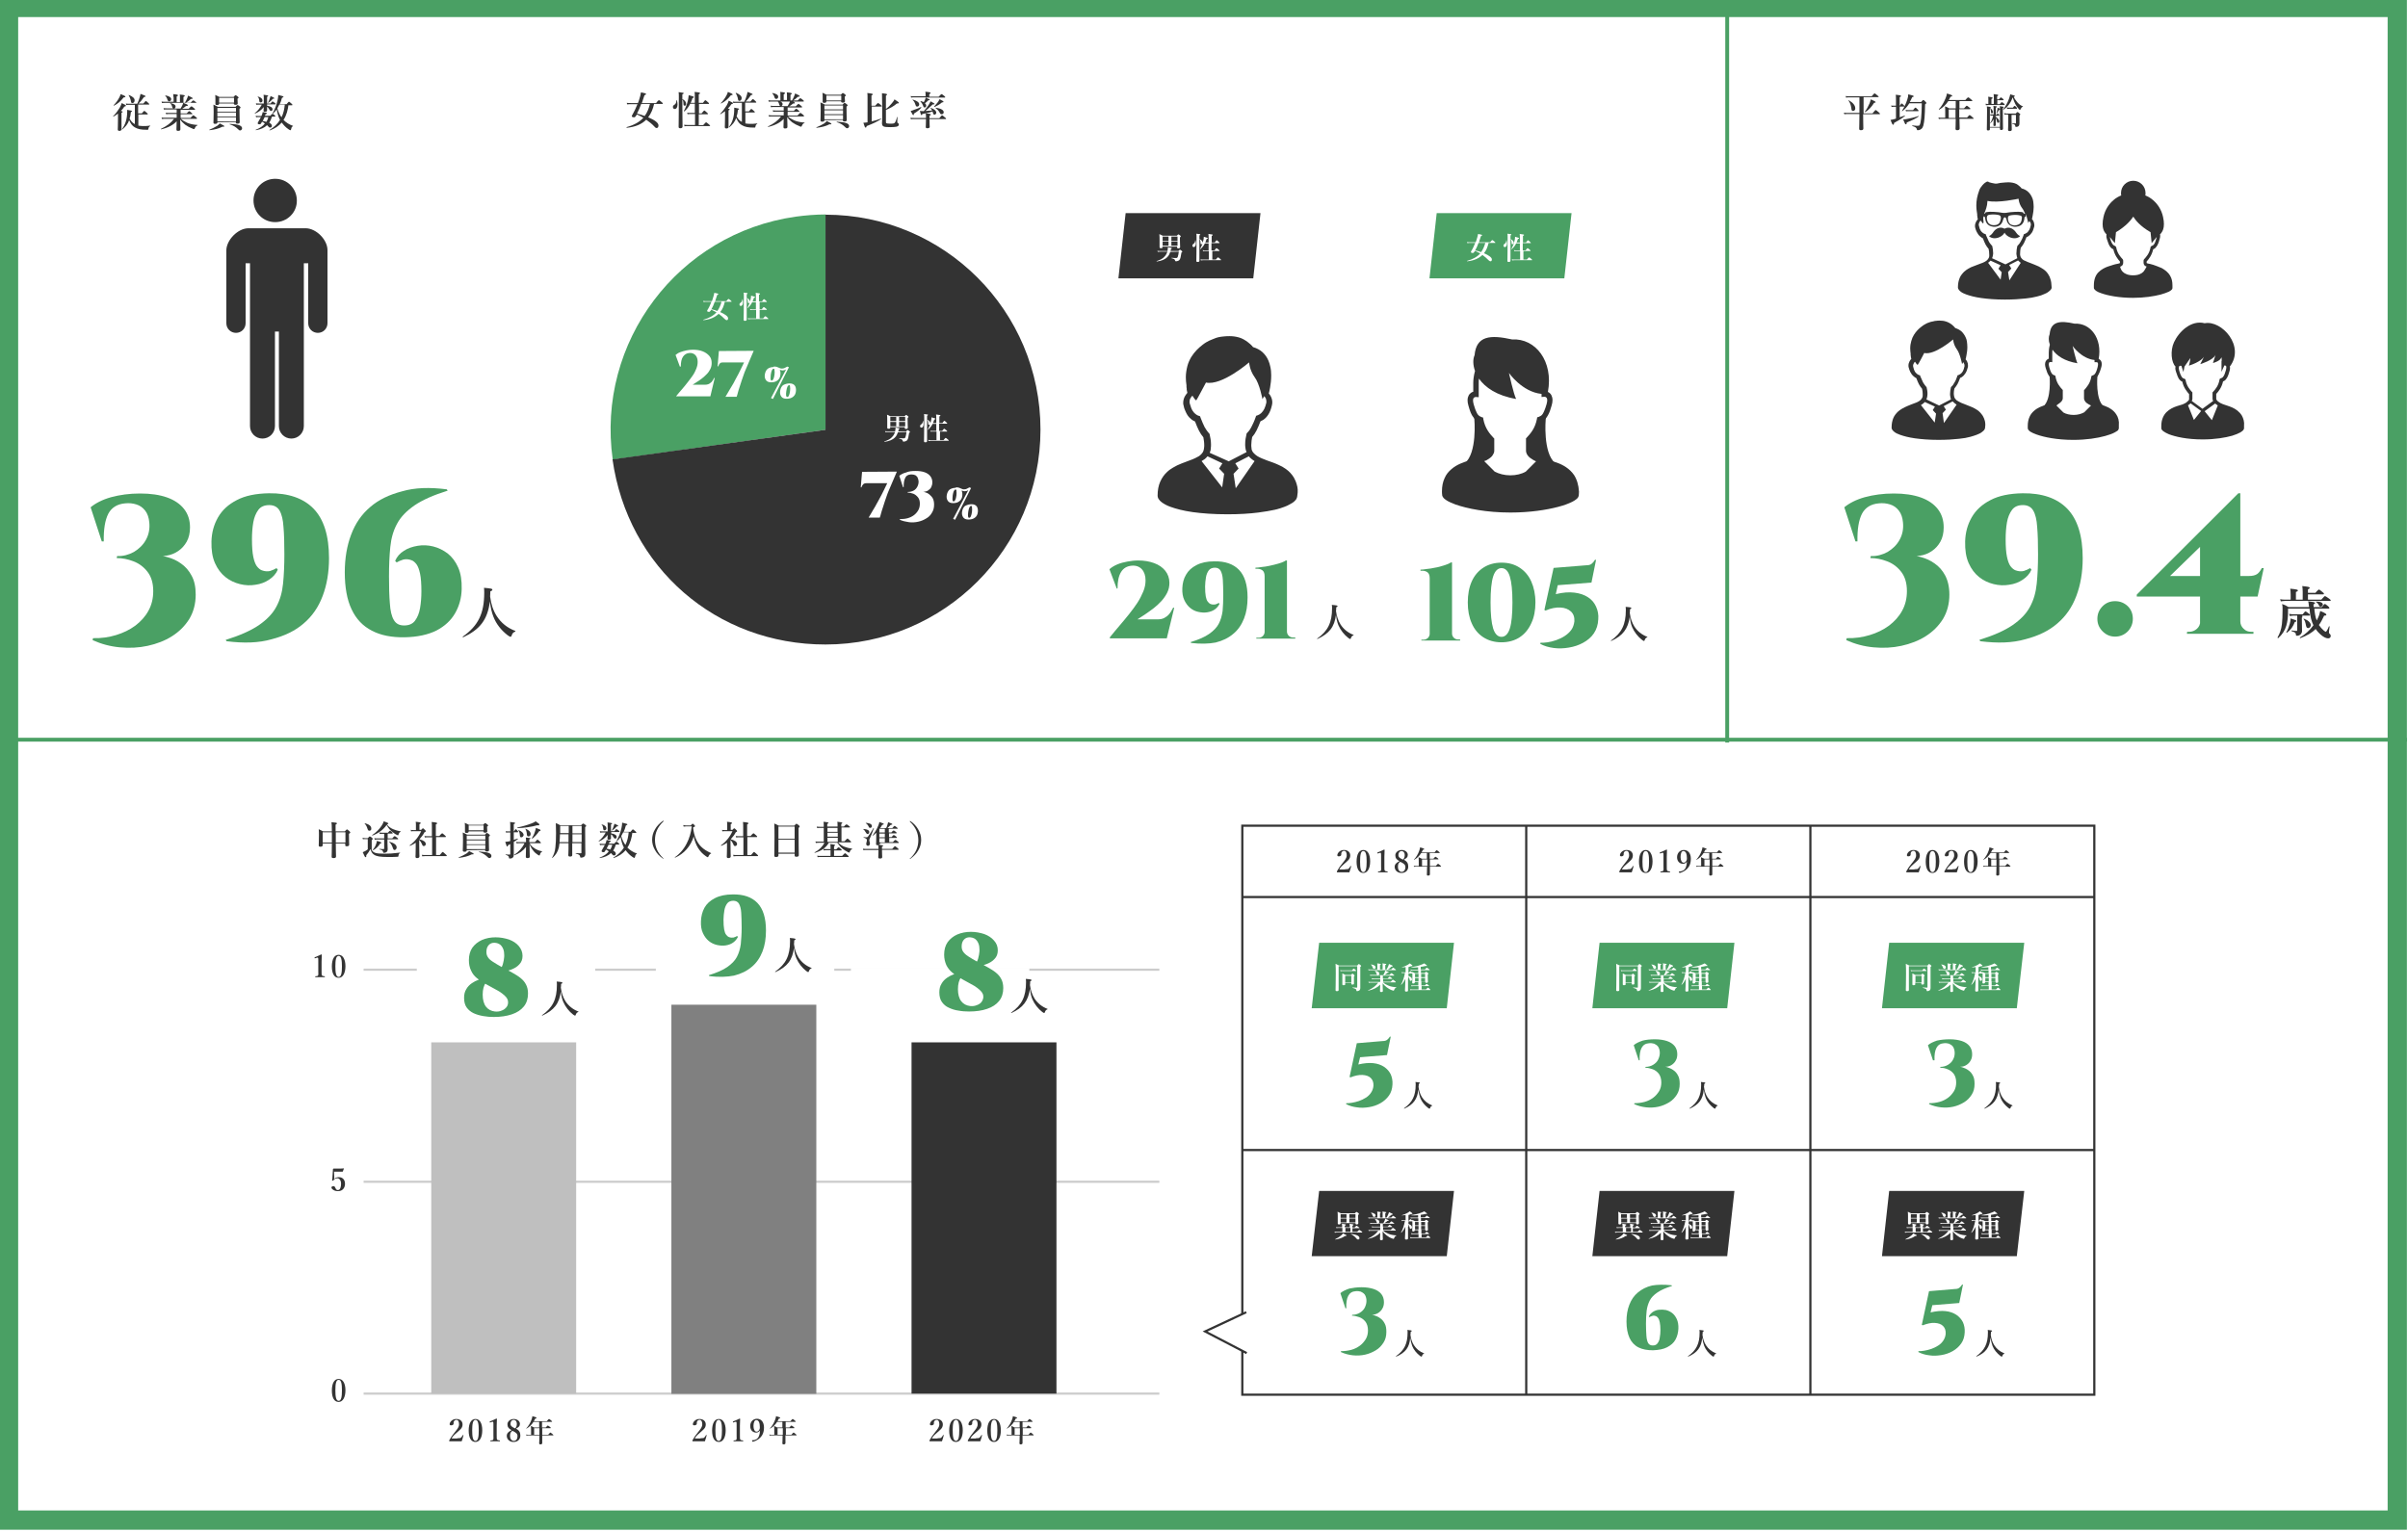 <svg enable-background="new 0 0 1100 700" viewBox="0 0 1100 700" xmlns="http://www.w3.org/2000/svg"><path d="m3.9 3.4h1091.2v691.2h-1091.2z" fill="#fff"/><path d="m1090.7 7.8v682.4h-1082.4v-682.4zm8.8-8.8h-1100v700h1100z" fill="#4aa064"/><path d="m789 339.3v-333.8" fill="none" stroke="#4aa064" stroke-miterlimit="10" stroke-width="1.76"/><path d="m1099.5 338h-1100" fill="none" stroke="#4aa064" stroke-miterlimit="10" stroke-width="1.76"/><path d="m211.6 291.2c-.1.1-.3-.2-.2-.3 7.1-5 9.8-10.6 9.8-20.1 0-.8 0-1.2-.1-2.2 3.4.3 3.8.4 3.8.9 0 .3-.1.4-.9.7 0 .8-.1 1.6-.1 2.4.4 3.4 1.4 6.4 3 8.9 2 3.1 4.8 5.4 8.5 6.8.1.1.1.3 0 .3-.9.3-1.4.8-1.7 1.9-.2.4-.3.5-.5.5s-.7-.3-1.4-.8c-2.8-2.2-5.1-5-6.4-8.4-.8-2-1.3-4.3-1.6-7-1.1 8.4-4.5 12.8-12.2 16.4z" fill="#333"/><path d="m64 225.5c4.8 0 8.9.6 12.3 1.8s6 3 7.8 5.3 2.7 5.1 2.7 8.4c0 2.5-.5 4.7-1.5 6.5s-2.3 3.2-3.9 4.3-3.4 1.8-5.3 2.1-3.7.3-5.4-.2c1.8 0 3.8.3 5.9.9s4.2 1.5 6.1 2.9c1.9 1.3 3.6 3.2 4.8 5.5 1.3 2.3 1.9 5.2 1.9 8.7 0 4.2-1 7.9-2.9 11.1-2 3.2-4.6 5.8-7.9 7.9s-7 3.5-11.1 4.4-8.3 1.1-12.7.7-8.5-1.5-12.5-3.3l.2-.9c3.7.1 7.2-.4 10.5-1.4s6.2-2.4 8.8-4.3c2.5-1.9 4.6-4.2 6-6.8 1.5-2.7 2.2-5.7 2.2-9 0-3.7-.9-6.6-2.6-8.8s-3.8-3.8-6.4-4.8-5.1-1.5-7.7-1.5l.2-.9c2.8.1 5.3-.6 7.7-1.9 2.3-1.4 4.2-3.2 5.5-5.6s1.8-5 1.5-7.9c-.2-2.2-.8-4-1.9-5.4s-2.4-2.3-4-2.8-3.3-.7-5.1-.5c-3.6.3-6.2 1.9-7.7 4.7-1.5 2.9-2.2 7.1-2.1 12.7h-.9l-5.1-15.6c2.3-1.9 5.4-3.5 9.3-4.6 4.1-1.1 8.4-1.7 13.3-1.7z" fill="#4aa064"/><path d="m103.5 293-.4-.6c6.4-2 11.4-4.2 15.1-6.7 3.6-2.5 6.3-5.2 8-8.4 1.7-3.1 2.7-6.6 3.1-10.6.4-3.9.6-8.4.6-13.4s-.1-9.1-.4-12.5c-.2-3.3-.8-5.8-1.8-7.5-.9-1.6-2.5-2.5-4.7-2.5s-3.9.7-5 2.2-1.9 3.4-2.3 5.7-.6 4.9-.6 7.7c0 3.4.2 6.1.6 8s.9 3.3 1.6 4.3c.7.9 1.5 1.6 2.3 1.9 1.4.5 2.7.6 3.8.3 1.2-.4 2.1-.8 2.9-1.3l.6.7c-.8 1.9-2.2 3.4-4 4.6s-3.9 2-6.2 2.3c-2.3.4-4.7.3-7.1-.3s-4.6-1.6-6.6-3.2-3.6-3.7-4.8-6.4-1.7-6-1.6-9.9c.1-4 1.1-7.7 3-11s4.7-5.9 8.6-7.9c3.8-2 8.7-3 14.7-3.1 8.8-.1 15.6 2.2 20.3 7s7.1 12.4 7.1 22.7c0 6.4-1 12.2-2.9 17.2-1.9 5.1-4.8 9.3-8.7 12.6-3.9 3.4-8.8 5.7-14.6 7.2-5.9 1.7-12.7 1.9-20.6.9z" fill="#4aa064"/><path d="m204.1 223.6.4.6c-6.4 2-11.4 4.2-15.1 6.7-3.6 2.5-6.3 5.2-8 8.4-1.7 3.1-2.7 6.6-3.1 10.6-.4 3.9-.6 8.4-.6 13.4s.1 9.1.4 12.5c.2 3.3.8 5.8 1.8 7.5s2.5 2.5 4.7 2.5 3.9-.7 5-2.2 1.9-3.4 2.3-5.8.6-4.9.6-7.6c0-3.4-.2-6.1-.6-8s-.9-3.3-1.6-4.3c-.7-.9-1.4-1.6-2.3-1.9-1.3-.5-2.6-.6-3.8-.3-1.2.4-2.2.8-3 1.3l-.7-.7c.8-1.9 2.2-3.5 4-4.6 1.8-1.2 3.9-1.9 6.3-2.3 2.3-.4 4.7-.3 7.1.3s4.6 1.7 6.6 3.2c2 1.6 3.6 3.7 4.8 6.4s1.7 6 1.6 9.9c-.1 4-1.1 7.7-3 11s-4.7 5.9-8.5 7.9c-3.8 1.9-8.7 3-14.6 3.1s-10.9-.9-14.9-3c-4.1-2.1-7.2-5.3-9.3-9.8-2.1-4.4-3.1-10.1-3.1-16.9 0-6.4 1-12.2 2.9-17.2 1.9-5.1 4.8-9.3 8.7-12.6 3.9-3.4 8.8-5.7 14.6-7.2 5.8-1.7 12.6-1.9 20.4-.9z" fill="#4aa064"/><path d="m125.7 101.5c-5.5 0-9.9-4.4-9.9-9.9s4.4-9.9 9.9-9.9 9.9 4.4 9.9 9.9c.1 5.5-4.4 9.9-9.9 9.9z" fill="#333"/><path d="m113.5 104.3h26.1c4.8 0 10 5.2 10 10v33.4c0 2.4-1.9 4.4-4.4 4.4-2.4 0-4.4-1.9-4.4-4.4v-27.4h-2v74.4c0 3.2-2.6 5.7-5.7 5.7-3.2 0-5.7-2.6-5.7-5.7v-43.2h-1.8v43.2c0 3.2-2.6 5.7-5.7 5.7-3.2 0-5.7-2.6-5.7-5.7v-74.4h-2v27.4c0 2.4-1.9 4.4-4.4 4.4-2.4 0-4.4-1.9-4.4-4.4v-33.4c.1-4.7 5.3-10 10.1-10z" fill="#333"/><path d="m1057.2 278c.2 2 .4 3.8 1.1 5.5.2-.4.4-.8.6-1.2.5-1 .8-2.1 1-3.1 2.1.8 2.8 1.3 2.8 1.7 0 .3-.2.4-1 .4-.8 1.7-1.5 3.1-2.4 4.3.6.9 1.4 1.8 2.2 2.5.7.5.8.6.9.6.3 0 .9-1 1.5-2.5.1-.1.3 0 .3.1-.3 2.1-.3 2.2-.3 2.6s0 .5.3.7.5.6.5 1c0 .7-.5 1.1-1.2 1.1-1 0-2.3-.7-3.6-1.9-.8-.7-1.5-1.5-2.1-2.4-1.7 1.8-3.9 3-7 4.2-.1.1-.3-.3-.2-.3 2.4-1.4 4.6-3.3 6.2-5.6-.8-1.6-1.5-3.8-1.8-7.6h-9.8v1.4c0 2.7-.3 4.7-.8 6.4-.7 2.3-1.8 4-3.7 5.7-.1.1-.3-.2-.3-.3 1.1-2 1.7-3.6 2-6.1.2-1.7.3-3.8.3-6.7 0-1.1 0-1.6-.2-2.5 1.4.5 1.6.6 2.9 1.4h9.4c0-.2 0-.5-.1-.7-.1-1-.1-1.2-.3-1.9 2.8.3 3.1.4 3.1.8 0 .2-.1.3-.7.6 0 .4.1.9.1 1.2h3.8c.9-1.3 1.1-1.4 1.3-1.4.3 0 .5.2 1.5 1 .4.4.6.6.6.8s-.1.3-.4.3h-6.5zm-2.8-4h6c1.2-1.4 1.5-1.6 1.7-1.6s.5.2 1.8 1.1c.5.4.8.6.8.8s-.1.3-.3.3h-20.6c-.6 0-1.1.1-1.9.2l-.3-1c.9.2 1.5.2 2.1.2h2.7v-2.3c0-1.2-.1-2.2-.2-2.7 3.2.3 3.5.5 3.5.8s-.3.5-.9.7v3.5h3.1v-3.5c0-1.2-.1-2.1-.2-2.7 3.1.3 3.4.5 3.4.8s-.3.5-.8.7v1.6h3.4c1.1-1.3 1.5-1.5 1.6-1.5.2 0 .5.2 1.6 1.1.5.4.7.6.7.8s-.1.3-.3.3h-7v2.4zm-6.1 10.2c-.8 2.1-1.9 3.7-3.6 4.9-.1.1-.3-.1-.3-.2.7-1.1 1.2-2.5 1.6-3.9.2-.8.4-1.6.4-2.4 2.3.7 2.6.9 2.6 1.1.1.3-.1.4-.7.5zm3.2-2c0 1.5.1 5.4.1 6.2 0 .5-.2.9-.5 1.3-.4.5-1.1.8-1.7.8-.5 0-.6 0-.6-.6-.1-.8-.4-1-2-1.5-.1-.1-.1-.4.1-.3.7.1 1.6.2 2.1.2.3 0 .4-.1.4-.5v-6.5h-1.5c-.6 0-1.1.1-1.9.2l-.3-1c.8.2 1.5.2 2.1.2h4.1c.8-1.1 1.1-1.3 1.3-1.3s.5.2 1.4.9c.4.3.6.5.6.7s-.1.3-.3.3h-3.2v.9zm2.9 4.8c-.6 0-.8-.3-1-1.2-.3-1.5-.5-2.3-1.1-2.9-.1-.1 0-.2.2-.2 2 .8 3.1 1.9 3.1 3-.1.8-.6 1.3-1.2 1.3zm5.7-9.8c-.4 0-.6-.1-.8-.6-.3-.7-.7-1.1-1.3-1.5-.1-.1-.1-.2.1-.2 2 0 3 .5 3 1.4 0 .5-.5.9-1 .9z" fill="#333"/><path d="m865.1 225.5c4.8 0 8.9.6 12.3 1.8s6 3 7.8 5.3 2.7 5.1 2.7 8.4c0 2.5-.5 4.7-1.5 6.5s-2.3 3.2-3.9 4.3-3.4 1.8-5.3 2.1-3.7.3-5.4-.2c1.8 0 3.8.3 5.9.9s4.2 1.5 6.1 2.9c1.9 1.3 3.6 3.2 4.8 5.5s1.9 5.2 1.9 8.7c0 4.2-1 7.9-2.9 11.1-2 3.2-4.6 5.8-7.9 7.9s-7 3.5-11.1 4.4-8.3 1.1-12.7.7-8.5-1.5-12.5-3.3l.2-.9c3.7.1 7.2-.4 10.5-1.4s6.2-2.4 8.8-4.3c2.5-1.9 4.6-4.2 6-6.8 1.5-2.7 2.2-5.7 2.2-9 0-3.7-.9-6.6-2.6-8.8s-3.8-3.8-6.4-4.8-5.1-1.5-7.7-1.5l.2-.9c2.8.1 5.3-.6 7.7-1.9 2.3-1.4 4.2-3.2 5.5-5.6s1.8-5 1.5-7.9c-.2-2.2-.8-4-1.9-5.4s-2.4-2.3-4-2.8-3.3-.7-5.1-.5c-3.6.3-6.2 1.9-7.7 4.7-1.5 2.9-2.2 7.1-2.1 12.7h-.9l-5.1-15.6c2.3-1.9 5.4-3.5 9.3-4.6 4.1-1.1 8.4-1.7 13.3-1.7z" fill="#4aa064"/><path d="m904.6 293-.4-.6c6.4-2 11.4-4.2 15.1-6.7 3.6-2.5 6.3-5.2 8-8.4 1.7-3.1 2.7-6.6 3.1-10.6.4-3.9.6-8.4.6-13.4s-.1-9.1-.4-12.5c-.2-3.3-.8-5.8-1.8-7.5-.9-1.6-2.5-2.5-4.7-2.5s-3.9.7-5 2.2-1.9 3.4-2.3 5.7-.6 4.9-.6 7.7c0 3.4.2 6.1.6 8s.9 3.3 1.6 4.3c.7.9 1.5 1.6 2.3 1.9 1.4.5 2.7.6 3.8.3 1.2-.4 2.1-.8 2.9-1.3l.6.7c-.8 1.9-2.2 3.4-4 4.6s-3.9 2-6.2 2.3c-2.3.4-4.7.3-7.1-.3s-4.6-1.6-6.6-3.2-3.6-3.7-4.8-6.4-1.7-6-1.6-9.9c.1-4 1.1-7.7 3-11s4.7-5.9 8.6-7.9c3.8-2 8.7-3 14.7-3.1 8.8-.1 15.6 2.2 20.3 7s7.1 12.4 7.1 22.7c0 6.4-1 12.2-2.9 17.2-1.9 5.1-4.8 9.3-8.7 12.6-3.9 3.4-8.8 5.7-14.6 7.2-5.9 1.7-12.7 1.9-20.6.9z" fill="#4aa064"/><path d="m966.2 290.9c-2.2 0-4.1-.8-5.7-2.4s-2.4-3.5-2.4-5.7c0-2.3.8-4.2 2.4-5.8s3.5-2.3 5.7-2.3c2.3 0 4.2.8 5.8 2.3 1.6 1.6 2.3 3.5 2.3 5.8 0 2.2-.8 4.1-2.3 5.7-1.6 1.6-3.6 2.4-5.8 2.4z" fill="#4aa064"/><path d="m1022.5 225.4.8 6.7-32 31.1h36c1.7 0 2.9-.3 3.8-.9.8-.6 1.5-1.5 2.1-2.7h.9l-2.8 13h-55.2v-.9zm.9 58.5c0 1.3.5 2.5 1.5 3.4 1 1 2.1 1.4 3.5 1.4h1v.9h-30.4l.1-.9h.9c1.4 0 2.6-.5 3.6-1.4s1.5-2.1 1.5-3.5h18.3zm-18.4-39.1 17.5-19.4h.9v64.2h-18.4z" fill="#4aa064"/><path d="m601.8 292c-.1 0-.2-.1-.1-.2 4.9-3.5 6.8-7.3 6.8-13.9 0-.6 0-.8-.1-1.5 2.4.2 2.6.3 2.6.6 0 .2-.1.3-.6.5 0 .6 0 1.1-.1 1.7.3 2.4 1 4.4 2.1 6.2 1.4 2.1 3.3 3.7 5.9 4.7.1 0 .1.2 0 .2-.6.2-.9.5-1.2 1.3-.1.3-.2.4-.3.4s-.5-.2-.9-.5c-1.9-1.5-3.5-3.5-4.5-5.8-.6-1.4-.9-3-1.1-4.8-.7 5.6-3.1 8.6-8.5 11.1z" fill="#333"/><path d="m510.2 269.1-3.4-9c1-.9 2.2-1.6 3.6-2.2s3-1 4.6-1.3 3.3-.5 4.9-.5c2.7 0 5.1.4 7.3 1.2s3.9 2 5.1 3.5 1.9 3.4 1.9 5.5c0 1.6-.3 3.1-1 4.5s-1.6 2.7-2.7 3.9-2.3 2.3-3.6 3.3-2.6 1.9-3.9 2.8-2.4 1.5-3.4 2.2h9.5c1 0 1.9-.2 2.7-.6s1.6-1 2.2-1.7c.7-.8 1.3-1.8 1.9-3h.5l-3.4 14h-26v-.5c1.4-1.8 2.9-3.5 4.4-5.3s3-3.5 4.4-5.3 2.7-3.5 3.8-5.2 2-3.5 2.7-5.2 1-3.4 1-5c0-2.2-.6-3.9-1.7-5.1s-2.7-1.8-4.7-1.6c-2.1.2-3.7 1.1-4.8 2.9s-1.6 4.3-1.6 7.5h-.3z" fill="#4aa064"/><path d="m544.1 293.8-.2-.4c3.6-1.1 6.4-2.3 8.4-3.7s3.5-2.9 4.4-4.6 1.5-3.7 1.8-5.9c.2-2.2.3-4.7.3-7.4s-.1-5.1-.2-6.9-.5-3.2-1-4.1-1.4-1.4-2.6-1.4-2.2.4-2.8 1.2-1.1 1.9-1.3 3.2-.4 2.7-.4 4.2c0 1.9.1 3.4.3 4.5s.5 1.9.9 2.4.8.9 1.3 1.1c.8.3 1.5.3 2.1.2.7-.2 1.2-.4 1.6-.7l.4.4c-.5 1-1.2 1.9-2.2 2.6s-2.2 1.1-3.5 1.3-2.6.1-4-.2-2.6-.9-3.7-1.8-2-2.1-2.7-3.6-1-3.3-.9-5.5.6-4.3 1.7-6.1c1-1.8 2.6-3.3 4.8-4.4 2.1-1.1 4.8-1.7 8.1-1.7 4.9-.1 8.7 1.2 11.3 3.9s3.9 6.9 3.9 12.6c0 3.6-.5 6.8-1.6 9.6s-2.7 5.2-4.9 7c-2.2 1.9-4.9 3.2-8.1 4-3.1.6-6.9.7-11.2.2z" fill="#4aa064"/><path d="m573.9 291.9v-.5h1.1c.8 0 1.4-.3 1.9-.8s.8-1.2.8-1.9v-25.3c0-1.3-.3-2.2-.9-2.7s-1.4-.8-2.4-.8h-.9v-.5c.7 0 1.6-.1 2.8-.3 1.2-.1 2.5-.3 3.8-.6s2.7-.6 4-1 2.4-.8 3.3-1.4h.5v32.5c0 .7.3 1.4.8 1.9s1.2.8 1.9.8h1.1v.5h-17.8z" fill="#4aa064"/><path d="m736 292.9c-.1 0-.2-.1-.1-.2 4.9-3.5 6.8-7.3 6.8-13.9 0-.6 0-.8-.1-1.5 2.4.2 2.6.3 2.6.6 0 .2-.1.3-.6.5 0 .6 0 1.1-.1 1.7.3 2.4 1 4.4 2.1 6.2 1.4 2.1 3.3 3.7 5.9 4.7.1 0 .1.2 0 .2-.6.2-.9.5-1.2 1.3-.1.3-.2.4-.3.4s-.5-.2-.9-.5c-1.9-1.5-3.5-3.5-4.5-5.8-.6-1.4-.9-3-1.1-4.8-.8 5.6-3.2 8.7-8.5 11.1z" fill="#333"/><path d="m649.3 292.8v-.5h1c.8 0 1.4-.3 2-.8.5-.5.8-1.2.8-1.9v-25.3c0-1.3-.3-2.2-.9-2.7s-1.4-.8-2.4-.8h-.9v-.5c.7 0 1.6-.1 2.8-.3 1.2-.1 2.5-.3 3.8-.6 1.4-.2 2.7-.6 4-1s2.4-.8 3.3-1.4h.5v32.5c0 .7.3 1.4.8 1.9s1.2.8 1.9.8h1v.5h-17.7z" fill="#4aa064"/><path d="m685.9 257.1c3.3 0 6 .8 8.3 2.3s4.1 3.6 5.3 6.3 1.9 5.9 1.9 9.6c0 3.6-.6 6.8-1.9 9.5-1.2 2.7-3 4.9-5.3 6.4s-5.1 2.3-8.3 2.3-6-.8-8.3-2.3-4.1-3.6-5.3-6.4c-1.2-2.7-1.8-5.9-1.8-9.5 0-3.7.6-6.9 1.8-9.6s3-4.8 5.3-6.3 5.1-2.3 8.3-2.3zm0 2.5c-1.7 0-3 1.3-3.8 3.8s-1.2 6.5-1.2 11.9.4 9.3 1.2 11.9c.8 2.5 2.1 3.8 3.8 3.8s3-1.3 3.8-3.8 1.2-6.5 1.2-11.9-.4-9.3-1.2-11.9-2.1-3.8-3.8-3.8z" fill="#4aa064"/><path d="m727 266.2-15.4 1.2-.9 4.1c3.2-.8 6-1 8.5-.7s4.5 1 6.2 2.1 2.9 2.5 3.7 4.3c.8 1.7 1.2 3.7 1 5.8-.1 2.5-.8 4.6-2 6.4s-2.9 3.2-4.9 4.3-4.1 1.8-6.5 2.2c-2.3.4-4.6.5-6.9.2s-4.4-.9-6.2-1.9l.1-.5c.9 0 1.9 0 3.2-.2s2.6-.5 4-1 2.7-1.1 3.9-1.9 2.2-1.7 3-2.8 1.2-2.4 1.4-3.9c.1-1.9-.4-3.4-1.6-4.5s-2.8-1.7-4.8-1.8-4.3.3-6.8 1.4l-.5-.3 4.2-19.2 14.9-1.2c1.1 0 1.9-.2 2.5-.7s1.1-1.1 1.5-1.8h.5z" fill="#4aa064"/><path d="m53.9 51.9c-.6.5-1.4 1-2.1 1.4-.1 0-.2-.1-.1-.2 1.2-1.2 2.2-2.6 3-3.9.4-.7.7-1.5.9-2.1 1.8.9 1.9.9 1.9 1.2 0 .2-.1.3-.7.4-.4.7-1 1.4-1.6 2 .6.1.8.2.8.4s-.1.3-.5.4v7.5c0 .5-.3.8-.9.8-.4 0-.8-.1-.8-.6s.1-1.9.1-4.8zm2.6-7.4c-1.5 1.9-2.7 2.9-4.5 3.8-.1 0-.2-.1-.1-.2.9-.9 1.8-2.1 2.4-3.2.4-.7.7-1.3.8-1.9 1.4.5 2.2.9 2.2 1.2 0 .2-.2.3-.8.3zm6.7 12.9c.6.1 1.4.2 2.2.2.9 0 1.7 0 3.2-.2.1 0 .1.2 0 .2-.5.3-.7.6-.8 1.2-.1.4-.1.5-.3.5s-.3 0-.5 0c-2.6 0-4-.3-5.4-1.1-1.2-.7-1.8-1.5-2.6-3.3-.6 1.8-1.7 3.1-3.2 4.3-.1.1-.2-.1-.1-.2 1.6-2 2.4-4.8 2.4-7.9 0-.2 0-.5 0-.9 1.8.3 2.2.4 2.2.6s-.1.3-.5.4c-.1 1.2-.3 2.2-.6 3 .8 1.4 1.5 2.1 2.4 2.5v-8.8h-2.8c-.3 0-.6 0-1.1.1l-.2-.7c.5.1.8.1 1.2.1h4c.5-1 .9-2.1 1.2-3.2.1-.4.2-.8.3-1.3 1.7.6 2.3.9 2.3 1.1s-.2.3-.7.3c-.8 1.2-1.7 2.3-2.5 3h2.2c.8-1 1-1.1 1.1-1.1.2 0 .4.1 1.1.8.3.3.5.5.5.6s-.1.2-.2.2h-4.9v4h1.7c.8-1 1-1.1 1.1-1.1.2 0 .3.1 1.1.8.3.3.5.4.5.6s-.1.2-.2.2h-4.1zm-2.7-10.3c-.5 0-.6-.1-.8-1.4-.2-.8-.5-1.5-.9-2.1-.1-.1.1-.2.1-.2 1.7.7 2.6 1.5 2.6 2.4 0 .8-.4 1.3-1 1.3z" fill="#333"/><path d="m82.6 54.3c.8.7 1.8 1.3 2.9 1.8 1.4.6 3 .9 4.7 1 .1 0 .1.2 0 .2-.7.3-.8.4-1.3 1.5-.1.1-.2.2-.3.2s-.5-.1-.8-.3c-1.1-.4-2.2-1-3.2-1.7-.8-.6-1.6-1.4-2.3-2.4.1 2.3.1 4 .1 4.5s-.3.7-1.1.7c-.5 0-.7-.2-.7-.6s.1-2.2.1-3.8c-1.5 1.7-4 3-7.1 3.7-.1 0-.2-.1-.1-.2 2.7-1.3 4.6-2.7 6-4.6h-4.2c-.4 0-.8 0-1.3.1l-.2-.7c.6.1 1 .1 1.4.1h5.5v-1.7h-3.5c-.4 0-.8 0-1.3.1l-.2-.7c.6.1 1 .1 1.4.1h3.6v-1.6h-4.5c-.4 0-.8 0-1.3.1l-.2-.7c.6.1 1 .1 1.4.1h3c-.2-.1-.4-.3-.5-.8-.1-.6-.5-1.2-.9-1.5-.1-.1 0-.2.1-.1 1.6.3 2.4.8 2.4 1.6 0 .4-.3.8-.6.9h2.9c.3-.6.6-1.1.8-1.5s.3-.8.4-1.1c1.5.6 2.1.8 2.1 1.1s-.1.3-.8.3c-.7.6-1.3 1-1.8 1.3h3c.8-.9 1.1-1.1 1.2-1.1.2 0 .4.1 1.2.8.3.3.5.4.5.6s-.1.2-.2.2h-6.4v1.6h2.8c.8-.9 1-1 1.1-1 .2 0 .4.1 1 .7.3.3.5.4.5.5s-.1.2-.2.2h-5.2v1.7h4.5c.9-1 1.1-1.2 1.3-1.2s.3.1 1.2.8c.4.3.5.5.5.6s-.1.2-.2.2zm-3.4-10c0-.8 0-.9-.1-1.3 2 .2 2.2.3 2.2.6 0 .1-.1.3-.6.5v2.6h1.5v-2.2c0-.8 0-.9-.1-1.3 2.1.2 2.3.3 2.3.6 0 .1-.1.3-.6.5v2.6h.7c.4-.7.8-1.4 1-2 .2-.4.3-.8.4-1.2 1.6.7 2.1 1 2.1 1.2 0 .3-.1.3-.8.3-.7.7-1.6 1.4-2.2 1.7h2.1c.8-.9 1-1 1.2-1s.4.1 1.1.7c.3.3.5.4.5.6s.1-.2-.1-.2h-14.5c-.4 0-.8 0-1.3.1l-.2-.7c.6.1 1 .1 1.5.1h4v-2.2zm-1.9 2c-.4 0-.6-.2-.8-.7-.2-.8-.5-1.3-1-1.8-.1-.1 0-.2.1-.2 1.7.3 2.6.9 2.6 1.7 0 .6-.4 1-.9 1z" fill="#333"/><path d="m101.6 57.9c-1.8.9-3.4 1.3-5.9 1.6-.1 0-.1-.2-.1-.2 1.3-.5 2.6-1.2 3.6-1.8.5-.4 1-.8 1.2-1.1 1.6.8 2.1 1.1 2.1 1.3s-.2.2-.9.2zm-2.3-2c0 .5-.3.7-1 .7-.6 0-.8-.2-.8-.6 0-.7.1-1.7.1-4.6 0-1.1 0-2.4-.1-3.6 1 .4 1 .5 2 1h8.1c.6-.7.8-.8.9-.8.2 0 .3.1 1 .6.3.3.4.4.4.5 0 .2-.1.3-.5.6v1.1c0 2.5.1 4.4.1 5 0 .5-.3.7-1 .7-.6 0-.8-.2-.8-.6v-.1zm.8-8.6c0 .5-.3.7-1 .7-.4 0-.7-.1-.7-.5s0-1.1 0-2.2c0-.8 0-1.1-.1-1.9 1 .4 1.1.5 1.9.9h6.5c.6-.7.8-.8.9-.8.2 0 .3.1 1 .6.3.3.4.4.4.5 0 .2-.1.2-.5.5v.3c0 .9.1 1.5.1 1.8 0 .5-.3.7-1 .7-.5 0-.8-.2-.8-.6zm7.7 2h-8.5v1.7h8.5zm-8.5 3.9h8.5v-1.8h-8.5zm0 2.3h8.5v-1.9h-8.5zm7.6-10.8h-6.8v2.2h6.8zm2.8 14.9c-.4 0-.5-.1-1-.6-.9-.9-2.1-1.7-3.8-2.2-.1 0 0-.2.1-.2 4 .2 5.6.8 5.6 2.1-.1.5-.4.9-.9.9z" fill="#333"/><path d="m122 48.9v1.5c0 .5-.3.7-.9.7-.5 0-.7-.1-.7-.6 0-.1 0-.7.1-1.6-1.1 1.4-2.5 2.4-4 3-.1 0-.2-.1-.1-.2 1.4-1.1 2.4-2.4 3.2-3.9h-1.3c-.4 0-.7 0-1.2.1l-.2-.7c.5.1 1 .1 1.4.1h2.2v-2.3c0-.6 0-1-.1-1.7 1.7.2 2.1.3 2.1.5s-.1.3-.5.4v3.1h1.6c.5-.8.7-.9.9-.9s.4.1 1 .6c.3.2.4.4.4.5s-.1.2-.2.2h-3.7v.6c1.7.3 2.5.8 2.5 1.7 0 .4-.3.7-.7.7-.3 0-.5-.2-.8-.7-.4-.7-.6-1-1-1.3zm2.2 4.5c-.3 1-.7 1.9-1.2 2.7.8.4 1.2.8 1.2 1.4 0 .5-.3.8-.8.8-.4 0-.5-.1-1.4-1.1-1.2 1.2-2.9 1.9-5.1 2.3-.1 0-.1-.2-.1-.2 1.8-.7 3.3-1.6 4.2-2.9-.4-.3-.9-.6-1.3-.8l-.4.7c-.2.4-.4.5-.8.5-.5 0-.8-.2-.8-.5 0-.1.1-.3.2-.5.5-.8.9-1.6 1.3-2.3h-1c-.4 0-.7 0-1.2.1l-.2-.7c.5.1 1 .1 1.4.1h1.2l.1-.2c.3-.6.4-1.1.5-1.6 1.8.3 1.9.4 1.9.6s-.1.3-.6.4c-.1.3-.2.5-.3.7h2.5c.6-.8.9-.9 1-.9.2 0 .3.1.9.6.2.2.4.4.4.5s-.1.2-.2.2h-1.4zm-5.1-6.6c-.5 0-.6-.1-.7-1.1-.1-.7-.3-1.1-.7-1.5-.1-.1 0-.1.1-.1 1.3.3 2.1 1 2.1 1.9 0 .5-.4.8-.8.8zm.9 8.5c.6.1 1.1.2 1.7.4.4-.7.7-1.4.9-2.2h-1.7zm4.7-10.2c-.7.8-1.2 1.3-2.2 1.9-.1.1-.2 0-.1-.1.3-.4.6-1.1.8-1.8.2-.5.3-1 .4-1.2 1.2.5 1.7.8 1.7 1s0 .2-.6.2zm7.1 2.7c-.3 2.4-.9 4.9-2.3 7 1.2 1.2 2.6 2.1 4.3 2.7.1 0 .1.2 0 .2-.5.2-.6.4-.8 1.3-.1.5-.2.5-.4.5-.1 0-.5-.2-.9-.5-1.2-.8-2.2-1.9-3-3-1.4 1.6-3.2 2.8-5.5 3.6-.1 0-.2-.2-.1-.2 2.1-1.3 3.7-2.8 4.8-4.6-.8-1.5-1.2-3.2-1.5-4.8-.5.7-1 1.3-1.7 1.9-.1.1-.2-.1-.2-.1 1-1.7 1.9-4 2.3-6 .2-.9.3-1.7.3-2.4 2 .5 2.4.6 2.4.8s-.2.3-.7.5c-.3 1.1-.6 2.1-1 2.9h3.1c.8-1 1-1.1 1.1-1.1.2 0 .3.1 1.1.8.3.3.5.5.5.6s-.1.2-.2.2h-1.6zm-4.2 0c-.3.6-.6 1.1-.9 1.7.4 1.5 1 2.9 1.9 4.1.9-1.8 1.3-3.8 1.5-5.8z" fill="#333"/><path d="m851.1 51.8h4.3c1-1.3 1.3-1.5 1.4-1.5.2 0 .4.1 1.4 1 .5.4.6.6.6.7s-.1.2-.2.2h-7.5v.2c0 3.4.1 4.9.1 6.3 0 .6-.4.8-1.1.8-.6 0-.8-.2-.8-.7s.1-3.4.1-6.4v-.3h-5.2c-.5 0-1 0-1.7.1l-.2-.7c.8.1 1.3.1 1.9.1h5.2v-7.1h-4.4c-.5 0-1 0-1.7.1l-.2-.7c.7.1 1.3.1 1.9.1h10c.9-1.1 1.2-1.3 1.3-1.3.2 0 .4.1 1.3.9.4.3.6.5.6.6s-.1.2-.2.2h-6.7v7.4zm-4.6-1.1c-.5 0-.7-.2-.8-1.3-.2-1.5-.6-2.4-1.3-3.5-.1-.1.1-.2.1-.1 2 1.1 3 2.4 3 3.7.1.6-.4 1.2-1 1.2zm9.6-3.7c-1.2 1.9-2.4 3.2-4 4.2-.1.1-.2-.1-.2-.2.8-1 1.6-2.5 2.2-3.9.2-.6.4-1.2.5-1.7 1.6.7 2.2 1 2.2 1.3.1.1-.1.2-.7.3z" fill="#333"/><path d="m870 48.6c.5-1 1-2.1 1.3-3.2.3-.8.4-1.6.4-2.3 2 .5 2.5.6 2.5.9 0 .2-.2.3-.7.4-.3.8-.7 1.5-1.1 2.2h5.2c.7-.8.8-.9 1-.9s.3.1 1 .8c.3.3.4.4.4.6 0 .1-.1.2-.6.6-.1 5.3-.3 7.7-.8 9.7-.2.7-.5 1.2-.9 1.5-.5.4-1.1.6-1.6.6-.4 0-.4-.1-.5-.5-.1-.6-.6-1-2-1.4-.1 0-.1-.3 0-.3 1.4.1 1.8.2 2.1.2.8 0 1-.1 1.2-.3.6-1.2.9-3.7 1-10h-5.7c-.9 1.5-2 2.7-3.2 3.6-.1.1-.2-.1-.2-.1.4-.6.8-1.3 1.2-2.1-.1.1-.1.1-.2.1h-2v4.9c.8-.3 1.6-.6 2.3-.8.1 0 .2.1.1.2-1.8 1.4-2.8 2-5 3.2 0 .6-.1.8-.4.8s-.6-.6-1.2-2.2c.4 0 .9-.2 1.5-.3.3-.1.6-.2 1-.3v-5.4h-1.1c-.3 0-.5 0-.9.1l-.2-.7c.4.1.7.1 1 .1h1.2v-2.8c0-.9 0-1.6-.1-2.2 2.2.2 2.4.4 2.4.6s-.2.3-.6.5v3.9h.1c.5-.9.7-1 .8-1 .2 0 .3.1.9.7.2.2.4.4.4.6zm1 7.4c0 .6-.1.8-.4.8s-.5-.4-1.2-2.2c.4 0 1-.1 1.5-.2 1.7-.3 3.9-.8 5.5-1.4.1 0 .2.1.1.2-1.7 1.2-2.9 1.7-5.5 2.8zm2.9-5.7c.7-.9.9-1.1 1.1-1.1s.3.1 1 .8c.3.3.4.4.4.6s-.1.2-.2.2h-4.7c-.3 0-.5 0-.8.1l-.2-.7c.4.1.7.1 1 .1z" fill="#333"/><path d="m898.4 53.9c1-1.2 1.2-1.3 1.3-1.3.2 0 .4.1 1.3.9.4.4.6.5.6.6s-.1.2-.2.2h-6.3c0 1.9.1 3.7.1 4.4 0 .5-.4.8-1.1.8-.5 0-.8-.2-.8-.6 0-.5.1-1.9.1-4.6h-6.4c-.4 0-.8 0-1.3.1l-.2-.7c.6.1 1 .1 1.5.1h1.6v-2.5c0-.9 0-1.8-.1-2.7.9.3 1 .4 1.9.9h3v-3.3h-3.4c-1.1 1.7-2.4 2.9-4.1 3.9-.1.1-.3-.1-.2-.2 1.2-1.2 2.4-3.3 3.1-5.1.3-.7.5-1.5.6-2.1 1.9.6 2.4.8 2.4 1.1 0 .2-.2.3-.8.4-.3.6-.5 1.1-.8 1.5h7.6c.9-1.1 1.2-1.2 1.3-1.2.2 0 .4.1 1.3.9.4.3.6.5.6.6s-.1.2-.2.2h-5.7v3.3h2.1c.9-1 1.1-1.2 1.2-1.2.2 0 .3.1 1.2.8.4.3.5.5.5.6s-.1.2-.3.2h-4.8v.6 3.2h3.4zm-5.1-3.9h-3.1v3.9h3.1z" fill="#333"/><path d="m912.3 47.6h1.2c.6-.8.8-.9 1-.9s.3.1.9.6c.2.2.4.4.4.5s-.1.2-.2.2h-7.2c-.3 0-.7 0-1.2.1l-.2-.7c.5.1.9.1 1.3.1v-1.8c0-.6 0-1.1-.1-1.5 1.9.2 2.1.4 2.1.6 0 .1-.2.3-.6.4v2.3h1.1v-2.8c0-.6 0-1.1-.1-1.7 1.9.2 2.1.3 2.1.5s-.2.3-.5.5v1.4h.8c.6-.7.8-.9.9-.9.2 0 .3.1.9.6.2.2.4.4.4.5s-.1.2-.2.2h-2.7v1.8zm1.3 2.4c-.1 0-.1.1-.3.1-.4.6-.8 1.2-1.2 1.8-.1.1-.1 0-.1-.1.2-.5.3-1.1.4-1.6.1-.4.1-.7.1-1 .7.3 1 .4 1.1.5 0-.4 0-.8-.1-1.2 1.7.2 1.8.3 1.8.5 0 .1-.1.2-.4.4v1.5c0 4.1.1 7 .1 7.9 0 .4-.3.6-.8.6-.4 0-.6-.1-.6-.5v-.6h-4.6v.7c0 .5-.3.6-.8.6-.4 0-.6-.1-.6-.5 0-.8.1-3.3.1-8.3 0-1 0-1.5-.1-2.2 1.6.2 1.8.3 1.8.5 0 .1-.1.2-.4.4v8.5h4.6zm-1.8 3.4c1.1.9 1.5 1.5 1.5 2.1 0 .4-.2.6-.5.6-.4 0-.5-.1-.6-.9-.1-.4-.3-.9-.5-1.4v3.3c0 .3-.2.5-.6.5-.3 0-.5-.1-.5-.5 0-.3.1-1.4.1-2.6-.5.9-.9 1.3-1.5 1.9-.1.1-.2 0-.1-.1.6-.9 1.2-2.3 1.4-3.5h-.5c-.2 0-.4 0-.7.1l-.2-.7c.4.1.6.1.9.1h.7v-2.6c0-.7 0-.8-.1-1.3 1.4.1 1.6.2 1.6.4 0 .1-.1.2-.5.4v3.2h.4c.2-.4.4-.5.5-.5.2 0 .3.1.5.4.2.2.2.3.2.4s-.1.2-.2.2h-1.5v.5zm-1.9-1.6c-.3 0-.3-.1-.4-.6 0-.7-.1-1.1-.4-1.7 0-.1 0-.1.1-.1.8.6 1.2 1.2 1.2 1.9 0 .2-.2.5-.5.5zm5.3-1.7c-.1.1-.2-.1-.1-.2 1-1.2 2-3 2.6-4.7.3-.7.4-1.4.6-2.1 2.1.6 2.1.6 2.1.8 0 .1-.1.3-.5.3.3.8.9 1.7 1.6 2.5.8.9 1.7 1.6 2.6 1.9.1 0 0 .2-.1.2-.4.1-.7.5-1 1.1-.1.2-.1.3-.3.3-.1 0-.3-.1-.5-.4-.5-.5-.9-1.1-1.5-2.1-.5-.9-.8-1.8-1.3-3.2-.9 2.6-2.4 4.5-4.2 5.6zm1.6 2.2c-.3 0-.7 0-1.1.1l-.2-.7c.6.1 1 .2 1.4.2h3.9c.5-.6.7-.7.8-.7.2 0 .3.1.9.6.3.2.4.4.4.5s-.1.2-.4.5v1.2 2.4c0 .5-.1.9-.4 1.2s-.7.4-1.2.4c-.2 0-.3-.1-.3-.4-.1-.6-.3-.8-1.4-1.1-.1 0-.1-.2 0-.2.8.1 1 .1 1.5.1.2 0 .2 0 .2-.3v-3.6h-2v2.3c0 1.6.1 3.7.1 4.4 0 .5-.3.7-1 .7-.5 0-.7-.2-.7-.6s.1-1.7.1-4.3v-2.6h-.6zm2.7-3.1c.5-.7.7-.8.8-.8.2 0 .3.1.8.6.2.2.3.3.3.5s-.1.2-.2.2h-3.1c-.3 0-.7 0-1.2.1l-.2-.7c.5.1.9.1 1.4.1z" fill="#333"/><path d="m298.8 47.5c-.5 2.2-1.3 4.3-2.7 6.1 2.9 1.2 4.7 2.5 4.7 3.7 0 .7-.3 1.2-.8 1.2-.3 0-.6-.1-1-.6-1.2-1.3-2.5-2.3-3.8-3.2-2.1 2.1-5 3.3-8.9 3.7-.1 0-.1-.3-.1-.3 3.3-.9 5.9-2.3 7.7-4.3-1-.6-2-1.1-3-1.5-.1.3-.3.5-.5.8-.3.4-.4.5-.7.5-.7 0-1.1-.2-1.1-.5 0-.1.1-.4.3-.7.7-1.2 1.6-3 2.3-4.8h-3c-.5 0-1 0-1.7.1l-.2-.7c.8.1 1.3.1 1.9.1h3.2c.1-.3.3-.7.4-1 .5-1.5.9-3 1-3.9 2.1.4 2.3.5 2.3.8 0 .2-.1.3-.7.5-.4 1.3-.8 2.5-1.2 3.6h6.5c.9-1.2 1.2-1.3 1.3-1.3.2 0 .4.1 1.3.9.4.3.5.5.5.6s-.1.2-.2.2zm-5.9 0c-.5 1.5-1.2 3-1.9 4.4 1.5.4 2.5.7 3.5 1.1 1.2-1.6 1.9-3.5 2.4-5.5z" fill="#333"/><path d="m309.5 47.7c0 1.2-.4 2.1-1.3 2.1-.5 0-.8-.4-.8-.9 0-.4.1-.7.5-.9.8-.5 1-.9 1.1-2.2 0-.1.1-.1.2 0 .2.7.3 1.3.3 1.9zm2.2-2.2c0 6.4.1 10.9.1 12.3 0 .5-.3.8-1 .8-.6 0-.8-.2-.8-.6 0-1.4.1-5.4.1-13.6 0-1.2 0-1.5-.1-2.3 2.3.3 2.3.3 2.3.5s-.1.3-.6.5zm1.1 2.8c-.5 0-.6-.2-.6-1.1 0-.7-.2-1.4-.5-1.8-.1-.1 0-.1.1-.1 1.1.6 1.6 1.3 1.6 2.1.1.5-.2.9-.6.9zm6.4 3.5h1.3c.9-1.1 1.1-1.3 1.2-1.3.2 0 .3.1 1.2.9.4.3.5.5.5.6s-.1.2-.2.2h-4v5h2c1-1.1 1.2-1.3 1.3-1.3.2 0 .4.1 1.3.9.4.4.6.5.6.6s-.1.2-.2.2h-10c-.4 0-.9 0-1.5.1l-.2-.7c.6.1 1.1.1 1.6.1h3.4v-5h-2.2c-.3 0-.7 0-1.2.1l-.2-.7c.5.1.9.1 1.3.1h2.2v-4.2h-2.1c-.7 1.4-1.5 2.5-2.7 3.5-.1.1-.2-.1-.2-.2.8-1.4 1.4-3 1.8-4.6.2-.8.3-1.7.4-2.6 2.3.6 2.3.6 2.3.9 0 .2 0 .2-.6.5-.2.8-.5 1.5-.8 2.1h1.9v-2.4c0-1.1 0-2-.1-2.6 2.3.2 2.5.4 2.5.6s-.2.3-.6.5v3.9h1.9c.8-1.1 1-1.2 1.1-1.2.2 0 .3.1 1.2.9.4.3.5.5.5.6s-.1.2-.2.2h-4.4v4.3z" fill="#333"/><path d="m331.2 50.8c-.6.5-1.4 1-2.1 1.4-.1 0-.2-.1-.1-.2 1.2-1.2 2.2-2.6 3-3.9.4-.7.7-1.5.9-2.1 1.8.9 1.9.9 1.9 1.2 0 .2-.1.3-.7.4-.4.7-1 1.4-1.6 2 .6.1.8.2.8.4s-.1.3-.5.4v7.5c0 .5-.3.8-.9.8-.4 0-.8-.1-.8-.6s.1-1.9.1-4.8zm2.7-7.3c-1.5 1.9-2.7 2.9-4.5 3.8-.1 0-.2-.1-.1-.2.9-.9 1.8-2.1 2.4-3.2.4-.7.7-1.3.8-1.9 1.4.5 2.2.9 2.2 1.2-.1.2-.3.3-.8.3zm6.6 12.9c.6.1 1.4.2 2.2.2.9 0 1.7 0 3.2-.2.1 0 .1.2 0 .2-.5.3-.7.6-.8 1.2-.1.4-.1.5-.3.5s-.3 0-.5 0c-2.6 0-4-.3-5.4-1.1-1.2-.7-1.8-1.5-2.6-3.3-.6 1.8-1.7 3.1-3.2 4.3-.1.1-.2-.1-.1-.2 1.6-2 2.4-4.8 2.4-7.9 0-.2 0-.5 0-.9 1.8.3 2.2.4 2.2.6s-.1.3-.5.4c-.1 1.2-.3 2.2-.6 3 .8 1.4 1.5 2.1 2.4 2.5v-8.7h-2.8c-.3 0-.6 0-1.1.1l-.2-.7c.5.1.8.1 1.2.1h4c.5-1 .9-2.1 1.2-3.2.1-.4.2-.8.3-1.3 1.7.6 2.3.9 2.3 1.1s-.2.3-.7.3c-.8 1.2-1.7 2.3-2.5 3h2.2c.8-1 1-1.1 1.1-1.1.2 0 .4.1 1.1.8.3.3.5.5.5.6s-.1.2-.2.2h-4.9v4h1.7c.8-1 1-1.1 1.1-1.1.2 0 .3.1 1.1.8.3.3.5.4.5.6s-.1.2-.2.2h-4.1zm-2.7-10.3c-.5 0-.6-.1-.8-1.4-.2-.8-.5-1.5-.9-2.1-.1-.1.1-.2.1-.2 1.7.7 2.6 1.5 2.6 2.4 0 .7-.4 1.3-1 1.3z" fill="#333"/><path d="m359.9 53.2c.8.7 1.8 1.3 2.9 1.8 1.4.6 3 .9 4.7 1 .1 0 .1.2 0 .2-.7.3-.8.4-1.3 1.5-.1.1-.2.2-.3.2s-.5-.1-.8-.3c-1.1-.4-2.2-1-3.2-1.7-.8-.6-1.6-1.4-2.3-2.4.1 2.3.1 4 .1 4.5s-.3.7-1.1.7c-.5 0-.7-.2-.7-.6s.1-2.2.1-3.8c-1.5 1.7-4 3-7.1 3.7-.1 0-.2-.1-.1-.2 2.7-1.3 4.6-2.7 6-4.6h-4.2c-.4 0-.8 0-1.3.1l-.2-.7c.6.1 1 .1 1.4.1h5.5v-1.7h-3.5c-.4 0-.8 0-1.3.1l-.2-.7c.6.1 1 .1 1.4.1h3.6v-1.6h-4.5c-.4 0-.8 0-1.3.1l-.2-.7c.6.1 1 .1 1.4.1h3c-.2-.1-.4-.3-.5-.8-.1-.6-.5-1.2-.9-1.5-.1-.1 0-.2.1-.1 1.6.3 2.4.8 2.4 1.6 0 .4-.3.8-.6.9h2.9c.3-.6.6-1.1.8-1.5s.3-.8.4-1.1c1.5.6 2.1.8 2.1 1.1s-.1.3-.8.3c-.7.6-1.3 1-1.8 1.3h3c.8-.9 1.1-1.1 1.2-1.1.2 0 .4.1 1.2.8.3.3.5.4.5.6s-.1.2-.2.2h-6.4v1.6h2.8c.8-.9 1-1 1.1-1 .2 0 .4.1 1 .7.3.3.5.4.5.5s-.1.2-.2.2h-5.2v1.7h4.5c.9-1 1.1-1.2 1.3-1.2s.3.1 1.2.8c.4.3.5.5.5.6s-.1.2-.2.2zm-3.4-9.9c0-.8 0-.9-.1-1.3 2 .2 2.2.3 2.2.6 0 .1-.1.3-.6.5v2.6h1.5v-2.2c0-.8 0-.9-.1-1.3 2.1.2 2.3.3 2.3.6 0 .1-.1.3-.6.5v2.6h.7c.4-.7.8-1.4 1-2 .2-.4.3-.8.4-1.2 1.6.7 2.1 1 2.1 1.2 0 .3-.1.3-.8.3-.7.7-1.6 1.4-2.2 1.7h2.1c.8-.9 1-1 1.2-1s.4.1 1.1.7c.3.3.5.4.5.6s-.1.2-.2.2h-14.5c-.4 0-.8 0-1.3.1l-.2-.7c.6.1 1 .1 1.5.1h4zm-1.9 1.9c-.4 0-.6-.2-.8-.7-.2-.8-.5-1.3-1-1.8-.1-.1 0-.2.1-.2 1.7.3 2.6.9 2.6 1.7 0 .6-.4 1-.9 1z" fill="#333"/><path d="m378.9 56.8c-1.8.9-3.4 1.3-5.9 1.6-.1 0-.1-.2-.1-.2 1.3-.5 2.6-1.2 3.6-1.8.5-.4 1-.8 1.2-1.1 1.6.8 2.1 1.1 2.1 1.3s-.2.3-.9.2zm-2.3-1.9c0 .5-.3.7-1 .7-.6 0-.8-.2-.8-.6 0-.7.1-1.7.1-4.6 0-1.1 0-2.4-.1-3.6 1 .4 1 .5 2 1h8.1c.6-.7.8-.8.9-.8.2 0 .3.1 1 .6.3.3.4.4.4.5 0 .2-.1.3-.5.6v1.1c0 2.5.1 4.4.1 5 0 .5-.3.7-1 .7-.6 0-.8-.2-.8-.6v-.1zm.9-8.6c0 .5-.3.7-1 .7-.4 0-.7-.1-.7-.5s0-1.1 0-2.2c0-.8 0-1.1-.1-1.9 1 .4 1.1.5 1.9.9h6.5c.6-.7.8-.8.9-.8.2 0 .3.1 1 .6.3.3.4.4.4.5 0 .2-.1.2-.5.5v.3c0 .9.1 1.5.1 1.8 0 .5-.3.7-1 .7-.5 0-.8-.2-.8-.6zm7.6 1.9h-8.5v1.8h8.5zm-8.5 4h8.5v-1.8h-8.5zm0 2.3h8.5v-1.9h-8.5zm7.7-10.8h-6.8v2.2h6.8zm2.7 14.9c-.4 0-.5-.1-1-.6-.9-.9-2.1-1.7-3.8-2.2-.1 0 0-.2.1-.2 4 .2 5.6.8 5.6 2.1-.1.5-.4.9-.9.9z" fill="#333"/><path d="m398.1 55.5c1.4-.3 2.9-.8 4.3-1.3.1 0 .2.1.1.2-1.8 1.2-3.7 2.1-6.6 3.2-.1.5-.2.7-.5.7s-.4-.4-1-2.2c.4 0 .7-.1 1.1-.1.3 0 .6-.1.8-.1v-11.2c0-1.3 0-1.4-.1-2.2 2.2.2 2.5.4 2.5.6s-.1.3-.6.5v4.7h1.7c.9-1 1.1-1.2 1.3-1.2s.3.1 1.2.8c.4.3.5.5.5.6s-.1.2-.2.2h-4.4v6.8zm6.7-5.8c1-.7 1.9-1.6 2.6-2.5.5-.6 1-1.2 1.2-1.8 1.4.9 2 1.3 2 1.6 0 .2-.2.3-.9.3-1.5 1.3-3.2 2.2-5 2.9v5.5c0 .7.2.8 2.2.8.9 0 1.2 0 1.6-.2.5-.3.8-1.1 1.3-2.8 0-.1.2-.1.2 0-.1.7-.1 2-.1 2.3 0 .2.1.3.2.4.4.2.5.3.5.7 0 .5-.3.8-1.1 1-.6.1-1.5.2-2.8.2-3.3 0-3.8-.3-3.8-2 0-.3.1-.7.1-2.1 0-3.8 0-7.6-.1-11.4 2 .2 2.3.3 2.3.6 0 .2-.1.3-.5.5v6z" fill="#333"/><path d="m424.6 54.4c0 1.9.1 3.2.1 3.6s-.4.6-1 .6-.8-.1-.8-.6c0-.4.1-1.5.1-3.6h-5.6c-.4 0-.8 0-1.3.1l-.2-.7c.6.1 1 .1 1.5.1h5.6v-.1c0-.8 0-1.2-.1-2 2.1.2 2.3.3 2.3.6 0 .2-.1.2-.6.5v1.1h4.5c.9-1.1 1.1-1.3 1.2-1.3.2 0 .4.1 1.3.9.4.3.6.5.6.6s-.1.2-.2.2zm-7.1-2.5c0 .5-.1.7-.3.7s-.5-.5-1.2-1.9c.5-.1 1.1-.3 1.5-.5 1.2-.4 2.3-.8 3.2-1.3.1 0 .2.1.2.2-.6.9-1.9 1.9-3.4 2.8zm5.5-7.2c1.3.5 1.7.7 1.7.9s0 .2-.6.2c-.6.6-1 1-1.6 1.4.4.3.6.7.6 1.1 0 .5-.3.8-.7.8s-.5-.1-.8-1c-.3-.7-.6-1.2-1.1-1.7-.1-.1 0-.2.1-.2.6.1 1 .3 1.4.5.2-.3.3-.7.5-1 .2-.4.3-.8.4-1.2h-5.4c-.4 0-.8 0-1.3.1l-.2-.7c.6.1 1 .1 1.4.1h5.4v-1c0-.3 0-.6-.1-1.1 2.2.2 2.4.4 2.4.6s-.2.4-.6.5v1.2h4.3c1-1.1 1.2-1.2 1.3-1.2.2 0 .3.1 1.2.8.4.3.5.5.5.6s-.1.2-.2.2h-8.6zm-4 4c-.5 0-.6-.2-.9-1.1s-.6-1.4-1.2-1.9c-.1-.1 0-.2.1-.2 2 .6 2.9 1.3 2.9 2.2 0 .6-.4 1-.9 1zm6.8 1.8c-.2-.4-.4-.7-.7-1.1-.1-.1 0-.2.1-.1 1.5.5 2.5 1.3 2.5 2.2 0 .5-.4.9-.8.9s-.5-.1-.8-1.1c0-.1-.1-.3-.1-.4-1.3.5-2.8.9-4.7 1.2-.1.4-.1.5-.3.5-.3 0-.4-.3-.8-1.9.8 0 1.2.1 1.8.1 1-1.1 1.7-2.1 2.3-3 .3-.5.6-1 .8-1.5 1.5.8 1.8 1 1.8 1.2s0 .2-.8.2c-1.7 1.6-2.6 2.4-3.4 3 1.1-.1 2.1-.1 3.1-.2zm4.5-3.7c-1 .9-2.3 1.6-3.4 2.1-.1 0-.2-.1-.2-.2.5-.5 1.2-1.4 1.8-2.1.3-.5.6-1 .7-1.3 1.4.7 1.8 1 1.8 1.2s-.1.3-.7.3zm-.1 5.4c-.5 0-.6-.1-1.1-1-.5-.8-1-1.3-1.7-1.8-.1-.1 0-.2.1-.2 2.4.4 3.6 1.1 3.6 2.1 0 .5-.4.9-.9.9z" fill="#333"/><path d="m572.5 127.2 3.3-29.8h-61.6l-3.3 29.8z" fill="#333"/><path d="m534.6 115.1c-.3.9-.7 1.7-1.3 2.3-1.1 1.2-2.7 1.8-4.9 2.1-.1 0-.1-.1 0-.2 1.5-.5 2.8-1.1 3.6-2.1.6-.6 1-1.4 1.3-2.2h-3.2c-.3 0-.7 0-1.2.1l-.2-.5c.5.1.9.1 1.3.1h3.3c.1-.5.2-1.1.2-1.7 1.5.2 1.8.2 1.8.5 0 .1-.1.2-.4.3 0 .3-.1.6-.2.9h3.6c.5-.5.6-.6.7-.6s.3.1.8.5c.2.2.3.3.3.4s0 .1-.4.4c-.3 2-.5 2.8-.8 3.2-.2.3-.4.5-.8.6-.3.1-.6.2-.9.2s-.3-.1-.4-.3c-.1-.5-.3-.8-1.6-1.1-.1 0-.1-.2 0-.2 1.1.1 1.7.1 2 .1.4 0 .6-.1.8-.5s.3-1.2.5-2.4zm-3.5-2.2c0 .4-.2.5-.8.5-.4 0-.6-.1-.6-.5 0-.5 0-1.1 0-3.3 0-.9 0-1.7-.1-2.6.7.3.8.3 1.5.7h6.5c.5-.5.6-.6.7-.6s.3.1.8.5c.2.2.3.3.3.4s-.1.2-.4.5v.7c0 1.9.1 3.2.1 3.7 0 .4-.3.6-.8.6-.4 0-.6-.1-.6-.5v-.3h-6.8v.2zm2.7-2.9v-1.9h-2.7v1.9zm-2.7 2.3h2.7v-2h-2.7zm6.8-4.2h-2.8v1.9h2.8zm0 2.2h-2.8v2h2.8z" fill="#fff"/><path d="m546.3 111.2c0 .9-.3 1.7-1 1.7-.4 0-.6-.3-.6-.7 0-.3.1-.5.4-.7.6-.4.8-.7.9-1.7 0-.1.1-.1.1 0 .1.4.2.9.2 1.4zm1.6-1.7v9.6c0 .4-.2.6-.8.6-.4 0-.6-.1-.6-.5 0-1.1.1-4.2.1-10.6 0-1 0-1.2-.1-1.8 1.8.2 1.8.2 1.8.4 0 .1-.1.2-.4.4zm.9 2.1c-.4 0-.4-.2-.4-.8 0-.5-.1-1.1-.4-1.4 0-.1 0-.1.1-.1.9.5 1.3 1 1.3 1.7 0 .3-.3.6-.6.6zm5 2.8h1c.7-.9.8-1 .9-1s.3.1 1 .7c.3.3.4.4.4.5s0 .1-.2.1h-3.1v3.9h1.6c.7-.9.9-1 1-1s.3.1 1 .7c.3.3.4.4.4.5s0 .1-.2.1h-7.8c-.4 0-.7 0-1.2.1l-.2-.5c.5.1.9.1 1.2.1h2.6v-3.9h-1.7c-.3 0-.5 0-.9.1l-.2-.5c.4.1.7.1 1 .1h1.7v-3.2h-1.7c-.5 1.1-1.2 1.9-2.1 2.7-.1 0-.2-.1-.1-.1.6-1.1 1.1-2.3 1.4-3.6.2-.7.3-1.3.3-2 1.8.5 1.8.5 1.8.7s0 .2-.5.3c-.2.6-.4 1.1-.6 1.6h1.5v-1.9c0-.9 0-1.5-.1-2 1.8.2 2 .3 2 .5 0 .1-.2.3-.5.4v3h1.4c.6-.9.8-1 .9-1s.3.1.9.7c.3.3.4.4.4.5s0 .1-.2.1h-3.5v3.3z" fill="#fff"/><path d="m714.6 127.2 3.3-29.8h-61.6l-3.3 29.8z" fill="#4aa064"/><path d="m680 111c-.4 1.7-1 3.4-2.1 4.7 2.3 1 3.6 2 3.6 2.8 0 .6-.2.9-.6.9-.3 0-.4-.1-.8-.4-1-1-1.9-1.8-2.9-2.5-1.7 1.6-3.9 2.6-7 2.9-.1 0-.1-.2 0-.2 2.5-.7 4.6-1.8 6-3.4-.8-.4-1.5-.8-2.4-1.2-.1.2-.2.4-.4.6-.2.3-.3.4-.6.4-.5 0-.9-.2-.9-.4 0-.1.1-.3.2-.5.6-.9 1.3-2.4 1.8-3.7h-2.3c-.4 0-.8 0-1.3.1l-.2-.5c.6.1 1 .1 1.5.1h2.5c.1-.3.2-.5.3-.8.4-1.2.7-2.3.8-3 1.7.3 1.8.4 1.8.6s-.1.3-.5.4c-.3 1-.6 1.9-.9 2.8h5.1c.7-.9.9-1 1-1s.3.1 1 .7c.3.3.4.4.4.5s0 .1-.2.1zm-4.6 0c-.4 1.2-.9 2.3-1.5 3.4 1.2.3 1.9.5 2.7.8.9-1.3 1.5-2.7 1.9-4.2z" fill="#fff"/><path d="m688.4 111.2c0 .9-.3 1.7-1 1.7-.4 0-.6-.3-.6-.7 0-.3.1-.5.4-.7.6-.4.8-.7.9-1.7 0-.1.1-.1.1 0 .1.4.2.9.2 1.4zm1.6-1.7v9.6c0 .4-.2.6-.8.6-.4 0-.6-.1-.6-.5 0-1.1.1-4.2.1-10.6 0-1 0-1.2-.1-1.8 1.8.2 1.8.2 1.8.4 0 .1-.1.2-.4.4zm.9 2.1c-.4 0-.4-.2-.4-.8 0-.5-.1-1.1-.4-1.4 0-.1 0-.1.1-.1.9.5 1.3 1 1.3 1.7-.1.3-.3.6-.6.6zm5 2.8h1c.7-.9.8-1 .9-1s.3.1 1 .7c.3.3.4.4.4.5s0 .1-.2.1h-3.1v3.9h1.6c.7-.9.9-1 1-1s.3.1 1 .7c.3.3.4.4.4.5s0 .1-.2.1h-7.7c-.4 0-.7 0-1.2.1l-.2-.5c.5.1.9.1 1.2.1h2.6v-3.9h-1.7c-.3 0-.5 0-.9.1l-.2-.5c.4.1.7.1 1 .1h1.7v-3.2h-1.7c-.5 1.1-1.2 1.9-2.1 2.7-.1 0-.2-.1-.1-.1.6-1.1 1.1-2.3 1.4-3.6.2-.7.3-1.3.3-2 1.8.5 1.8.5 1.8.7s0 .2-.5.3c-.2.6-.4 1.1-.6 1.6h1.5v-1.9c0-.9 0-1.5-.1-2 1.8.2 2 .3 2 .5 0 .1-.2.3-.5.4v3h1.4c.6-.9.8-1 .9-1s.3.1.9.7c.3.3.4.4.4.5s0 .1-.2.1h-3.5v3.3z" fill="#fff"/><path clip-rule="evenodd" d="m377.1 196.4-97.2 13.6c-7.6-53.7 29.9-103.4 83.6-111 4.3-.6 9.3-1 13.7-1v98.4z" fill="#4aa064" fill-rule="evenodd"/><path clip-rule="evenodd" d="m377.1 196.4v-98.3c54.3 0 98.2 44 98.2 98.2s-44 98.2-98.2 98.2c-49.9 0-90.3-35.1-97.3-84.6z" fill="#333" fill-rule="evenodd"/><path d="m353.5 167.7c1.1 0 1.8.3 2.4.9s.7 1.5.6 2.6-.5 2-1.3 2.6c-.7.6-1.7.9-2.9.9-1.1 0-1.9-.3-2.4-1s-.7-1.6-.5-2.7.6-1.9 1.3-2.5c.7-.5 1.7-.8 2.8-.8zm-.1.8c-.3 0-.5.2-.8.7-.2.5-.4 1.2-.5 2-.1.9-.1 1.5-.1 2 .1.5.2.7.5.7s.6-.3.8-.7c.2-.5.4-1.1.5-2s.1-1.5 0-2c0-.5-.1-.7-.4-.7zm-.3 13.8-.9-.4 6.9-13.1c-.4.2-.7.4-1.1.4-.4.1-.7.1-1 0-.5-.1-.9-.2-1.2-.3s-.7-.3-1-.5c-.3-.1-.7-.2-1.1-.2l-.3-.7c.5 0 .9 0 1.3.1.3.1.6.2.8.3s.5.2.7.3.5.2.8.2c.4 0 .7 0 1-.1s.6-.2.9-.4c.3-.1.5-.3.7-.4l.8.3zm7.6-7.1c1 0 1.8.3 2.3.9s.7 1.5.6 2.6-.5 2-1.3 2.6c-.7.6-1.7.9-3 .9-1.1 0-1.9-.3-2.4-1s-.7-1.6-.5-2.7.6-1.9 1.3-2.5c.9-.5 1.9-.8 3-.8zm-.2.8c-.3 0-.5.2-.8.7-.2.5-.4 1.2-.5 2-.1.9-.2 1.5-.1 2s.2.7.5.7.6-.2.8-.7.4-1.1.5-2 .1-1.5 0-2c0-.5-.1-.7-.4-.7z" fill="#fff"/><path d="m310.6 167.6-2-5.4c.6-.5 1.3-1 2.2-1.3.8-.3 1.8-.6 2.8-.8s2-.3 2.9-.3c1.6 0 3.1.2 4.4.7s2.3 1.2 3.1 2.1 1.1 2 1.1 3.3c0 1-.2 1.9-.6 2.7s-.9 1.6-1.6 2.3-1.4 1.4-2.2 2-1.6 1.2-2.3 1.6c-.8.5-1.4.9-2 1.3h5.7c.6 0 1.1-.1 1.6-.3s.9-.6 1.4-1c.4-.5.8-1.1 1.1-1.8h.3l-2 8.4h-15.6v-.1c.9-1.1 1.7-2.1 2.7-3.2.9-1.1 1.8-2.1 2.6-3.2.8-1 1.6-2.1 2.3-3.1s1.2-2.1 1.6-3.1.6-2 .6-3c0-1.3-.3-2.3-1-3.1-.7-.7-1.6-1.1-2.8-1-1.3.1-2.2.7-2.9 1.7s-1 2.6-1 4.5h-.4z" fill="#fff"/><path d="m328.4 160.4 15.9-.1-3.8 8.9c-.3.6-.5 1.3-.8 2.1s-.6 1.7-.9 2.6-.6 1.9-.9 2.8-.6 1.8-.8 2.6-.4 1.5-.6 2h-5.1c.4-.6.8-1.3 1.3-2.2.5-.8 1-1.8 1.6-2.7s1.1-1.9 1.6-2.9c.5-.9 1-1.8 1.4-2.6s.8-1.5 1-2l1.6-3.3h-9.6c-.6 0-1.1.1-1.4.4s-.6.8-.8 1.4h-.3z" fill="#fff"/><path d="m436.6 222.9c1.1 0 1.8.3 2.4.9.5.6.7 1.5.6 2.6s-.5 2-1.3 2.6c-.7.6-1.7.9-2.9.9-1.1 0-1.9-.3-2.4-1s-.7-1.6-.5-2.7.6-1.9 1.3-2.5c.8-.5 1.7-.8 2.8-.8zm-.1.8c-.3 0-.5.2-.8.7-.2.5-.4 1.2-.5 2-.1.9-.1 1.5-.1 2 .1.5.2.7.5.7s.6-.3.8-.7c.2-.5.4-1.1.5-2s.1-1.5 0-2c.1-.5-.1-.7-.4-.7zm-.2 13.8-.9-.4 6.9-13.1c-.4.2-.7.4-1.1.4-.4.1-.7.1-1 0-.5-.1-.9-.2-1.2-.3s-.7-.3-1-.5c-.3-.1-.7-.2-1.1-.2l-.3-.7c.5 0 .9 0 1.3.1.3.1.6.2.8.3s.5.2.7.3.5.2.8.2c.4 0 .7 0 1-.1s.6-.2.9-.4c.3-.1.5-.3.7-.4l.8.3zm7.5-7.1c1 0 1.8.3 2.3.9s.7 1.5.6 2.6-.5 2-1.3 2.6c-.7.6-1.7.9-3 .9-1.1 0-1.9-.3-2.4-1s-.7-1.6-.5-2.7.6-1.9 1.3-2.5c1-.5 1.9-.8 3-.8zm-.2.8c-.3 0-.5.2-.8.7-.2.5-.4 1.2-.5 2-.1.9-.2 1.5-.1 2s.2.7.5.7.6-.2.8-.7.4-1.1.5-2 .1-1.5 0-2c.1-.5-.1-.7-.4-.7z" fill="#fff"/><path d="m393.8 215.6 15.9-.1-3.8 8.9c-.3.6-.5 1.3-.8 2.1s-.6 1.7-.9 2.6-.6 1.9-.9 2.8-.6 1.8-.8 2.6-.4 1.5-.6 2h-5.1c.4-.6.8-1.3 1.3-2.2.5-.8 1-1.8 1.6-2.7.5-1 1.1-1.9 1.6-2.9s1-1.8 1.4-2.6.8-1.5 1-2l1.6-3.3h-9.6c-.6 0-1.1.2-1.4.5s-.6.8-.8 1.4h-.3z" fill="#fff"/><path d="m418.3 215.2c1.6 0 3 .2 4.1.6s2 1 2.6 1.8.9 1.7.9 2.8c0 .8-.2 1.6-.5 2.2s-.8 1.1-1.3 1.4c-.5.4-1.1.6-1.8.7-.6.1-1.2.1-1.8-.1.6 0 1.3.1 2 .3s1.4.5 2 1 1.2 1.1 1.6 1.8c.4.8.6 1.7.6 2.9 0 1.4-.3 2.6-1 3.7-.6 1.1-1.5 2-2.6 2.6-1.1.7-2.3 1.2-3.7 1.5s-2.8.4-4.2.2-2.8-.5-4.2-1.1l.1-.3c1.2 0 2.4-.1 3.5-.4s2.1-.8 2.9-1.4 1.5-1.4 2-2.3.7-1.9.7-3c0-1.2-.3-2.2-.9-2.9s-1.3-1.3-2.1-1.6-1.7-.5-2.6-.5l.1-.3c.9 0 1.8-.2 2.6-.6s1.4-1.1 1.8-1.9.6-1.7.5-2.6c-.1-.7-.3-1.3-.6-1.8-.4-.5-.8-.8-1.3-.9-.5-.2-1.1-.2-1.7-.2-1.2.1-2.1.6-2.5 1.6-.5 1-.7 2.4-.7 4.2h-.3l-1.7-5.2c.8-.6 1.8-1.2 3.1-1.5 1.3-.6 2.8-.7 4.4-.7z" fill="#fff"/><path d="m331.1 137.9c-.4 1.7-1 3.4-2.1 4.7 2.3 1 3.6 2 3.6 2.8 0 .6-.2.9-.6.9-.3 0-.4-.1-.8-.4-1-1-1.9-1.8-2.9-2.5-1.7 1.6-3.9 2.6-7 2.9-.1 0-.1-.2 0-.2 2.5-.7 4.6-1.8 6-3.4-.8-.4-1.5-.8-2.4-1.2-.1.2-.2.4-.4.6-.2.3-.3.4-.6.4-.5 0-.9-.2-.9-.4 0-.1.1-.3.2-.5.6-.9 1.3-2.4 1.8-3.7h-2.3c-.4 0-.8 0-1.3.1l-.2-.5c.6.1 1 .1 1.5.1h2.5c.1-.3.2-.5.3-.8.4-1.2.7-2.3.8-3 1.7.3 1.8.4 1.8.6s-.1.3-.5.4c-.3 1-.6 1.9-.9 2.8h5.1c.7-.9.9-1 1-1s.3.1 1 .7c.3.3.4.4.4.5s0 .1-.2.1zm-4.6 0c-.4 1.2-.9 2.3-1.5 3.4 1.2.3 1.9.5 2.7.8.9-1.3 1.5-2.7 1.9-4.2z" fill="#fff"/><path d="m339.4 138.1c0 .9-.3 1.7-1 1.7-.4 0-.6-.3-.6-.7 0-.3.1-.5.4-.7.6-.4.8-.7.9-1.7 0-.1.1-.1.1 0 .1.4.2.9.2 1.4zm1.7-1.7v9.6c0 .4-.2.6-.8.6-.4 0-.6-.1-.6-.5 0-1.1.1-4.2.1-10.6 0-1 0-1.2-.1-1.8 1.8.2 1.8.2 1.8.4 0 .1-.1.2-.4.4zm.9 2.1c-.4 0-.4-.2-.4-.8 0-.5-.1-1.1-.4-1.4 0-.1 0-.1.1-.1.9.5 1.3 1 1.3 1.7-.1.4-.3.6-.6.6zm5 2.8h1c.7-.9.8-1 .9-1s.3.1 1 .7c.3.3.4.4.4.5s0 .1-.2.1h-3.1v3.9h1.6c.7-.9.9-1 1-1s.3.1 1 .7c.3.3.4.4.4.5s0 .1-.2.1h-7.8c-.4 0-.7 0-1.2.1l-.2-.5c.5.1.9.1 1.2.1h2.6v-3.9h-1.7c-.3 0-.5 0-.9.1l-.2-.5c.4.1.7.1 1 .1h1.7v-3.2h-1.7c-.5 1.1-1.2 1.9-2.1 2.7-.1 0-.2-.1-.1-.1.6-1.1 1.1-2.3 1.4-3.6.2-.7.3-1.3.3-2 1.8.5 1.8.5 1.8.7s0 .2-.5.3c-.2.6-.4 1.1-.6 1.6h1.5v-1.9c0-.9 0-1.5-.1-2 1.8.2 2 .3 2 .5 0 .1-.2.3-.5.4v3h1.4c.6-.9.8-1 .9-1s.3.1.9.7c.3.3.4.4.4.5s0 .1-.2.1h-3.1z" fill="#fff"/><path d="m410.2 197.5c-.3.9-.7 1.7-1.3 2.3-1.1 1.2-2.7 1.8-4.9 2.1-.1 0-.1-.1 0-.2 1.5-.5 2.8-1.1 3.6-2.1.6-.6 1-1.4 1.3-2.2h-3.2c-.4 0-.7 0-1.2.1l-.2-.5c.5.1.9.1 1.3.1h3.3c.1-.5.2-1.1.2-1.7 1.5.2 1.8.2 1.8.5 0 .1-.1.2-.4.3 0 .3-.1.6-.2.9h3.6c.5-.5.6-.6.7-.6s.3.1.8.5c.2.2.3.3.3.4s0 .1-.4.4c-.3 2-.5 2.8-.8 3.2-.2.3-.4.5-.8.6-.3.1-.6.2-.9.2s-.4-.1-.4-.3c-.1-.5-.3-.8-1.6-1.1-.1 0-.1-.2 0-.2 1.1.1 1.7.1 2 .1.4 0 .6-.1.8-.5s.3-1.2.5-2.4zm-3.5-2.1c0 .4-.2.5-.8.5-.4 0-.6-.1-.6-.5 0-.5 0-1.1 0-3.3 0-.9 0-1.7-.1-2.6.7.3.8.3 1.5.7h6.5c.5-.5.6-.6.7-.6s.3.1.8.5c.2.2.3.3.3.4s-.1.2-.4.5v.7c0 1.9.1 3.2.1 3.7 0 .4-.3.6-.8.6-.4 0-.6-.1-.6-.5v-.3h-6.8v.2zm2.7-3v-1.9h-2.7v1.9zm-2.7 2.4h2.7v-2h-2.7zm6.8-4.3h-2.8v1.9h2.8zm0 2.3h-2.8v2h2.8z" fill="#fff"/><path d="m421.9 193.7c0 .9-.3 1.7-1 1.7-.4 0-.6-.3-.6-.7 0-.3.1-.5.4-.7.6-.4.8-.7.9-1.7 0-.1.1-.1.1 0 .1.4.2.9.2 1.4zm1.6-1.8v9.6c0 .4-.2.6-.8.6-.4 0-.6-.1-.6-.5 0-1.1.1-4.2.1-10.6 0-1 0-1.2-.1-1.8 1.8.2 1.8.2 1.8.4 0 .1-.1.2-.4.4zm.9 2.2c-.4 0-.4-.2-.4-.8 0-.5-.1-1.1-.4-1.4 0-.1 0-.1.1-.1.9.5 1.3 1 1.3 1.7 0 .3-.2.6-.6.6zm5 2.8h1c.7-.9.8-1 .9-1s.3.1 1 .7c.3.3.4.4.4.5s0 .1-.2.1h-3.1v3.9h1.6c.7-.9.9-1 1-1s.3.1 1 .7c.3.3.4.4.4.5s0 .1-.2.1h-7.8c-.3 0-.7 0-1.2.1l-.2-.5c.5.1.9.1 1.2.1h2.6v-3.9h-1.7c-.3 0-.5 0-.9.1l-.2-.5c.4.1.7.1 1 .1h1.7v-3.2h-1.7c-.5 1.1-1.2 1.9-2.1 2.7-.1 0-.2-.1-.1-.1.6-1.1 1.1-2.3 1.4-3.6.2-.7.3-1.3.3-2 1.8.5 1.8.5 1.8.7s0 .2-.5.3c-.2.6-.4 1.1-.6 1.6h1.5v-1.9c0-.9 0-1.5-.1-2 1.8.2 2 .3 2 .5 0 .1-.2.3-.5.4v3h1.4c.6-.9.8-1 .9-1s.3.1.9.7c.3.3.4.4.4.5s0 .1-.2.1h-3.5v3.3z" fill="#fff"/><path d="m936.7 127.7c-.2-.8-.5-1.5-.9-2.1-.6-1.1-1.5-2-2.4-2.6-.7-.5-1.5-.9-2.2-1.3-1.2-.5-2.3-1-3.4-1.4s-2.1-.8-2.9-1.2h-.1c-.3-.2-.5-.3-.8-.5-.3-.3-.6-.6-.8-.9s-.3-.7-.4-1.2c0-.3 0-.3 0-.6 0-1 .1-1.9.3-2.7.5-.5.9-1.2 1.4-2 .4-.8.8-1.7 1.2-2.8.3-.1.5-.3.8-.4.6-.4 1.1-.9 1.6-1.6s.8-1.6 1.1-2.7c.1-.3.1-.6.1-.9 0-.6-.2-1.2-.4-1.7-.2-.4-.4-.7-.7-1 .1-.5.3-1.1.4-1.9.2-1 .4-2.3.4-3.6 0-.9-.1-1.7-.2-2.6-.1-.7-.3-1.3-.6-1.9-.4-.9-1-1.8-1.8-2.5s-1.7-1.2-2.9-1.5c-.4-.5-.8-.9-1.2-1.2s-.7-.6-1.1-.8c-.6-.3-1.2-.5-1.8-.6s-1.2-.2-1.9-.2c-.9 0-1.8.1-2.9.2-.4 0-.7.1-1 .1-.4.1-.7.2-1 .2-.1 0-.2 0-.3.1-.1 0-.2 0-.3 0-.2 0-.4 0-.6 0-.8-.1-1.4-.3-2-.4-.3-.1-.5-.2-.7-.2-.1 0-.2-.1-.2-.1-.1 0-.1 0-.1-.1-.1 0-.2-.1-.2-.1-.1 0-.1 0-.2 0s-.2 0-.3 0-.1 0-.2.1c-.1 0-.2.1-.2.1-.1.1-.2.2-.4.2-.2.2-.5.4-.7.6-.4.4-.8.8-1.1 1.3-.2.2-.4.5-.5.7-.2.3-.3.5-.4.8-.5 1.4-.9 2.6-1.1 3.8s-.3 2.2-.3 3.2c0 1.6.2 2.9.4 4.1v.2.3c0 .2 0 .3.1.5v.2.1.1l.2.9c-.3.3-.6.7-.8 1.1-.3.6-.5 1.2-.5 1.9 0 .3 0 .6.1.9.2.7.4 1.4.7 1.9.4.8.9 1.5 1.5 2 .4.4.9.7 1.3.9.4 1.1.8 2 1.2 2.8s.9 1.4 1.4 2c.2.8.3 1.7.3 2.7v.6c0 .3-.1.6-.2.8-.2.4-.4.7-.7 1s-.7.6-1.1.8l-.4.2c-.4.2-.8.4-1.2.5-1 .4-2.2.8-3.4 1.3-.9.3-1.8.7-2.6 1.2-.6.4-1.3.8-1.8 1.3-.8.8-1.6 1.7-2.1 2.9s-.8 2.6-.8 4.2c0 .2 0 .5.1.7s.2.4.3.5c.2.3.5.6.9.9.6.5 1.5.9 2.6 1.3 1.7.6 3.9 1.2 6.8 1.6s6.4.7 10.7.7c3.7 0 6.8-.2 9.5-.5 2-.2 3.7-.5 5.2-.9 1.1-.3 2-.5 2.8-.9.6-.2 1.1-.5 1.6-.7.3-.2.7-.4.9-.6.4-.3.7-.6 1-.9.1-.2.2-.4.3-.5.1-.2.1-.4.1-.6-.1-1.7-.2-2.7-.5-3.6zm-28.8-35.9c4.8 1.1 14.2-1 14.2-1s.1 2.3 1.7 4.4c.5.6.9 1.6 1.3 2.5-.1 0-.3 0-.5-.1-.2 0-.3-.2-.3-.3-.1-.3-.3-.3-.7-.4-.8-.1-1.9-.2-3.1-.1-3.7.2-3.5.5-4.9.5-1.5 0-1.2-.3-4.9-.5-1.3-.1-2.4 0-3.1.1-.4.1-.6.1-.7.4 0 .1-.1.3-.3.3-.1 0-.1 0-.2 0 .6-1.4 1.4-3.2 1.5-5.8zm15.7 7.9s0 2.2-1.5 2.9c-.5.2-1.1.4-1.7.4-.7 0-1.3-.2-1.8-.4-.5-.3-.9-.8-1.1-1.4 0-.1-.1-.3-.1-.4-.1-.4-.4-1.6.2-2.1.4-.3 1.7-.5 3-.5 1.1 0 2.3.2 2.7.5.3.1.4.5.3 1zm-9.8 1c0 .1-.1.3-.1.4-.2.6-.5 1.1-1.1 1.4-.5.3-1.1.4-1.8.4-.6 0-1.2-.1-1.7-.4-1.5-.7-1.5-2.9-1.5-2.9 0-.4.1-.8.3-1.1.3-.4 1.5-.5 2.7-.5 1.3 0 2.6.2 3 .5.7.6.4 1.8.2 2.2zm.1 27.1-5.7-7.7c.1-.1.1-.1.2-.2.3-.2.6-.5.9-.8l4.6 2.1-1 1.6 1.5 1.6zm-3.9-9.8c.2-.4.3-.9.4-1.4 0-.4.1-.4.1-.8 0-1.2-.2-2.4-.4-3.3l-.1-.2-.2-.2c-.4-.5-.9-1-1.3-1.8s-.8-1.7-1.3-2.9l-.1-.4-.4-.1c-.3-.1-.5-.2-.8-.4-.4-.3-.8-.6-1.1-1.1s-.6-1.2-.8-2.2c0-.2-.1-.3-.1-.5 0-.4.1-.7.3-1.1.1-.3.3-.6.6-.8.4.6.8 1.1.9 1.2.4.4.5-.5.3-1.6-.1-.6 0-1.2.2-1.9v.4c0 .1.1.2.3.2s.3.1.3.2c0 .2 0 2.8 2 3.8s4.9.7 5.9-1.7c.4-1 .5-2.1 1.1-2.1.7 0 .7 1 1.1 2.1 1 2.3 3.9 2.7 5.9 1.7s2-3.6 2-3.8c0-.1.1-.2.3-.2s.3-.1.3-.2 0-.9 0-1.1c.7 2 1.1 4.1 1.1 4.1s.2-.4.5-.9c.2.2.3.4.5.7s.2.7.2 1c0 .2 0 .3-.1.5-.1.6-.3 1.1-.5 1.6-.3.6-.7 1.1-1 1.4-.4.3-.8.5-1.2.7l-.4.1-.1.4c-.4 1.2-.8 2.1-1.3 2.9-.4.8-.8 1.3-1.3 1.8l-.2.2-.1.2c-.2.9-.4 2.1-.4 3.3 0 .4 0 .4.1.8 0 .5.2.9.3 1.3v.1l-5.4 2.8zm7.9 10.1-.6-3.8 1.5-1.6-1-1.6 4.1-2.1c.1.1.2.3.4.4.2.2.5.5.8.7z" fill="#333"/><path d="m922.8 107.9s-1.1-.5-1.8-1.6c-.9-1.4-2.9-3.1-5.3-1.8-2.4-1.3-4.4.3-5.3 1.8-.7 1.1-1.8 1.6-1.8 1.6s1.4 1.6 4.2.7c2.3-.8 2.9-2.3 2.9-2.3s.6 1.5 2.9 2.3c2.8.9 4.2-.7 4.2-.7z" fill="#333"/><path d="m991.4 126.1c-1-1.8-2.5-2.8-3.9-3.6-1.5-.7-2.9-1.1-3.9-1.5-.9-.3-1.9-.5-2.5-.6-.3-.1-.5-.2-.5-.2 0-.2 0-.2 0-.3s0-.2 0-.4c1-1.1 2.4-2.9 3-5.6.2-.1.4-.2.6-.3.5-.3.9-.9 1.3-1.5.4-.7.7-1.5 1-2.7.2-.6.3-1.1.3-1.6 0-.2 0-.5-.1-.7.2-.2.5-.4.7-.8.6-.8 1.1-2 1.1-3.9 0-.9-.1-2-.4-3.3-.7-3.2-2.4-5.8-4.5-7.6-1.1-1-2.4-1.7-3.6-2.2.1-.3.1-.7.1-1.1 0-3.1-2.5-5.6-5.6-5.6s-5.6 2.5-5.6 5.6c0 .4 0 .7.1 1.1-1.3.5-2.5 1.2-3.6 2.2-2.1 1.8-3.8 4.4-4.5 7.6-.3 1.3-.4 2.4-.4 3.3 0 1.9.5 3.1 1.1 3.9.2.3.5.6.7.8 0 .2-.1.4-.1.7 0 .5.1 1 .3 1.6.5 1.6.9 2.6 1.4 3.3.3.4.6.7.9.9.2.1.4.2.6.3.6 2.7 2 4.5 3 5.6v.4.3s-.1.1-.2.1c-.2.1-.7.2-1.2.3s-1 .2-1.6.4-1.5.5-2.5.8c-1.4.5-3 1.3-4.3 2.6s-2.1 3.3-2.1 6v1.1c0 .3.1.5.2.6.2.3.5.5.8.8.6.4 1.4.8 2.4 1.1 3.1 1.1 8.2 2.1 14.5 2.1 5.1 0 9.5-.7 12.6-1.5 1.5-.4 2.8-.9 3.7-1.3.5-.2.8-.5 1.1-.7.1-.1.3-.3.4-.4.1-.2.2-.4.2-.6 0-.4 0-.8 0-1.1 0-1.8-.3-3.2-1-4.4zm-12.3-1.9c-.9.9-2.3 1.6-4.7 1.6-2.3 0-3.8-.7-4.7-1.6-.7-.7-1-1.5-1.2-2.3.2-.1.4-.2.7-.4.2-.1.4-.3.5-.6.1-.2.2-.5.2-.8 0-.2 0-.2 0-.3 0-.1 0-.2 0-.7 0-.2-.1-.4-.2-.6-1.1-1.2-2.5-2.7-3-5.5-.1-.3-.3-.5-.5-.6-.3-.1-.5-.2-.6-.3-.3-.2-.5-.4-.8-.9s-.6-1.3-.9-2.4c0-.2-.1-.3-.1-.5l2.3 2.8.5-5c4.7-2.8 6.9-5.6 7.9-7.1 1 1.6 3.2 4.4 7.9 7.1l.5 5 2.3-2.8c0 .1-.1.3-.1.5-.4 1.5-.8 2.4-1.1 2.8-.2.2-.3.4-.5.5s-.4.2-.6.3c-.3.1-.5.3-.5.6-.5 2.8-1.9 4.3-3 5.5-.1.2-.2.4-.2.6v.7.3c0 .3.1.5.2.8.2.4.6.7.9.8.1 0 .2.1.3.1-.5.9-.9 1.7-1.5 2.4z" fill="#333"/><path d="m906.7 192.3c-.2-.8-.5-1.5-.9-2.2-.7-1.1-1.5-2-2.5-2.7-.7-.5-1.5-.9-2.3-1.3-1.2-.5-2.4-1-3.5-1.4s-2.1-.8-2.9-1.3c-.3-.2-.5-.3-.8-.5-.3-.3-.6-.6-.8-.9s-.3-.7-.4-1.2c0-.3-.1-.6-.1-.9 0-.9.1-1.6.3-2.4.5-.6.9-1.2 1.4-2 .4-.8.8-1.7 1.2-2.8.3-.1.5-.3.8-.4.6-.4 1.1-.9 1.6-1.7.5-.7.8-1.6 1.1-2.7.1-.3.1-.6.1-.9 0-.6-.1-1.2-.4-1.8-.2-.4-.4-.7-.7-1 .1-.5.3-1.1.4-1.9.2-1.1.4-2.3.4-3.7 0-.9-.1-1.8-.2-2.6-.1-.7-.3-1.3-.6-1.9-.4-.9-1-1.8-1.8-2.6-.8-.7-1.7-1.2-2.9-1.6-.5-.6-1-1.1-1.5-1.5-.9-.7-1.8-1.2-2.8-1.5-.9-.3-1.9-.4-2.9-.4-.5 0-1 0-1.5.1-.5 0-.9.1-1.2.2-.5.1-1 .2-1.4.3s-.8.3-1.4.5c-.2.1-.5.2-.8.4-.6.3-1.3.7-2 1.3-1.2.9-2.4 2.1-3.4 3.7-.5.8-.9 1.7-1.2 2.8-.3 1-.5 2.2-.5 3.4 0 .8.1 1.6.2 2.5v.2.3c0 .2 0 .4.1.5v.2.1.1l.2.9c-.3.3-.6.7-.8 1.1-.3.6-.5 1.2-.5 1.9 0 .3 0 .6.1.9.2.7.4 1.4.7 2 .4.8.9 1.5 1.5 2 .4.4.9.7 1.3.9.4 1.1.8 2 1.2 2.8s.9 1.4 1.4 2c.2.8.3 1.5.3 2.4v.9c0 .3-.1.6-.2.8-.2.4-.4.7-.7 1s-.7.6-1.1.8c-.5.3-1 .5-1.6.7-1 .4-2.2.8-3.3 1.3-.9.4-1.8.8-2.6 1.3-.6.4-1.3.8-1.8 1.3-.8.8-1.6 1.7-2.1 2.9s-.8 2.6-.8 4.3c0 .2 0 .5.1.7s.2.4.3.5c.2.3.5.6.9.9.6.5 1.5.9 2.6 1.3 1.7.6 3.9 1.2 6.8 1.6s6.4.7 10.7.7c3.7 0 6.8-.2 9.5-.5 2-.2 3.7-.5 5.1-.9 1.1-.3 2-.6 2.8-.9.6-.2 1.1-.5 1.6-.7.3-.2.7-.4.9-.6.4-.3.7-.6 1-.9.1-.2.2-.4.3-.6s.1-.4.1-.6c.2-1.1.1-2.1-.1-3zm-22.9.8-6.3-8c.3-.2.6-.4.9-.6.3-.3.6-.5.9-.8l4.6 2.1-1 1.6 1.5 1.6zm-3.8-10.6c.2-.4.3-.9.4-1.4 0-.4.1-.8.1-1.1 0-1.2-.2-2.1-.4-3l-.1-.2-.2-.2c-.4-.5-.8-1-1.3-1.8-.4-.8-.8-1.7-1.3-2.9l-.1-.4-.4-.1c-.3-.1-.5-.2-.8-.4-.4-.3-.7-.6-1.1-1.1-.3-.5-.6-1.2-.8-2.2 0-.2-.1-.4-.1-.5 0-.4.1-.7.3-1.1.1-.3.3-.6.6-.8.4.6.7 1.1.9 1.2.4.4.3.3.4.1 0 0 .5-.6 2.9-5.3 4.8 1.1 13.2-6.2 13.2-6.2s.1 2.3 1.7 4.5c1.5 2 2.4 6.8 2.4 6.8s.2-.4.5-.9c.2.2.3.4.4.7.2.3.2.7.2 1 0 .2 0 .3-.1.5-.1.6-.3 1.2-.5 1.6-.3.7-.7 1.1-1 1.4-.4.3-.8.5-1.2.7l-.4.1-.1.4c-.4 1.2-.8 2.2-1.3 2.9-.4.8-.8 1.4-1.3 1.8l-.2.2-.1.2c-.2.9-.4 1.9-.4 3 0 .4 0 .7.1 1.1 0 .5.2.9.3 1.3v.1l-5.4 2.8zm8 10.8-.6-4.5 1.5-1.6-1-1.6 4.1-2.2c.1.1.2.3.4.4.4.4.9.8 1.4 1.1z" fill="#333"/><path d="m966.7 189.3c-1.3-2-3.3-3.1-5.2-3.8-.9-.4-1.9-.6-2.7-.8s-1.5-.4-2-.6c-.8-.3-1.7-.7-2.3-1.1-.3-.2-.5-.4-.7-.6-.1-.2-.2-.3-.2-.4 0-.8 0-1.8 0-3.1 1.1-1.2 2.6-3 3.2-5.9.2-.1.4-.2.6-.4.5-.4 1-.9 1.3-1.6.4-.7.7-1.6 1.1-2.9.2-.6.3-1.2.3-1.7 0-.6-.1-1-.3-1.4-.3-.5-.7-.8-1.1-1 1.7-9.3-3.7-16.5-11-16.1-6.6-1.5-10.9-1.1-11.4 4.8-.5 1.2-.6 2.9.1 4.8-.4 1.5-.5 2.8-.5 3.6v2.8c-.2.1-.4.1-.6.3-.3.2-.6.5-.8.9s-.3.9-.3 1.4.1 1 .3 1.7c.5 1.7.9 2.7 1.5 3.5.3.4.6.7.9.9.2.1.4.3.6.4.6 2.9 2.1 4.7 3.2 5.9v3.1c0 .1 0 .2-.2.4-.2.3-.7.7-1.2 1s-1.2.6-1.7.8c-.6.2-1.7.5-2.9.8-1.8.5-3.8 1.2-5.5 2.7-.8.7-1.6 1.6-2.1 2.8-.5 1.1-.8 2.5-.8 4v1.1c0 .3.1.5.2.7.2.3.5.6.9.9.7.4 1.6.9 2.8 1.3 3.6 1.3 9.5 2.5 16.9 2.5 6 0 11-.8 14.6-1.8 1.8-.5 3.2-1 4.3-1.6.5-.3.9-.5 1.3-.8.2-.1.3-.3.4-.5s.2-.4.2-.7c0-.4 0-.8 0-1.1.2-2.2-.3-3.9-1.2-5.2zm-26-5c.4-.3.8-.6 1.1-1s.5-.9.5-1.4c0-.9 0-1.9 0-3.4v-.3l-.2-.2c-1.1-1.2-2.6-2.9-3.1-5.8l-.1-.5-.4-.2c-.3-.1-.5-.2-.7-.3-.3-.2-.5-.5-.8-1s-.6-1.4-.9-2.5c-.1-.5-.2-.9-.2-1.2s.1-.5.1-.7c.1-.2.2-.3.4-.3.1-.1.3-.1.3-.1l.8.1v-.9s0-1.8 0-3.4c0-.4 0-.8.1-1.4 1.9 2.7 5.4 5.2 11.4 6.2-.7-1.3-2.2-7.9-2.2-7.9s4 5.8 10 6.4v.1.9h.8s.3 0 .5.1c.1.1.2.1.2.3.1.1.1.3.1.7 0 .3-.1.7-.2 1.2-.4 1.6-.8 2.5-1.2 3-.2.3-.4.4-.5.5-.2.1-.4.2-.7.3l-.4.2-.1.5c-.5 2.9-2 4.5-3.1 5.8l-.2.2v.3 3.4c0 .5.2 1 .5 1.4.4.6 1 1 1.7 1.4.3.2.6.3 1 .5l-3.1 3.1c-1.3.7-2.9 1.2-4.8 1.2-1.8 0-3.5-.4-4.7-1.1l-3.2-3.2c.4-.4.9-.7 1.3-1z" fill="#333"/><path d="m936.3 172.2s.9 10.4-2.9 13.5c0 0 11.3-1.4 7.9-7.1l-3.3-6.4-2-1.4z" fill="#333"/><path d="m958.1 172.2s-.9 10.4 2.9 13.5c0 0-11.3-1.4-7.9-7.1l3.3-6.4 2-1.4z" fill="#333"/><path d="m1024.1 189.9c-1.1-1.8-2.8-3-4.4-3.7s-3.2-1.1-4.2-1.5c-.8-.3-1.6-.7-2.2-1.2-.3-.2-.5-.5-.7-.7-.1-.2-.2-.4-.2-.5 0-.8 0-1.1 0-2.3 1-1.1 2.5-2.9 3.1-5.7.2-.1.4-.2.6-.3.5-.3.9-.8 1.3-1.5s.7-1.6 1-2.7c.2-.6.3-1.1.3-1.6 0-.2 0-.5-.1-.7 7.1-9.2-3.6-21.3-11.5-19.8-6.2-1.6-11.8 3.9-14 8.7-1.8 3.9-1.2 9.3.7 11.1 0 .2-.1.5-.1.7 0 .5.1 1 .3 1.6.5 1.6.9 2.6 1.4 3.4.3.4.6.7.9.9.2.1.4.2.6.3.6 2.8 2.1 4.5 3.1 5.7v2.3c0 .1 0 .3-.2.5-.2.3-.7.7-1.2 1.1-.5.3-1.1.6-1.6.8-.6.2-1.6.5-2.6.8-1.5.5-3.3 1.3-4.7 2.7s-2.4 3.5-2.4 6.3v1.1c0 .2.1.4.2.6.2.3.5.6.8.8.6.4 1.4.9 2.4 1.3 3.1 1.2 8.4 2.4 15.5 2.4 5.7 0 10.3-.8 13.5-1.7 1.6-.5 2.8-1 3.7-1.5.4-.3.8-.5 1.1-.8.1-.1.3-.3.4-.5s.2-.4.2-.6c0-.4 0-.8 0-1.1.2-1.9-.3-3.4-1-4.7zm-11.1-4.7s.1 0 .1.1l-2.7 6.7-3.3-4.1 4.8-3.5c.3.2.7.5 1.1.8zm-14.6-11.5-.1-.4-.4-.2c-.3-.1-.5-.2-.7-.3-.3-.2-.5-.4-.8-1-.3-.5-.6-1.3-.9-2.4-.1-.5-.2-.9-.2-1.2s.1-.5.1-.7c.1-.2.2-.3.4-.3.1 0 .2-.1.3-.1l.4.1.9 2.8.5-2.5 2.7-3.9s-.2 2-.7 3.5c5.2-1.7 6.6-3.6 6.9-4.1l-1.7 3.4s6-1.8 7-4.3l-1.2 3.8s3.2-.9 3.7-2.3c.3-.8.3.3.3 1.3h-.1v5l1.3-2.9h.1s.3 0 .5.1c.1.1.2.1.2.2.1.1.1.3.1.7 0 .3-.1.7-.2 1.2-.4 1.5-.8 2.4-1.2 2.9-.2.2-.3.4-.5.5s-.4.2-.7.3l-.4.2-.1.4c-.5 2.8-1.9 4.4-3 5.6l-.2.2v.3 2.6c0 .4.1.7.3 1l-4.9 3.6-4.9-3.6c.2-.3.3-.6.3-1 0-.8 0-1.2 0-2.6v-.3l-.2-.2c-.9-1-2.4-2.6-2.9-5.4zm1.7 11.1c.2-.2.4-.3.6-.5l4.8 3.5-3.3 4.1-2.7-6.7c.2-.1.4-.3.6-.4z" fill="#333"/><path d="m592.4 221.5c-.3-1.2-.8-2.3-1.3-3.2-1-1.7-2.3-3-3.7-4-1.1-.8-2.2-1.4-3.4-1.9-1.7-.8-3.5-1.4-5.2-2-1.6-.6-3.1-1.2-4.3-1.9-.4-.3-.8-.5-1.1-.8-.5-.4-.9-.9-1.2-1.3-.3-.5-.5-1-.5-1.7-.1-.5-.1-1-.1-1.4 0-1.3.2-2.5.4-3.6.7-.8 1.4-1.8 2-3s1.2-2.6 1.8-4.2c.4-.2.8-.4 1.2-.6.9-.6 1.7-1.4 2.4-2.5s1.2-2.4 1.6-4.1c.1-.5.2-.9.2-1.4 0-.9-.2-1.8-.6-2.6-.3-.6-.6-1.1-1-1.5.2-.7.4-1.7.6-2.8.3-1.6.5-3.5.5-5.5 0-1.3-.1-2.6-.4-3.9-.2-1-.5-2-.9-2.9-.6-1.4-1.5-2.7-2.7-3.8-1.1-1-2.6-1.8-4.3-2.3-.7-.9-1.5-1.6-2.3-2.2-1.3-1-2.7-1.8-4.1-2.2s-2.8-.6-4.3-.6c-.8 0-1.5 0-2.3.1-.7.1-1.3.1-1.8.2-.8.1-1.4.3-2.1.5-.6.2-1.2.5-2 .8-.3.1-.7.3-1.2.5-.8.4-1.9 1-3 1.9-1.7 1.3-3.6 3.1-5.1 5.5-.7 1.2-1.4 2.6-1.8 4.2s-.7 3.3-.7 5.1c0 1.2.1 2.4.3 3.7v.3.5c0 .3.1.5.1.7v.3.1.1l.3 1.4c-.5.5-.8 1.1-1.2 1.7-.4.8-.7 1.8-.7 2.8 0 .4 0 .9.2 1.4.2 1.1.6 2.1 1 2.9.6 1.3 1.3 2.3 2.2 3 .6.6 1.3 1 2 1.3.6 1.6 1.2 3 1.8 4.2s1.3 2.2 2 3c.2 1.2.4 2.3.4 3.6 0 .4 0 .9-.1 1.4 0 .5-.2.9-.3 1.3-.2.6-.6 1-1 1.5-.4.4-1 .9-1.7 1.2-.7.4-1.5.8-2.3 1.1-1.5.6-3.2 1.2-5 1.9-1.3.5-2.6 1.1-3.9 1.9-1 .6-1.9 1.2-2.7 2-1.3 1.2-2.3 2.6-3.1 4.4s-1.2 3.9-1.2 6.4c0 .4.1.7.2 1s.3.6.5.8c.3.5.8.9 1.3 1.3 1 .7 2.2 1.4 3.9 2 2.5.9 5.8 1.8 10.1 2.4s9.6 1 15.9 1c5.5 0 10.2-.3 14.1-.8 3-.4 5.5-.8 7.7-1.3 1.6-.4 3-.8 4.2-1.3.9-.3 1.7-.7 2.4-1.1.5-.3 1-.6 1.4-.8.6-.4 1.1-.9 1.5-1.4.2-.3.3-.5.4-.8s.2-.6.2-.9c.4-2.2.2-3.8-.2-5.1zm-34.1 1.2-9.4-12c.5-.3 1-.6 1.4-.9.5-.4.9-.8 1.3-1.3l6.8 3.2-1.5 2.4 2.3 2.4zm-5.7-15.8c.3-.6.5-1.3.5-2.1.1-.6.1-1.1.1-1.7 0-1.7-.3-3.2-.6-4.5l-.1-.4-.3-.3c-.6-.7-1.3-1.6-1.9-2.7-.6-1.2-1.2-2.6-1.9-4.4l-.2-.6-.6-.2c-.4-.1-.8-.3-1.2-.6-.6-.4-1.1-.9-1.6-1.7s-.9-1.8-1.3-3.3c-.1-.3-.1-.5-.1-.8 0-.6.1-1.1.4-1.6.2-.4.5-.8.9-1.2.6.9 1.1 1.7 1.3 1.8.6.6.4.4.6.1 0 0 .7-1 4.3-7.9 7.2 1.6 19.7-9.2 19.7-9.2s.2 3.5 2.5 6.7c2.3 3 3.6 10.1 3.6 10.1s.3-.6.8-1.4c.3.3.5.7.7 1 .2.5.3 1 .3 1.5 0 .3 0 .5-.1.8-.2.9-.5 1.7-.8 2.4-.5 1-1 1.6-1.5 2.1-.6.5-1.1.8-1.7 1l-.6.2-.2.6c-.6 1.8-1.3 3.2-1.9 4.4s-1.2 2-1.9 2.7l-.3.3-.1.4c-.3 1.3-.6 2.8-.6 4.5 0 .5 0 1.1.1 1.7.1.7.2 1.3.5 1.9v.1l-8.1 4.2zm11.9 16.2-1-6.6 2.3-2.4-1.5-2.4 6.2-3.2c.2.2.3.4.5.6.6.6 1.3 1.1 2.1 1.6z" fill="#333"/><path d="m719 217c-2-2.9-5-4.6-7.8-5.6-1.4-.5-2.8-.9-4-1.3-1.2-.3-2.3-.6-3-.9-1.2-.5-2.5-1.1-3.5-1.7-.5-.3-.8-.6-1-.9s-.3-.5-.3-.7c0-1.2 0-2.7 0-4.6 1.6-1.8 3.9-4.5 4.8-8.8.3-.1.6-.3 1-.5.8-.5 1.4-1.3 2-2.4s1.1-2.4 1.6-4.3c.3-.9.4-1.8.4-2.5 0-.8-.2-1.6-.5-2.2-.4-.8-1.1-1.3-1.6-1.5 2.6-14-5.6-24.6-16.4-24-9.9-2.2-16.3-1.7-17.1 7.2-.8 1.8-.8 4.4.2 7.2-.6 2.2-.8 4.1-.8 5.4v4.1c-.3.1-.6.2-.9.4-.4.3-.9.7-1.2 1.3s-.5 1.3-.5 2.2c0 .7.1 1.5.4 2.5.7 2.5 1.3 4.1 2.2 5.2.4.6.9 1 1.4 1.4.3.2.6.4 1 .5.9 4.3 3.2 7.1 4.8 8.8v4.6c0 .1-.1.4-.3.7-.3.4-1 1-1.8 1.4-.8.5-1.8.9-2.6 1.2-1 .3-2.5.7-4.3 1.2-2.6.8-5.7 1.8-8.2 4-1.3 1.1-2.4 2.4-3.1 4.1-.8 1.7-1.2 3.7-1.2 6 0 .5 0 1.1.1 1.7 0 .4.2.7.4 1 .3.5.8.9 1.4 1.3 1 .7 2.4 1.3 4.2 2 5.4 1.9 14.2 3.7 25.2 3.7 8.9 0 16.5-1.2 21.8-2.6 2.7-.7 4.8-1.5 6.4-2.3.8-.4 1.4-.8 1.9-1.2.3-.2.5-.5.7-.7.2-.3.3-.6.4-1 0-.6.1-1.1.1-1.7-.2-3.2-1-5.7-2.3-7.7zm-38.8-7.4c.6-.4 1.2-.9 1.6-1.5s.8-1.3.8-2.1c0-1.3 0-2.9 0-5.1v-.5l-.3-.3c-1.7-1.8-3.9-4.3-4.7-8.6l-.1-.7-.7-.2c-.4-.2-.7-.3-1-.5-.4-.3-.8-.7-1.2-1.5s-.9-2-1.4-3.8c-.2-.8-.3-1.4-.3-1.8 0-.5.1-.8.2-1 .2-.3.3-.4.6-.5.2-.1.5-.1.5-.1l1.3.1v-1.3s0-2.8 0-5.1c0-.5 0-1.3.1-2.1 2.8 4 8.1 7.8 17 9.3-1.1-1.9-3.3-11.9-3.3-11.9s6 8.7 14.9 9.6v.1 1.3l1.3-.1s.5 0 .7.2c.1.1.3.2.4.4s.2.5.2 1c0 .4-.1 1-.3 1.8-.7 2.4-1.3 3.7-1.8 4.5-.3.4-.5.6-.8.8s-.6.3-1 .5l-.7.2-.1.7c-.8 4.3-3 6.8-4.7 8.6l-.3.3v.5 5.1c0 .8.3 1.5.7 2.1.6.9 1.5 1.5 2.5 2.1.5.3.9.5 1.4.7l-4.7 4.7c-1.9 1.1-4.4 1.7-7.1 1.7s-5.2-.7-7.1-1.7l-4.8-4.8c.8-.2 1.5-.6 2.2-1.1z" fill="#333"/><path d="m673.5 191.5s1.4 15.5-4.4 20.2c0 0 16.9-2.1 11.8-10.6l-4.9-9.6-2.9-2.1z" fill="#333"/><path d="m706.1 191.5s-1.4 15.5 4.4 20.2c0 0-16.9-2.1-11.8-10.6l4.9-9.6 2.9-2.1z" fill="#333"/><path d="m166.1 443.1h363.5" fill="none" stroke="#ccc" stroke-miterlimit="10"/><path d="m299.6 421.2h81.5v27.3h-81.5z" fill="#fff"/><path d="m190.4 430.8h81.5v27.3h-81.5z" fill="#fff"/><path d="m354.2 444.2c-.1 0-.2-.1-.1-.2 4.9-3.5 6.8-7.3 6.8-13.9 0-.6 0-.8-.1-1.5 2.4.2 2.6.3 2.6.6 0 .2-.1.3-.6.5 0 .6 0 1.1-.1 1.7.3 2.4 1 4.4 2.1 6.2 1.4 2.1 3.3 3.7 5.9 4.7.1 0 .1.2 0 .2-.6.2-.9.5-1.2 1.3-.1.3-.2.4-.3.4s-.5-.2-.9-.5c-1.9-1.5-3.5-3.5-4.5-5.8-.6-1.4-.9-3-1.1-4.8-.7 5.6-3.1 8.7-8.5 11.1z" fill="#333"/><path d="m324 446-.2-.4c3.6-1.1 6.4-2.3 8.4-3.7s3.5-2.9 4.4-4.6 1.5-3.7 1.8-5.9c.2-2.2.4-4.7.4-7.4s-.1-5.1-.2-6.9-.5-3.2-1-4.1-1.4-1.4-2.6-1.4-2.2.4-2.8 1.2-1.1 1.9-1.3 3.2-.4 2.7-.4 4.2c0 1.9.1 3.4.3 4.5s.5 1.9.9 2.4.8.9 1.3 1.1c.8.3 1.5.3 2.1.2.6-.2 1.2-.4 1.6-.7l.4.4c-.5 1-1.2 1.9-2.2 2.6s-2.1 1.1-3.4 1.3-2.6.1-4-.2c-1.3-.3-2.6-.9-3.7-1.8s-2-2.1-2.7-3.6-1-3.3-.9-5.5.6-4.3 1.6-6.1 2.6-3.3 4.8-4.4c2.1-1.1 4.9-1.7 8.1-1.7 4.9-.1 8.7 1.2 11.3 3.9s3.9 6.9 3.9 12.6c0 3.6-.5 6.8-1.6 9.6s-2.7 5.2-4.9 7c-2.2 1.9-4.9 3.2-8.1 4-3.1.6-6.9.8-11.3.2z" fill="#4aa064"/><path d="m633.6 482.1-12.3 1-.8 3.3c2.6-.6 4.8-.8 6.8-.6s3.6.8 5 1.7c1.3.9 2.3 2 3 3.4.6 1.4.9 2.9.8 4.6-.1 2-.6 3.7-1.6 5.1s-2.3 2.6-3.9 3.5-3.3 1.5-5.2 1.8-3.7.4-5.5.1c-1.8-.2-3.5-.7-5-1.5l.1-.4c.7 0 1.5 0 2.6-.2 1-.2 2.1-.4 3.2-.8s2.2-.9 3.1-1.5c1-.6 1.8-1.4 2.4-2.3s1-1.9 1.1-3.1c.1-1.5-.3-2.7-1.2-3.6s-2.2-1.3-3.8-1.4-3.4.3-5.5 1.1l-.4-.2 3.3-15.4 11.9-1c.9 0 1.5-.2 2-.6s.9-.9 1.2-1.4h.4z" fill="#4aa064"/><path d="m153.4 385.4c0 3.3.1 5 .1 5.9 0 .6-.3.8-1.2.8-.6 0-.8-.2-.8-.6 0-.7.1-2.7.1-6.1h-4.2v.8c0 .5-.3.7-1.1.7-.5 0-.7-.2-.7-.6 0-.8.1-2.1.1-4.6 0-.9 0-1.9-.1-2.8 1 .5 1.1.5 2 1h4c0-2.9-.1-3.5-.2-4.2 2.3.2 2.5.2 2.5.6 0 .2-.1.2-.6.5v3.1h4.2c.7-.8.9-.9 1-.9.2 0 .3.1 1.1.8.3.3.4.4.4.6s-.1.3-.6.6v.8c0 2.2.1 3.7.1 4.2s-.4.7-1.1.7c-.5 0-.7-.1-.7-.6v-.7zm-1.8-.4c0-1.1 0-2.4 0-3.8v-.9h-4.2v4.7zm6.2 0v-4.7h-4.4v4.7z" fill="#333"/><path d="m169.7 388.2c.5.9.9 1.2 1.7 1.5.9.3 2.3.4 4.2.4 2.4 0 3.6-.1 7.1-.5.1 0 .1.2 0 .2-.5.3-.6.5-.7 1.4 0 .2-.1.3-.4.3-1.1.1-3.1.1-4.6.1-3.2 0-5.1-.3-6.2-1.1-.8-.5-1.2-1.3-1.6-2.5-.5 1-1.2 2-1.9 2.8.1.7-.1.9-.3.9-.3 0-.6-.7-1.3-2.3.3-.1.7-.3 1.1-.5s.8-.5 1.2-.8v-4.7h-1.2c-.3 0-.6 0-1 .1l-.2-.7c.5.1.8.2 1.2.2h1.2c.6-.7.8-.8.9-.8.2 0 .3.1 1 .6.3.3.4.4.4.5s-.1.2-.5.6v4.3zm-1-8.6c-.4 0-.6-.2-.9-1.1-.2-.7-.6-1.6-1.2-2.1-.1-.1.1-.2.1-.2 2.1.5 2.9 1.4 2.9 2.3.1.6-.2 1.1-.9 1.1zm1.4 2.2c-.1 0-.2-.1-.1-.2 1.8-1.2 3.4-2.8 4.4-4.4.4-.6.7-1.3.9-1.9 1.6.5 2.1.8 2.1 1s-.2.3-.7.4c.8 1 1.7 1.7 2.9 2.2.9.4 2 .7 3.4 1 .1 0 .1.2 0 .2-.5.2-.7.5-.9 1.1-.1.4-.2.5-.3.5s-.3-.1-.5-.2c-.5-.2-1.1-.6-1.6-1-1.4-1-2.1-1.8-3.1-3.5-1.6 2.2-3.6 3.7-6.5 4.8zm3.6 3.6c-.8 1.3-1.9 2.4-3.2 3.1-.1.1-.2-.1-.2-.2.6-.7 1.2-1.6 1.5-2.6.2-.5.3-1 .4-1.5 1.9.6 2 .7 2 .9.1.2 0 .2-.5.3zm3.1-2.3h2.4c.7-.9.9-1 1.1-1s.4.1 1.1.7c.3.2.5.4.5.5s-.1.2-.2.2h-4.7v1.8c0 .5.1 1.9.1 2.8 0 .4-.1.7-.3 1-.3.4-.8.6-1.5.6-.2 0-.2-.1-.3-.4-.2-.7-.4-.9-1.7-1.2-.1 0-.1-.2 0-.2.7 0 1.4.1 1.9.1.2 0 .3-.1.3-.3v-4.1h-3.3c-.3 0-.6 0-1 .1l-.2-.7c.5.1.8.1 1.2.1h3.3v-2.1h-1c-.3 0-.6 0-1 .1l-.2-.7c.5.1.8.1 1.2.1h2.7c.6-.7.8-.9.9-.9.2 0 .3.1.9.6.2.2.4.4.4.5s-.1.2-.2.2h-2.1v2.2zm3.4 5.3c-.3 0-.5-.2-.7-.8-.4-1.2-.8-2-1.7-2.9-.1-.1 0-.2.1-.1 2.3.7 3.3 1.5 3.3 2.7-.1.7-.5 1.1-1 1.1z" fill="#333"/><path d="m190 385c-.8.6-1.7 1.1-2.7 1.5-.1 0-.2-.2-.2-.2 2.3-1.6 4.2-4 5.3-6.5h-3.5c-.3 0-.7 0-1.1.1l-.2-.7c.5.1.9.1 1.3.1h1.1v-2.2c0-.5 0-1-.1-1.6 2.1.2 2.3.4 2.3.6s-.2.3-.6.5v2.6h.8c.5-.6.7-.7.8-.7.2 0 .3.1.9.7.3.3.4.4.4.6s-.1.3-.6.5c-.6 1.2-1.4 2.2-2.3 3.2 1.9.5 2.9 1.2 2.9 2.2 0 .5-.4.9-.9.9-.4 0-.6-.2-.8-.8-.4-.9-.7-1.4-1.3-2v2.1c0 2.8.1 4.9.1 5.4s-.3.8-1.1.8c-.5 0-.7-.2-.7-.7 0-.3.1-1.3.1-4v-2.4zm9.1 5.7h1.8c1-1.2 1.2-1.4 1.3-1.4.2 0 .3.1 1.3 1 .4.4.6.5.6.7s-.1.2-.2.2h-9.5c-.5 0-.9 0-1.5.1l-.2-.7c.6.1 1.1.1 1.6.1h3.1v-8.1h-2.1c-.4 0-.7 0-1.2.1l-.2-.7c.5.1.9.1 1.3.1h2.1v-3.9c0-1.1 0-2-.1-2.6 2.3.2 2.5.4 2.5.6s-.2.4-.6.5v5.3h1.6c.9-1.1 1.2-1.2 1.3-1.2.2 0 .3.1 1.2.9.4.3.5.5.5.6s-.1.2-.2.2h-4.3v8.2z" fill="#333"/><path d="m215.5 390.4c-1.8.9-3.4 1.3-5.9 1.6-.1 0-.1-.2-.1-.2 1.3-.5 2.6-1.2 3.6-1.8.5-.4 1-.8 1.2-1.1 1.6.8 2.1 1.1 2.1 1.3s-.2.2-.9.2zm-2.3-1.9c0 .5-.3.7-1 .7-.6 0-.8-.2-.8-.6 0-.7.1-1.7.1-4.6 0-1.1 0-2.4-.1-3.6 1 .4 1 .5 2 1h8.1c.6-.7.8-.8.9-.8.2 0 .3.1 1 .6.3.3.4.4.4.5 0 .2-.1.3-.5.6v1.1c0 2.5.1 4.4.1 5 0 .5-.3.7-1 .7-.6 0-.8-.2-.8-.6v-.1zm.9-8.6c0 .5-.3.7-1 .7-.4 0-.7-.1-.7-.5s0-1.1 0-2.2c0-.8 0-1.1-.1-1.9 1 .4 1.1.5 1.9.9h6.5c.6-.7.8-.8.9-.8.2 0 .3.1 1 .6.3.3.4.4.4.5 0 .2-.1.2-.5.5v.3c0 .9.1 1.5.1 1.8 0 .5-.3.7-1 .7-.5 0-.8-.2-.8-.6zm7.6 1.9h-8.5v1.8h8.5zm-8.5 4h8.5v-1.8h-8.5zm0 2.2h8.5v-1.9h-8.5zm7.7-10.8h-6.8v2.2h6.8zm2.7 14.9c-.4 0-.5-.1-1-.6-.9-.9-2.1-1.7-3.8-2.2-.1 0 0-.2.1-.2 4 .2 5.6.8 5.6 2.1-.1.5-.4.9-.9.9z" fill="#333"/><path d="m234.6 383.8c.7-.2 1.4-.5 1.9-.6.1 0 .1.2.1.2-.6.5-1.2.9-1.9 1.3v1.7 4.1c0 .6-.1 1-.4 1.3-.3.4-.8.5-1.5.5-.1 0-.3-.1-.3-.3 0-.7-.3-1-1.5-1.4-.1 0-.1-.2 0-.2.7.1 1.3.1 1.8.1.3 0 .3 0 .3-.3v-4.5c-.3.2-.7.3-1 .5-.1.5-.2.6-.4.6s-.3-.2-.9-2.1c.3 0 .9-.1 1.5-.2.3-.1.5-.1.8-.2v-3.9h-1c-.3 0-.6 0-.9.1l-.2-.7c.5.1.8.1 1.1.1h1v-2.2c0-1.1 0-1.5-.1-2.1 2.1.2 2.3.3 2.3.5s-.1.3-.6.5v3.3h.1c.5-.8.7-1 .8-1 .2 0 .3.1.8.7.2.2.3.4.3.5s-.1.2-.2.2h-1.8v3.5zm7.3 1.5c.5.8 1 1.5 1.8 2 1 .8 2.4 1.4 3.9 1.7.1 0 .1.2 0 .2-.6.3-.8.7-1 1.5 0 .1-.1.2-.2.2-.2 0-.4-.1-.7-.3-.8-.5-1.5-1.1-2.1-1.9-.7-.9-1.3-1.8-1.7-3.1 0 2.6.1 5.1.1 5.8 0 .5-.3.7-1 .7-.6 0-.8-.2-.8-.6 0-.5.1-2.6.1-4.5-1.4 1.8-3.1 3-5.3 3.8-.1 0-.2-.2-.1-.2 2-1.3 3.6-3 4.7-5.3h-2.6c-.3 0-.6 0-1 .1l-.2-.7c.5.1.8.1 1.2.1h3.3v-.3c0-.8 0-1.2-.1-1.8 1.8.2 2.1.2 2.1.4s-.1.3-.5.4v1.3h2.6c.8-1 1-1.1 1.1-1.1.2 0 .4.1 1.1.8.3.3.5.5.5.6s-.1.2-.2.2zm3.5-8.2c-2.4.7-6.3 1.3-9 1.3-.1 0-.1-.2 0-.3 2.1-.4 4.5-1.1 6.3-1.8.9-.3 1.6-.7 2-1 1.3.9 1.7 1.2 1.7 1.5-.1.3-.2.4-1 .3zm-7.3 5.5c-.4 0-.6-.3-.6-.8-.1-1.3-.3-1.8-.7-2.4-.1-.1 0-.1.1-.1 1.5.6 2.3 1.4 2.3 2.3-.2.6-.5 1-1.1 1zm3.3-.4c-.4 0-.7-.3-.7-.8-.1-1.5-.4-2.1-.7-2.6-.1-.1 0-.1.1-.1 1.5.6 2.3 1.4 2.3 2.4 0 .7-.4 1.1-1 1.1zm4.9-2.4c-1 1.5-2.1 2.6-3.1 3.4-.1.1-.3-.1-.2-.2.6-1 1.1-2 1.4-3.1.2-.5.3-1 .4-1.6 2.1.8 2.1.8 2.1 1.1.1.2 0 .3-.6.4z" fill="#333"/><path d="m255.6 385.3c-.1.7-.2 1.3-.3 1.9-.5 2.1-1.4 3.4-2.9 4.8-.1.1-.2-.1-.2-.1.8-1.4 1.3-2.7 1.5-4.7.2-1.6.3-3.6.3-6.5 0-2.2-.1-3.4-.1-4.6 1 .4 1.1.5 2 1h9.5c.7-.7.9-.8 1-.8.2 0 .3.1 1 .6.3.3.4.4.4.5 0 .2-.1.2-.5.5v2c0 8.3.1 8.9.1 10.1 0 .9-.2 1.2-.6 1.5s-1 .4-1.4.4c-.3 0-.4-.2-.4-.5-.1-.8-.7-1-2-1.4-.1 0-.1-.2 0-.2.8.1 1.6.1 2.3.1.3 0 .3-.1.3-.3v-4.3h-4.2v5.4c0 .5-.3.7-1 .7-.6 0-.8-.2-.8-.7 0-.3.1-1.1.1-2.7v-2.7zm.2-4.1c0 1.2-.1 2.4-.2 3.6h4.1v-3.6zm4-.4v-3.4h-3.9v.8 2.5h3.9zm5.9-3.4h-4.2v3.4h4.2zm0 3.8h-4.2v3.6h4.2z" fill="#333"/><path d="m279.1 381.5v1.5c0 .5-.3.7-.9.7-.5 0-.7-.1-.7-.6 0-.1 0-.7.1-1.6-1.1 1.4-2.5 2.4-4 3-.1 0-.2-.1-.1-.2 1.4-1.1 2.4-2.4 3.2-3.9h-1.3c-.4 0-.7 0-1.2.1l-.2-.7c.5.1 1 .1 1.4.1h2.2v-2.4c0-.6 0-1-.1-1.7 1.7.2 2.1.3 2.1.5s-.1.3-.5.4v3.1h1.6c.5-.8.7-.9.9-.9s.4.1 1 .6c.3.2.4.4.4.5s-.1.2-.2.2h-3.6v.6c1.7.3 2.5.8 2.5 1.7 0 .4-.3.7-.7.7-.3 0-.5-.2-.8-.7-.4-.7-.6-1-1-1.3v.3zm2.2 4.5c-.3 1-.7 1.9-1.2 2.7.8.4 1.2.8 1.2 1.4 0 .5-.3.8-.8.8s-.5-.1-1.4-1.1c-1.2 1.2-2.9 1.9-5.1 2.3-.1 0-.1-.2-.1-.2 1.8-.7 3.3-1.6 4.2-2.9-.4-.3-.9-.6-1.3-.8l-.4.7c-.2.4-.4.5-.8.5s-.8-.2-.8-.5c0-.1.1-.3.2-.5.5-.8.9-1.6 1.3-2.3h-1c-.4 0-.7 0-1.2.1l-.2-.7c.5.1 1 .1 1.4.1h1.2l.1-.2c.3-.6.4-1.1.5-1.6 1.8.3 1.9.4 1.9.6s-.1.3-.6.4c-.1.3-.2.5-.3.7h2.5c.6-.8.9-.9 1-.9.2 0 .3.1.9.6.2.2.4.4.4.5s-.1.2-.2.2h-1.4zm-5.1-6.6c-.5 0-.6-.1-.7-1.1-.1-.7-.3-1.1-.7-1.5-.1-.1 0-.1.1-.1 1.3.3 2.1 1 2.1 1.9 0 .4-.4.8-.8.8zm.9 8.4c.6.1 1.1.2 1.7.4.4-.7.7-1.4.9-2.2h-1.7zm4.7-10.2c-.7.8-1.2 1.3-2.2 1.9-.1.1-.2 0-.1-.1.3-.4.6-1.1.8-1.8.2-.5.3-1 .4-1.2 1.2.5 1.7.8 1.7 1s0 .2-.6.2zm7.1 2.7c-.3 2.4-.9 4.9-2.3 7 1.2 1.2 2.6 2.1 4.3 2.7.1 0 .1.2 0 .2-.5.2-.6.4-.8 1.3-.1.5-.2.5-.4.5-.1 0-.5-.2-.9-.5-1.2-.8-2.2-1.9-3-3-1.4 1.6-3.2 2.8-5.5 3.6-.1 0-.2-.2-.1-.2 2.1-1.3 3.7-2.8 4.8-4.6-.8-1.5-1.2-3.2-1.5-4.8-.5.7-1 1.3-1.7 1.9-.1.1-.2-.1-.2-.1 1-1.7 1.9-4 2.3-6 .2-.9.3-1.7.3-2.4 2 .5 2.4.6 2.4.8s-.2.3-.7.5c-.3 1.1-.6 2.1-1 2.9h3.1c.8-1 1-1.1 1.1-1.1.2 0 .3.1 1.1.8.3.3.5.5.5.6s-.1.2-.2.2h-1.6zm-4.2 0c-.3.6-.6 1.1-.9 1.7.4 1.5 1 2.9 1.9 4.1.9-1.8 1.3-3.8 1.5-5.8z" fill="#333"/><path d="m303.1 375.2c0 .1 0 .1-.1.2-2.6 2.5-3.8 5.2-3.8 8.4s1.2 5.9 3.7 8.3c.1.1.2.2.2.2s0 .1-.1.1-.1 0-.2-.1c-1.6-1.1-2.8-2.4-3.6-3.9-.9-1.5-1.3-3.1-1.3-4.7s.4-3.2 1.3-4.7c.8-1.5 2.1-2.8 3.6-3.9.1-.1.1-.1.2-.1.1.1.1.2.1.2z" fill="#333"/><path d="m315.6 377.1c.5-.6.7-.7.8-.7.2 0 .3.1.8.6.2.2.3.3.3.5s-.1.2-.9.6c.4 3.7 1.6 6.7 3.7 8.8 1.2 1.2 2.7 2.1 4.5 2.9.1 0 .1.2 0 .2-.5.2-.9.7-1.2 1.4-.1.3-.2.3-.3.3s-.5-.2-.9-.5c-1.4-1-2.5-2.1-3.5-3.7-1-1.7-1.6-3.3-2-5.3-1.3 4.4-4.5 8-8.5 9.7-.1 0-.2-.2-.1-.2 2.2-1.5 4.1-3.7 5.4-6.3 1.2-2.3 2-5 2.3-7.8h-2.5c-.4 0-.7.1-1.2.1l-.2-.7c.3.1.7.1 1.3.2h2.2z" fill="#333"/><path d="m332.2 385c-.8.6-1.7 1.1-2.7 1.5-.1 0-.2-.2-.2-.2 2.3-1.6 4.2-4 5.3-6.5h-3.5c-.3 0-.7 0-1.1.1l-.2-.7c.5.1.9.1 1.3.1h1.1v-2.2c0-.5 0-1-.1-1.6 2.1.2 2.3.4 2.3.6s-.2.3-.6.5v2.6h.8c.5-.6.7-.7.8-.7.2 0 .3.1.9.7.3.3.4.4.4.6s-.1.3-.6.5c-.6 1.2-1.4 2.2-2.3 3.2 1.9.5 2.9 1.2 2.9 2.2 0 .5-.4.9-.9.9-.4 0-.6-.2-.8-.8-.4-.9-.7-1.4-1.3-2v2.1c0 2.8.1 4.9.1 5.4s-.3.8-1.1.8c-.5 0-.7-.2-.7-.7 0-.3.1-1.3.1-4v-2.4zm9.1 5.7h1.8c1-1.2 1.2-1.4 1.3-1.4.2 0 .3.1 1.3 1 .4.4.6.5.6.7s-.1.2-.2.2h-9.5c-.5 0-.9 0-1.5.1l-.2-.7c.6.1 1.1.1 1.6.1h3.1v-8.1h-2.1c-.4 0-.7 0-1.2.1l-.2-.7c.5.1.9.1 1.3.1h2.1v-3.9c0-1.1 0-2-.1-2.6 2.3.2 2.5.4 2.5.6s-.2.4-.6.5v5.3h1.6c.9-1.1 1.2-1.2 1.3-1.2.2 0 .3.1 1.2.9.4.3.5.5.5.6s-.1.2-.2.2h-4.3v8.2z" fill="#333"/><path d="m355.6 390.1v.8c0 .5-.4.7-1.1.7-.6 0-.8-.2-.8-.6 0-1.5.1-3 .1-8.9 0-1.9 0-3.9-.1-5.8 1 .4 1.1.5 2.1 1h7c.8-.8.9-.9 1-.9.2 0 .3.1 1.1.7.3.3.4.4.4.6s-.1.3-.5.6v2.1c0 5.4.1 9.2.1 10.4 0 .5-.4.7-1.1.7-.6 0-.8-.2-.8-.6v-.8zm7.4-12.4h-7.4v5.6h7.4zm0 6h-7.4v5.9h7.4z" fill="#333"/><path d="m383 385.1c.8.8 1.7 1.4 2.7 1.8s2.2.7 3.5.9c.1 0 .1.2 0 .3-.6.2-.7.4-1 1.1-.1.4-.2.4-.3.4s-.3-.1-.5-.2c-.8-.4-1.6-.9-2.4-1.5-.9-.7-1.6-1.5-2.5-2.8h-3.9c-1.2 2.2-3.3 3.7-6.4 4.6-.1 0-.2-.2-.1-.2 2.1-1.1 3.7-2.7 4.5-4.4h-2.6c-.4 0-.8 0-1.3.1l-.2-.7c.6.1 1 .1 1.4.1h2.4v-6.3h-1.7c-.4 0-.8 0-1.3.1l-.2-.7c.6.1 1 .1 1.4.1h1.8v-.5c0-.6 0-1.2-.1-1.8 2.1.2 2.3.4 2.3.5s-.2.3-.6.5v1.2h4.7v-.5c0-.6 0-1.2-.1-1.7 2.1.2 2.3.4 2.3.5s-.2.3-.5.5v1.2h1.2c.8-.9 1.1-1 1.2-1 .2 0 .4.1 1.1.7.3.3.5.4.5.5s-.1.2-.2.2h-3.7v6.3h1.4c1-1.1 1.2-1.2 1.3-1.2.2 0 .4.1 1.2.9.4.3.5.5.5.6s-.1.2-.2.2h-5.6zm-2 6h3.7c1-1.1 1.2-1.2 1.3-1.2.2 0 .4.1 1.2.9.4.3.5.5.5.6s-.1.2-.2.2h-12.8c-.4 0-.7 0-1.2.1l-.2-.7c.5.1.9.1 1.3.1h4.8v-2.6h-1.8c-.4 0-.8 0-1.3.1l-.2-.7c.6.1 1 .1 1.4.1h1.9v-.7c0-.5 0-1-.1-1.6 2 .2 2.2.4 2.2.5s-.2.3-.5.5v1.4h1c.7-.8.9-.9 1.1-.9s.4.1 1 .7c.3.2.4.4.4.5s-.1.2-.2.2h-3.3zm1.6-11v-1.8h-4.6v1.8zm-4.6.4v1.8h4.7v-1.8zm0 2.3v1.9h4.7v-1.9z" fill="#333"/><path d="m401.7 385.6c0 .2-.1.3-.2.4 1.7.2 1.9.3 1.9.5s-.2.3-.5.4v1h4.7c.9-1.1 1.1-1.2 1.2-1.2.2 0 .4.1 1.2.8.4.3.5.5.5.6s-.1.2-.2.2h-7.4c0 1.7.1 2.9.1 3.3 0 .5-.3.7-1 .7-.6 0-.8-.2-.8-.6 0-.3.1-1.3.1-3.3h-5.6c-.4 0-.8 0-1.3.1l-.2-.7c.6.1 1 .1 1.4.1h5.7c0-.6 0-1.2-.1-1.7-.1 0-.2 0-.3 0-.5 0-.7-.1-.7-.5s.1-1.8.1-4.3v-.9c-.5.5-1 1-1.6 1.4-.1.1-.2-.1-.1-.1 1-1.4 1.9-2.8 2.5-4.3.3-.6.5-1.3.6-1.9 1.4.5 2 .7 2 .9s-.1.3-.7.4c-.3.5-.6 1-.9 1.5h2.7c.3-.6.5-1.1.6-1.6.1-.4.2-.7.3-1.1 1.5.5 1.9.7 1.9.9s-.1.3-.7.3c-.9.9-1.1 1.1-1.5 1.5h2.2c.7-.8.9-1 1-1 .2 0 .4.1 1 .6.3.3.5.4.5.5s-.1.2-.2.2h-3.9v1.7h1.2c.6-.8.9-.9 1-.9.2 0 .4.1 1 .6.3.2.4.4.4.5s-.1.2-.2.2h-3.3v1.7h1.2c.6-.8.8-.9 1-.9s.4.1 1 .6c.3.2.4.4.4.5s-.1.2-.2.2h-3.3v1.9h1.7c.7-.9 1-1 1.1-1 .2 0 .4.1 1.1.7.3.3.5.4.5.5s-.1.2-.2.2h-8.2v.4zm-5.4-4.5c-.3 0-.4-.1-.7-.6-.5-.8-.8-1.3-1.3-1.6-.1 0 0-.1.1-.1 1.8.1 2.7.6 2.7 1.4 0 .5-.3.9-.8.9zm1.1 1.9c-.2.5-.3.6-.3.9 0 .5.3 1 .3 1.5 0 .7-.4 1.1-.9 1.1s-.8-.4-.8-.9.3-1 .3-1.6-.1-.8-1.5-1.3c-.1 0-.1-.2 0-.2.8.1.9.1 1.2.1.5 0 .7-.1 1-.6.5-.7 1.4-2 2.3-3.6.1-.1.2 0 .2.1-.6 1.7-1.2 3.1-1.8 4.5zm.1-4.7c-.3 0-.5-.1-.7-.6-.3-.7-.7-1.1-1.3-1.6-.1-.1 0-.1.1-.1 1.7.1 2.7.6 2.7 1.5 0 .5-.4.8-.8.8zm4.2.4v1.7h2.5v-1.7zm0 3.9h2.5v-1.7h-2.5zm2.5 2.3v-1.9h-2.5v1.9z" fill="#333"/><path d="m415.9 375.2c1.6 1.1 2.8 2.4 3.6 3.9.9 1.5 1.3 3.1 1.3 4.7s-.4 3.2-1.3 4.7c-.8 1.5-2 2.7-3.6 3.9-.1.1-.2.1-.2.1-.1 0-.1 0-.1-.1s0-.1.2-.2c2.6-2.4 3.7-5.2 3.7-8.3 0-3.2-1.2-5.9-3.8-8.4-.1-.1-.1-.1-.1-.2s.1-.1.1-.1c0-.1.1 0 .2 0z" fill="#333"/><path d="m567.5 377.3h389.2v260h-389.2z" fill="none" stroke="#333" stroke-miterlimit="10"/><path d="m827 377.3v260" fill="none" stroke="#333" stroke-miterlimit="10"/><path d="m697.2 377.3v260" fill="none" stroke="#333" stroke-miterlimit="10"/><path d="m166.1 636.8h363.5" fill="none" stroke="#ccc" stroke-miterlimit="10"/><path d="m166.1 540h363.5" fill="none" stroke="#ccc" stroke-miterlimit="10"/><g fill="#333"><path d="m157.8 635.3c0 3.2-1.2 5.3-3.1 5.3-2 0-3.1-1.9-3.1-5.2s1.1-5.3 3.1-5.3c1.9 0 3.1 2 3.1 5.2zm-4.6 0c0 2.9.3 4.8 1.5 4.8s1.5-1.9 1.5-4.8-.3-4.8-1.5-4.8-1.5 1.9-1.5 4.8z"/><path d="m152.7 538.1c0 .2-.1.4-.1.7.5-.6 1.2-.9 2.2-.9 1.7 0 2.8 1.2 2.8 3 0 1.9-1.1 3.4-3.2 3.4-.8 0-1.5-.2-2-.5s-1-.7-1-1.2c0-.3.4-.6 1-.6.5 0 .8.7.9 1 .2.4.4.8 1 .8 1.1 0 1.5-1.3 1.5-2.9s-.8-2.5-1.7-2.5-1.4.4-1.8 1c-.1.1-.1.2-.4.1-.2-.1-.2-.2-.2-.3s.1-.3.1-.4l.3-4.5c0-.1 0-.1.1-.2s.1-.1.2-.1h2.2c.6 0 1.5 0 2.4-.1.1 0 .1.1.1.1l-.5 1.3c0 .1-.1.1-.1.1-.6 0-.9 0-1.4 0h-2.5z"/><path d="m143.9 437.9c-.1 0-.2 0-.2-.2s0-.2.1-.3c.8-.3 2-.8 3-1.3.1 0 .2.1.2.2 0 1.1-.1 2-.1 3.1v4.4c0 1.4 0 1.6.2 1.9.1.3.6.3 1.2.4.1 0 .1.1.1.2 0 .2 0 .2-.1.2-.6 0-1.4 0-2.1 0s-1.5 0-2.1 0c-.1 0-.1 0-.1-.2s0-.2.1-.2c.6 0 1.1-.1 1.2-.4.2-.3.1-.9.1-1.9v-5c0-.5 0-.9-.1-1.1s-.4-.2-.8 0z"/><path d="m157.8 441.5c0 3.2-1.2 5.3-3.1 5.3-2 0-3.1-1.9-3.1-5.2s1.1-5.3 3.1-5.3c1.9 0 3.1 2 3.1 5.2zm-4.6.1c0 2.9.3 4.8 1.5 4.8s1.5-1.9 1.5-4.8-.3-4.8-1.5-4.8-1.5 1.8-1.5 4.8z"/><path d="m208.9 657.2c1.2 0 1.5-.1 1.7-.3.3-.3.5-.6.8-1.1.1-.1.1-.1.2-.1s.2.1.1.2c-.2.7-.5 2-.8 2.7-1 0-1.7 0-2.7 0s-1.8 0-2.8 0c-.1 0-.2 0-.2-.2s0-.3.1-.4c.7-1.3 1.3-2.1 2.5-3.6s1.9-2.3 1.9-3.6c0-1.2-.4-2-1.2-2-.7 0-1 .4-1.2.8-.1.2-.1.6-.1 1s-.5.7-1.1.7c-.4 0-.7-.1-.7-.5 0-.9 1.1-2.4 3-2.4s2.9 1.1 2.9 2.5c0 1.8-1.3 2.5-2.7 3.8-1.6 1.4-1.9 1.8-2.3 2.6h2.6z"/><path d="m220.3 653.6c0 3.2-1.2 5.3-3.1 5.3-2 0-3.1-1.9-3.1-5.2s1.1-5.3 3.1-5.3 3.1 2 3.1 5.2zm-4.6 0c0 2.9.3 4.8 1.5 4.8s1.5-1.9 1.5-4.8-.3-4.8-1.5-4.8-1.5 1.9-1.5 4.8z"/><path d="m223.9 650c-.1 0-.2 0-.2-.2s0-.2.1-.3c.8-.3 2-.8 3-1.3.1 0 .2.1.2.2 0 1.1-.1 2-.1 3.1v4.4c0 1.4 0 1.6.2 1.9.1.3.6.3 1.2.4.1 0 .1.1.1.2 0 .2 0 .2-.1.2-.6 0-1.4 0-2.1 0s-1.5 0-2.1 0c-.1 0-.1 0-.1-.2s0-.2.1-.2c.6 0 1.1-.1 1.2-.4.2-.3.1-.9.1-1.9v-5c0-.5 0-.9-.1-1.1s-.4-.2-.8 0z"/><path d="m237.7 656c0 1.6-1.1 2.9-3.1 2.9-1.9 0-3.1-1.3-3.1-2.8 0-1.2.8-1.9 2.2-2.6-1.4-.7-1.9-1.5-1.9-2.7s1.2-2.4 2.9-2.4c1.6 0 2.8 1 2.8 2.2 0 1.1-.6 1.6-1.8 2.2 1.5.8 2 1.7 2 3.2zm-4.7.1c0 1.4.7 2.3 1.7 2.3 1.1 0 1.7-.9 1.7-2.2 0-1-.6-1.6-2.3-2.4-.9.5-1.1 1.3-1.1 2.3zm3.1-5.5c0-1.1-.6-1.8-1.4-1.8-.9 0-1.5.7-1.5 1.8 0 .8.3 1.3 2.1 2.1.6-.5.8-1.2.8-2.1z"/><path d="m250.4 655.6c.8-.9.9-1 1-1s.3.1 1 .7c.3.3.4.4.4.5s0 .1-.2.1h-4.9v3.5c0 .4-.3.6-.8.6-.4 0-.6-.1-.6-.5s.1-1.4.1-3.6h-4.9c-.3 0-.6 0-1 .1l-.2-.5c.5.1.8.1 1.1.1h1.2v-1.9c0-.7 0-1.4-.1-2.1.7.3.8.3 1.5.7h2.3v-2.6h-2.6c-.8 1.3-1.8 2.3-3.2 3.1-.1 0-.2-.1-.1-.1.9-.9 1.9-2.5 2.4-4 .2-.6.4-1.1.4-1.6 1.5.4 1.9.6 1.9.8s-.2.3-.6.3c-.2.4-.4.8-.6 1.2h5.9c.7-.9.9-1 1-1s.3.1 1 .7c.3.3.4.4.4.5s0 .1-.2.1h-4.4v2.6h1.7c.7-.8.8-.9.9-.9s.3.1 1 .6c.3.3.4.3.4.5 0 .1-.1.1-.2.1h-3.7v.5 2.5zm-3.9-3h-2.5v3h2.4v-3z"/><path d="m320 657.2c1.2 0 1.5-.1 1.7-.3.3-.3.5-.6.8-1.1.1-.1.1-.1.2-.1s.2.1.1.2c-.2.7-.5 2-.8 2.7-1 0-1.7 0-2.7 0s-1.8 0-2.8 0c-.1 0-.2 0-.2-.2s0-.3.1-.4c.7-1.3 1.3-2.1 2.5-3.6s1.9-2.3 1.9-3.6c0-1.2-.4-2-1.2-2-.7 0-1 .4-1.2.8-.1.2-.1.6-.1 1s-.5.7-1.1.7c-.4 0-.7-.1-.7-.5 0-.9 1.1-2.4 3-2.4s2.9 1.1 2.9 2.5c0 1.8-1.3 2.5-2.7 3.8-1.6 1.4-1.9 1.8-2.3 2.6h2.6z"/><path d="m331.5 653.6c0 3.2-1.2 5.3-3.1 5.3-2 0-3.1-1.9-3.1-5.2s1.1-5.3 3.1-5.3c1.9 0 3.1 2 3.1 5.2zm-4.7 0c0 2.9.3 4.8 1.5 4.8s1.5-1.9 1.5-4.8-.3-4.8-1.5-4.8-1.5 1.9-1.5 4.8z"/><path d="m335 650c-.1 0-.2 0-.2-.2s0-.2.1-.3c.8-.3 2-.8 3-1.3.1 0 .2.1.2.2 0 1.1-.1 2-.1 3.1v4.4c0 1.4 0 1.6.2 1.9.1.3.6.3 1.2.4.1 0 .1.1.1.2 0 .2 0 .2-.1.2-.6 0-1.4 0-2.1 0s-1.5 0-2.1 0c-.1 0-.1 0-.1-.2s0-.2.1-.2c.6 0 1.1-.1 1.2-.4.2-.3.1-.9.1-1.9v-5c0-.5 0-.9-.1-1.1s-.4-.2-.8 0z"/><path d="m347.2 653.6c-.4.7-1.1 1-1.8 1-1.6 0-2.7-1.2-2.7-3s1.2-3.3 3.1-3.3c2 0 3.2 1.6 3.2 4 0 2.9-1.2 4.4-2.8 5.5-.7.4-1.4.8-2.3 1-.1 0-.2-.1-.3-.3s-.1-.4.1-.4c.8 0 1.4-.2 1.9-.5.9-.6 1.5-1.8 1.6-4zm-3-2c0 1.4.5 2.6 1.4 2.6.6 0 1.1-.4 1.4-1.2.1-.3.1-.5.1-.9 0-1.9-.5-3.2-1.6-3.2-.8-.1-1.3 1.1-1.3 2.7z"/><path d="m361.5 655.6c.8-.9.9-1 1-1s.3.1 1 .7c.3.3.4.4.4.5s0 .1-.2.1h-4.9v3.5c0 .4-.3.6-.8.6-.4 0-.6-.1-.6-.5s.1-1.4.1-3.6h-4.9c-.3 0-.6 0-1 .1l-.2-.5c.5.1.8.1 1.1.1h1.2v-1.9c0-.7 0-1.4-.1-2.1.7.3.8.3 1.5.7h2.3v-2.6h-2.4c-.8 1.3-1.8 2.3-3.2 3.1-.1 0-.2-.1-.1-.1.9-.9 1.9-2.5 2.4-4 .2-.6.4-1.1.4-1.6 1.5.4 1.9.6 1.9.8s-.2.3-.6.3c-.2.4-.4.8-.6 1.2h5.9c.7-.9.9-1 1-1s.3.1 1 .7c.3.3.4.4.4.5s0 .1-.2.1h-4.4v2.6h1.7c.7-.8.8-.9.9-.9s.3.1 1 .6c.3.3.4.3.4.5 0 .1-.1.1-.2.1h-3.7v.5 2.5zm-3.9-3h-2.4v3h2.4z"/><path d="m428.3 657.2c1.2 0 1.5-.1 1.7-.3.3-.3.5-.6.8-1.1.1-.1.1-.1.2-.1s.2.1.1.2c-.2.7-.5 2-.8 2.7-1 0-1.7 0-2.7 0s-1.8 0-2.8 0c-.1 0-.2 0-.2-.2s0-.3.1-.4c.7-1.3 1.3-2.1 2.5-3.6s1.9-2.3 1.9-3.6c0-1.2-.4-2-1.2-2-.7 0-1 .4-1.2.8-.1.2-.1.6-.1 1s-.5.7-1.1.7c-.4 0-.7-.1-.7-.5 0-.9 1.1-2.4 3-2.4s2.9 1.1 2.9 2.5c0 1.8-1.3 2.5-2.7 3.8-1.6 1.4-1.9 1.8-2.3 2.6h2.6z"/><path d="m439.8 653.6c0 3.2-1.2 5.3-3.1 5.3-2 0-3.1-1.9-3.1-5.2s1.1-5.3 3.1-5.3 3.1 2 3.1 5.2zm-4.6 0c0 2.9.3 4.8 1.5 4.8s1.5-1.9 1.5-4.8-.3-4.8-1.5-4.8-1.5 1.9-1.5 4.8z"/><path d="m445.8 657.2c1.2 0 1.5-.1 1.7-.3.3-.3.5-.6.8-1.1.1-.1.1-.1.2-.1s.2.1.1.2c-.2.7-.5 2-.8 2.7-1 0-1.7 0-2.7 0s-1.8 0-2.8 0c-.1 0-.2 0-.2-.2s0-.3.1-.4c.7-1.3 1.3-2.1 2.5-3.6s1.9-2.3 1.9-3.6c0-1.2-.4-2-1.2-2-.7 0-1 .4-1.2.8-.1.2-.1.6-.1 1s-.5.7-1 .7c-.4 0-.7-.1-.7-.5 0-.9 1.1-2.4 3-2.4s2.9 1.1 2.9 2.5c0 1.8-1.3 2.5-2.7 3.8-1.6 1.4-1.9 1.8-2.3 2.6h2.5z"/><path d="m457.2 653.6c0 3.2-1.2 5.3-3.1 5.3-2 0-3.1-1.9-3.1-5.2s1.1-5.3 3.1-5.3 3.1 2 3.1 5.2zm-4.6 0c0 2.9.3 4.8 1.5 4.8s1.5-1.9 1.5-4.8-.3-4.8-1.5-4.8-1.5 1.9-1.5 4.8z"/><path d="m469.8 655.6c.8-.9.9-1 1-1s.3.1 1 .7c.3.3.4.4.4.5s0 .1-.2.1h-4.9v3.5c0 .4-.3.6-.8.6-.4 0-.6-.1-.6-.5s.1-1.4.1-3.6h-4.8c-.3 0-.6 0-1 .1l-.2-.5c.5.1.8.1 1.1.1h1.2v-1.9c0-.7 0-1.4-.1-2.1.7.3.8.3 1.5.7h2.3v-2.6h-2.6c-.8 1.3-1.8 2.3-3.2 3.1-.1 0-.2-.1-.1-.1.9-.9 1.9-2.5 2.4-4 .2-.6.4-1.1.4-1.6 1.5.4 1.9.6 1.9.8s-.2.3-.6.3c-.2.4-.4.8-.6 1.2h5.9c.7-.9.9-1 1-1s.3.1 1 .7c.3.3.4.4.4.5s0 .1-.2.1h-4.4v2.6h1.7c.7-.8.8-.9.9-.9s.3.1 1 .6c.3.3.4.3.4.5 0 .1-.1.1-.2.1h-3.7v.5 2.5zm-3.9-3h-2.4v3h2.4z"/></g><path d="m388.7 442.3h81.5v27.3h-81.5z" fill="#fff"/><path d="m247.7 464.1c-.1 0-.2-.1-.1-.2 4.9-3.5 6.8-7.3 6.8-13.9 0-.6 0-.8-.1-1.5 2.4.2 2.6.3 2.6.6 0 .2-.1.3-.6.5 0 .6 0 1.1-.1 1.7.3 2.4 1 4.4 2.1 6.2 1.4 2.1 3.3 3.7 5.9 4.7.1 0 .1.2 0 .2-.6.2-.9.5-1.2 1.3-.1.3-.2.4-.3.4s-.5-.2-.9-.5c-1.9-1.5-3.5-3.5-4.5-5.8-.6-1.4-.9-3-1.1-4.8-.7 5.6-3.1 8.6-8.5 11.1z" fill="#333"/><path d="m214.2 438.7c0-2.2.5-4.1 1.6-5.7 1.1-1.5 2.6-2.7 4.4-3.5 1.9-.8 3.9-1.2 6.2-1.2 2.2 0 4.2.4 6.1 1 1.9.7 3.4 1.7 4.5 3s1.7 2.8 1.7 4.5c0 1.6-.5 2.9-1.5 3.9-1 1.1-2.2 1.8-3.8 2.4s-3 .8-4.6.8h-1.7c.8-.2 1.5-.8 2-1.8s.8-2 1-3.2c.2-1.1.3-2.1.2-3 0-1.4-.4-2.5-1.1-3.5s-1.8-1.5-3.1-1.6c-1.2-.1-2.2.3-2.9 1.1s-1 1.8-1 3.1c0 .9.2 1.7.7 2.4.4.7 1.2 1.4 2.3 2.1s2.5 1.6 4.4 2.6c1.6.8 3.1 1.6 4.5 2.4s2.6 1.5 3.7 2.4 1.9 1.8 2.5 3c.6 1.1.9 2.5.9 4.1 0 2.3-.6 4.3-1.9 5.9s-3.1 2.8-5.5 3.6-5.1 1.2-8.2 1.2c-1.6 0-3.1-.1-4.8-.4s-3.1-.7-4.4-1.3-2.4-1.5-3.2-2.6-1.2-2.6-1.2-4.4c0-1.6.3-2.9 1-4 .6-1.1 1.5-2 2.5-2.7s2-1.2 3.1-1.6 2-.6 2.9-.8c.9-.1 1.5-.2 1.9-.2l2.4-.5c-1.5.5-2.8 1.4-3.8 2.7-1 1.4-1.5 3.2-1.5 5.6 0 2.3.5 4.2 1.5 5.5s2.4 2 4.1 2.2c1.1.1 2.1 0 3-.4.9-.3 1.6-.8 2.2-1.5s.8-1.5.8-2.3c0-.6-.1-1.1-.4-1.6-.2-.5-.7-1-1.3-1.6s-1.4-1.1-2.4-1.8c-1-.6-2.3-1.3-3.8-2.1-.9-.5-1.9-1-3.1-1.7-1.1-.6-2.2-1.4-3.3-2.3s-2-2-2.6-3.4c-.7-1.4-1-3-1-4.8z" fill="#4aa064"/><path d="m462 462.9c-.1 0-.2-.1-.1-.2 4.9-3.5 6.8-7.3 6.8-13.9 0-.6 0-.8-.1-1.5 2.4.2 2.6.3 2.6.6 0 .2-.1.3-.6.5 0 .6 0 1.1-.1 1.7.3 2.4 1 4.4 2.1 6.2 1.4 2.1 3.3 3.7 5.9 4.7.1 0 .1.2 0 .2-.6.2-.9.5-1.2 1.3-.1.3-.2.4-.3.4s-.5-.2-.9-.5c-1.9-1.5-3.5-3.5-4.5-5.8-.6-1.4-.9-3-1.1-4.8-.8 5.6-3.2 8.7-8.5 11.1z" fill="#333"/><path d="m431.3 436.2c0-2.2.5-4.1 1.6-5.7 1.1-1.5 2.6-2.7 4.4-3.5 1.9-.8 4-1.2 6.2-1.2s4.2.4 6.1 1c1.9.7 3.4 1.7 4.5 3 1.2 1.3 1.7 2.8 1.7 4.5 0 1.6-.5 2.9-1.5 3.9-1 1.1-2.2 1.8-3.8 2.4s-3 .8-4.6.8h-1.7c.8-.2 1.5-.8 2-1.8s.8-2 1-3.2c.2-1.1.3-2.1.2-3 0-1.4-.4-2.5-1.1-3.5s-1.8-1.5-3.1-1.6c-1.2-.1-2.2.3-2.9 1.1s-1 1.8-1 3.1c0 .9.2 1.7.7 2.4s1.2 1.4 2.3 2.1 2.5 1.6 4.4 2.6c1.6.8 3.1 1.6 4.5 2.4s2.6 1.5 3.7 2.4 1.9 1.8 2.5 3c.6 1.1.9 2.5.9 4.1 0 2.3-.6 4.3-1.9 5.9s-3.1 2.8-5.5 3.6c-2.3.8-5.1 1.2-8.2 1.2-1.6 0-3.2-.1-4.8-.4-1.6-.2-3.1-.7-4.4-1.3-1.4-.6-2.4-1.5-3.2-2.6s-1.2-2.6-1.2-4.4c0-1.6.3-2.9 1-4 .6-1.1 1.5-2 2.5-2.7s2-1.2 3.1-1.6 2-.6 2.9-.8c.9-.1 1.5-.2 1.9-.2l2.4-.5c-1.5.5-2.8 1.4-3.8 2.7-1 1.4-1.5 3.2-1.5 5.6 0 2.3.5 4.2 1.5 5.5s2.4 2 4.1 2.2c1.1.1 2.1 0 3-.4.9-.3 1.7-.8 2.2-1.5s.8-1.5.8-2.3c0-.6-.1-1.1-.4-1.6-.2-.5-.7-1-1.3-1.6s-1.4-1.1-2.4-1.8c-1-.6-2.3-1.3-3.8-2.1-.9-.5-1.9-1-3-1.7-1.1-.6-2.2-1.4-3.3-2.3s-2-2-2.7-3.4c-.6-1.4-1-2.9-1-4.8z" fill="#4aa064"/><path d="m641.5 506.6c-.1 0-.2-.1-.1-.2 3.8-2.7 5.3-5.7 5.3-10.8 0-.4 0-.7-.1-1.2 1.8.2 2 .2 2 .5 0 .1-.1.2-.5.4 0 .4 0 .9-.1 1.3.2 1.8.7 3.4 1.6 4.8 1.1 1.7 2.6 2.9 4.6 3.7.1 0 .1.2 0 .2-.5.1-.7.4-.9 1-.1.2-.1.3-.3.3s-.4-.2-.7-.4c-1.5-1.2-2.8-2.7-3.5-4.5-.4-1.1-.7-2.3-.9-3.8-.4 4.4-2.3 6.8-6.4 8.7z" fill="#333"/><path d="m637.8 619.9c-.1 0-.2-.1-.1-.2 3.8-2.7 5.3-5.7 5.3-10.8 0-.4 0-.7-.1-1.2 1.8.2 2 .2 2 .5 0 .1-.1.2-.5.4 0 .4 0 .9-.1 1.3.2 1.8.7 3.4 1.6 4.8 1.1 1.7 2.6 2.9 4.6 3.7.1 0 .1.2 0 .2-.5.1-.7.4-.9 1-.1.2-.1.3-.3.3s-.4-.2-.7-.4c-1.5-1.2-2.8-2.7-3.5-4.5-.4-1.1-.7-2.3-.9-3.8-.3 4.5-2.2 6.9-6.4 8.7z" fill="#333"/><path d="m622 588.2c2.1 0 4 .3 5.5.8s2.7 1.3 3.5 2.3 1.2 2.3 1.2 3.7c0 1.1-.2 2.1-.7 2.9-.4.8-1 1.4-1.7 1.9s-1.5.8-2.3.9-1.6.1-2.4-.1c.8 0 1.7.1 2.6.4s1.9.7 2.7 1.3c.9.6 1.6 1.4 2.1 2.4.6 1 .8 2.3.8 3.9 0 1.9-.4 3.5-1.3 4.9s-2 2.6-3.5 3.5-3.1 1.6-4.9 2-3.7.5-5.6.3-3.8-.7-5.5-1.5l.1-.4c1.7 0 3.2-.2 4.7-.6s2.8-1.1 3.9-1.9 2-1.9 2.7-3c.7-1.2 1-2.5 1-4 0-1.6-.4-2.9-1.1-3.9-.8-1-1.7-1.7-2.8-2.1s-2.3-.7-3.4-.7l.1-.4c1.2 0 2.4-.3 3.4-.9s1.9-1.4 2.4-2.5.8-2.2.7-3.5c-.1-1-.4-1.8-.8-2.4-.5-.6-1.1-1-1.8-1.3-.7-.2-1.5-.3-2.3-.2-1.6.1-2.7.8-3.4 2.1s-1 3.2-.9 5.7h-.4l-2.3-6.9c1-.9 2.4-1.5 4.1-2.1 1.5-.3 3.4-.6 5.6-.6z" fill="#4aa064"/><path d="m660.9 460.7 3.3-29.9h-61.6l-3.4 29.9z" fill="#4aa064"/><path d="m620 441.2c.5-.6.6-.7.7-.7s.3.1.8.5c.2.2.3.3.3.4s-.1.2-.4.4v1.6 8c0 .7-.2 1-.5 1.2s-.8.3-1 .3-.3-.1-.3-.4c0-.5-.3-.7-1.7-1.1-.1 0-.1-.2 0-.2.8 0 1.3.1 1.9.1.2 0 .2-.1.2-.3v-9.5h-8.5v10.9c0 .4-.3.5-.8.5-.4 0-.6-.1-.6-.5 0-1.3.1-2.5.1-7.6 0-1.5 0-2.9-.1-4.4.7.3.8.4 1.6.8zm-2.4 2.2c.6-.7.7-.8.8-.8s.3.1.8.6c.2.2.3.3.3.4s0 .1-.2.1h-6c-.3 0-.5 0-.9.1l-.2-.5c.4.1.7.1 1 .1zm-3.1 5.7v.7c0 .3-.3.4-.8.4-.3 0-.5-.1-.5-.4 0-.4 0-.8 0-2.4 0-.9 0-1.7 0-2.6.6.3.7.3 1.4.7h2.6c.4-.5.5-.6.6-.6s.3.1.7.5c.2.2.3.3.3.4s-.1.2-.3.4v.5 2.8c0 .3-.3.4-.7.4-.3 0-.5-.1-.5-.3v-.6h-2.8zm2.8-3.2h-2.8v2.9h2.8z" fill="#fff"/><path d="m631.8 448.9c.6.6 1.4 1 2.3 1.4 1.1.5 2.3.7 3.7.8.1 0 .1.1 0 .2-.5.2-.6.3-1 1.2-.1.1-.1.2-.2.2s-.4-.1-.7-.2c-.9-.3-1.7-.8-2.5-1.4-.7-.5-1.2-1.1-1.8-1.8 0 1.8.1 3.1.1 3.5s-.2.5-.8.5c-.4 0-.5-.2-.5-.5s.1-1.7.1-2.9c-1.2 1.3-3.1 2.3-5.5 2.8-.1 0-.1-.1-.1-.1 2.1-1 3.6-2.1 4.7-3.6h-3.3c-.3 0-.6 0-1 .1l-.2-.5c.4.1.8.1 1.1.1h4.3v-1.3h-2.7c-.3 0-.6 0-1 .1l-.2-.5c.4.1.8.1 1.1.1h2.8v-1.3h-3.5c-.3 0-.6 0-1 .1l-.2-.5c.4.1.8.1 1.1.1h2.3c-.2-.1-.3-.2-.4-.6s-.4-.9-.7-1.2c-.1 0 0-.1.1-.1 1.3.2 1.9.6 1.9 1.3 0 .3-.2.6-.5.7h2.3c.3-.5.4-.9.6-1.2.1-.3.2-.6.3-.9 1.1.4 1.6.7 1.6.8s-.1.2-.6.2c-.5.5-1 .8-1.4 1h2.3c.7-.7.8-.8.9-.8s.3.1.9.6c.3.2.4.3.4.4s0 .1-.2.1h-5v1.3h2.2c.6-.7.8-.8.9-.8s.3.1.8.5c.2.2.4.3.4.4s0 .1-.2.1h-4v1.3h3.5c.7-.8.9-.9 1-.9s.3.1.9.6c.3.2.4.4.4.5s0 .1-.2.1zm-2.6-7.7c0-.6 0-.7-.1-1 1.6.2 1.7.3 1.7.4s-.1.2-.4.4v2h1.2v-1.8c0-.6 0-.7-.1-1 1.6.2 1.8.3 1.8.4s-.1.2-.5.4v2h.6c.3-.6.6-1.1.8-1.6.1-.3.2-.6.3-.9 1.2.5 1.7.7 1.7.9s-.1.3-.6.3c-.6.6-1.2 1.1-1.7 1.3h1.6c.6-.7.8-.8.9-.8s.3.1.9.6c.3.2.4.3.4.4s0 .1-.2.1h-11.3c-.3 0-.6 0-1 .1l-.2-.5c.5.1.8.1 1.1.1h3.1zm-1.5 1.5c-.3 0-.4-.1-.6-.5-.2-.6-.4-1-.8-1.4-.1 0 0-.1.1-.1 1.3.2 2 .7 2 1.3 0 .4-.3.7-.7.7z" fill="#fff"/><path d="m643.2 447.2v5.4c0 .4-.3.5-.8.5-.4 0-.6-.1-.6-.5 0-.6.2-3.3.2-5.4-.6 1.3-1.2 2.2-1.9 2.8-.1 0-.1-.1-.1-.1.8-1.4 1.4-3.2 1.8-5.3h-.8c-.2 0-.4 0-.6.1l-.2-.5c.3.1.5.1.8.1h1.1v-2.4c-.5.1-1.1.1-1.7.2-.1 0-.1-.1 0-.1 1-.3 1.9-.7 2.6-1.1.4-.2.7-.5 1-.7 1 .7 1.2.9 1.2 1.1 0 .1-.1.2-.6.2-.4.1-.8.3-1.2.4v2.6h.2c.4-.5.6-.7.7-.7s.3.1.7.5c.2.1.3.3.3.4s0 .1-.2.1h-1.7v1.2c1 .3 1.6.8 1.6 1.5 0 .4-.2.7-.6.7-.3 0-.4-.1-.5-.7-.1-.4-.2-.9-.5-1.2v.9zm6.1 3.1h1.6c.5-.6.7-.7.8-.7s.3.1.8.5c.2.2.3.3.3.4s0 .1-.2.1h-3.2v1.5h2c.6-.7.8-.8.9-.8s.3.1.8.6c.2.2.3.3.3.4s0 .1-.2.1h-8c-.3 0-.5 0-.9.1l-.2-.5c.4.1.7.1 1 .1h2.9v-1.5h-2.4c-.2 0-.4 0-.8.1l-.2-.5c.4.1.6.1.9.1h2.4v-1.5h-1.6v.1c0 .3-.3.5-.7.5s-.5-.1-.5-.5.1-.8.1-2.5c0-.8 0-1.5-.1-2.3.6.3.7.3 1.3.6h1.5v-1.3h-2.6c-.2 0-.4 0-.8.1l-.2-.5c.4.1.6.1.9.1h2.6v-1.1c-.9.1-1.8.1-3 .1-.1 0-.1-.2 0-.2 1.4-.2 3-.5 4.2-1 .7-.2 1.2-.5 1.6-.7 1 .7 1.3 1 1.3 1.1s-.2.2-.7.1c-.7.2-1.5.3-2.2.4v1.2h1.9c.6-.7.8-.8.9-.8s.3.1.9.6c.3.2.4.3.4.4s0 .1-.2.1h-3.8v1.3h1.7c.4-.5.5-.5.7-.5.1 0 .3.1.7.4.2.2.3.3.3.4s-.1.2-.3.4v.5c0 1.5.1 2.5.1 2.8 0 .4-.3.5-.7.5s-.5-.1-.5-.4v-.1h-1.8v1.7zm-1.3-3.8v-1.5h-1.6v1.5zm0 2v-1.6h-1.6v1.6zm3-2v-1.5h-1.8v1.5zm0 2v-1.6h-1.8v1.6z" fill="#fff"/><path d="m660.9 574 3.3-29.8h-61.6l-3.4 29.8z" fill="#333"/><path d="m618.3 562.9h1.7c.7-.8.8-.9.9-.9s.3.1 1 .6c.3.3.4.4.4.5s0 .1-.2.1h-11.2c-.3 0-.6 0-1.1.1l-.2-.5c.5.1.8.1 1.1.1h2.5v-1.8h-1.8c-.3 0-.5 0-.9.1l-.2-.5c.4.1.7.1 1 .1h1.8c0-.7 0-1.2-.1-1.6 1.7.2 1.8.3 1.8.5 0 .1-.2.3-.5.4v.7h2.3c0-.7 0-1.2-.1-1.6 1.7.2 1.8.3 1.8.5 0 .1-.2.2-.5.4v.8h1c.6-.7.8-.8.9-.8s.3.1.9.6c.3.2.4.3.4.4s0 .1-.2.1h-3v1.7zm-3.9 1.9c-1.4.9-2.5 1.3-4.4 1.6-.1 0-.1-.1 0-.2 1.1-.5 2-1.1 2.7-1.7.3-.3.6-.6.8-.9 1.3.6 1.6.8 1.6.9 0 .2-.1.3-.7.3zm-2-5.9c0 .4-.2.6-.7.6-.4 0-.6-.1-.6-.5 0-.5 0-1.1 0-3.2 0-.7 0-1.4-.1-2.1.7.3.8.4 1.5.7h6.4c.6-.6.7-.6.8-.6s.3.1.8.5c.2.2.3.3.3.4 0 .2-.1.2-.4.5v.6c0 1.6.1 2.8.1 3.1 0 .4-.3.6-.7.6s-.6-.1-.6-.5v-.1zm2.7-2.4v-1.7h-2.7v1.7zm-2.7 2.1h2.7v-1.8h-2.7zm2.2 2.5v1.8h2.3v-1.8zm4.6-6.3h-2.8v1.7h2.8zm0 2h-2.8v1.8h2.8zm1.2 9.6c-.3 0-.5-.1-.8-.5-.6-.8-1.4-1.4-2.5-2-.1 0 0-.2 0-.1 2.8.4 3.9 1 3.9 1.9.1.4-.2.7-.6.7z" fill="#fff"/><path d="m631.8 562.3c.6.6 1.4 1 2.3 1.4 1.1.5 2.3.7 3.7.8.1 0 .1.1 0 .2-.5.2-.6.3-1 1.2-.1.1-.1.2-.2.2s-.4-.1-.7-.2c-.9-.3-1.7-.8-2.5-1.4-.7-.5-1.2-1.1-1.8-1.8 0 1.8.1 3.1.1 3.5s-.2.5-.8.5c-.4 0-.5-.2-.5-.5s.1-1.7.1-2.9c-1.2 1.3-3.1 2.3-5.5 2.8-.1 0-.1-.1-.1-.1 2.1-1 3.6-2.1 4.7-3.6h-3.3c-.3 0-.6 0-1 .1l-.2-.5c.4.1.8.1 1.1.1h4.3v-1.3h-2.7c-.3 0-.6 0-1 .1l-.2-.5c.4.1.8.1 1.1.1h2.8v-1.3h-3.5c-.3 0-.6 0-1 .1l-.2-.5c.4.1.8.1 1.1.1h2.3c-.2-.1-.3-.2-.4-.6s-.4-.9-.7-1.2c-.1 0 0-.1.1-.1 1.3.2 1.9.6 1.9 1.3 0 .3-.2.6-.5.7h2.3c.3-.5.4-.9.6-1.2.1-.3.2-.6.3-.9 1.1.4 1.6.7 1.6.8s-.1.2-.6.2c-.5.5-1 .8-1.4 1h2.3c.7-.7.8-.8.9-.8s.3.1.9.6c.3.2.4.3.4.4s0 .1-.2.1h-5v1.3h2.2c.6-.7.8-.8.9-.8s.3.1.8.5c.2.2.4.3.4.4s0 .1-.2.1h-4v1.3h3.5c.7-.8.9-.9 1-.9s.3.1.9.6c.3.2.4.4.4.5s0 .1-.2.1zm-2.6-7.7c0-.6 0-.7-.1-1 1.6.2 1.7.3 1.7.4s-.1.2-.4.4v2h1.2v-1.8c0-.6 0-.7-.1-1 1.6.2 1.8.3 1.8.4s-.1.2-.5.4v2h.6c.3-.6.6-1.1.8-1.6.1-.3.2-.6.3-.9 1.2.5 1.7.7 1.7.9s-.1.3-.6.3c-.6.6-1.2 1.1-1.7 1.3h1.6c.6-.7.8-.8.9-.8s.3.1.9.6c.3.2.4.3.4.4s0 .1-.2.1h-11.3c-.3 0-.6 0-1 .1l-.2-.5c.5.1.8.1 1.1.1h3.1zm-1.5 1.5c-.3 0-.4-.1-.6-.5-.2-.6-.4-1-.8-1.4-.1 0 0-.1.1-.1 1.3.2 2 .7 2 1.3 0 .3-.3.7-.7.7z" fill="#fff"/><path d="m643.2 560.5v5.4c0 .4-.3.5-.8.5-.4 0-.6-.1-.6-.5 0-.6.2-3.3.2-5.4-.6 1.3-1.2 2.2-1.9 2.8-.1 0-.1-.1-.1-.1.8-1.4 1.4-3.2 1.8-5.3h-.8c-.2 0-.4 0-.6.1l-.2-.5c.3.1.5.1.8.1h1.1v-2.4c-.5.1-1.1.1-1.7.2-.1 0-.1-.1 0-.1 1-.3 1.9-.7 2.6-1.1.4-.2.7-.5 1-.7 1 .7 1.2.9 1.2 1.1 0 .1-.1.2-.6.2-.4.1-.8.3-1.2.4v2.6h.2c.4-.5.6-.7.7-.7s.3.1.7.5c.2.1.3.3.3.4s0 .1-.2.1h-1.7v1.2c1 .3 1.6.8 1.6 1.5 0 .4-.2.7-.6.7-.3 0-.4-.1-.5-.7-.1-.4-.2-.9-.5-1.2v.9zm6.1 3.1h1.6c.5-.6.7-.7.8-.7s.3.1.8.5c.2.2.3.3.3.4s0 .1-.2.1h-3.2v1.5h2c.6-.7.8-.8.9-.8s.3.1.8.6c.2.2.3.3.3.4s0 .1-.2.1h-8c-.3 0-.5 0-.9.1l-.2-.5c.4.1.7.1 1 .1h2.9v-1.5h-2.4c-.2 0-.4 0-.8.1l-.2-.5c.4.1.6.1.9.1h2.4v-1.5h-1.6v.1c0 .3-.3.5-.7.5s-.5-.1-.5-.5.1-.8.1-2.5c0-.8 0-1.5-.1-2.3.6.3.7.3 1.3.6h1.5v-1.3h-2.6c-.2 0-.4 0-.8.1l-.2-.5c.4.1.6.1.9.1h2.6v-1.1c-.9.1-1.8.1-3 .1-.1 0-.1-.2 0-.2 1.4-.2 3-.5 4.2-1 .7-.2 1.2-.5 1.6-.7 1 .7 1.3 1 1.3 1.1s-.2.2-.7.1c-.7.2-1.5.3-2.2.4v1.2h1.9c.6-.7.8-.8.9-.8s.3.1.9.6c.3.2.4.3.4.4s0 .1-.2.1h-3.8v1.3h1.7c.4-.5.5-.5.7-.5.1 0 .3.1.7.4.2.2.3.3.3.4s-.1.2-.3.4v.5c0 1.5.1 2.5.1 2.8 0 .4-.3.5-.7.5s-.5-.1-.5-.4v-.1h-1.8v1.7zm-1.3-3.7v-1.5h-1.6v1.5zm0 1.9v-1.6h-1.6v1.6zm3-1.9v-1.5h-1.8v1.5zm0 1.9v-1.6h-1.8v1.6z" fill="#fff"/><path d="m789 460.7 3.3-29.9h-61.6l-3.3 29.9z" fill="#4aa064"/><path d="m748.2 441.2c.5-.6.6-.7.7-.7s.3.1.8.5c.2.2.3.3.3.4s-.1.2-.4.4v1.6 8c0 .7-.2 1-.5 1.2s-.8.3-1 .3-.3-.1-.3-.4c0-.5-.3-.7-1.7-1.1-.1 0-.1-.2 0-.2.8 0 1.3.1 1.9.1.2 0 .2-.1.2-.3v-9.5h-8.5v10.9c0 .4-.3.5-.8.5-.4 0-.6-.1-.6-.5 0-1.3.1-2.5.1-7.6 0-1.5 0-2.9-.1-4.4.7.3.8.4 1.6.8zm-2.4 2.2c.6-.7.7-.8.8-.8s.3.1.8.6c.2.2.3.3.3.4s0 .1-.2.1h-6c-.3 0-.5 0-.9.1l-.2-.5c.4.1.7.1 1 .1zm-3.2 5.7v.7c0 .3-.3.4-.8.4-.3 0-.5-.1-.5-.4 0-.4 0-.8 0-2.4 0-.9 0-1.7 0-2.6.6.3.7.3 1.4.7h2.6c.4-.5.5-.6.6-.6s.3.1.7.5c.2.2.3.3.3.4s-.1.2-.3.4v.5 2.8c0 .3-.3.4-.7.4-.3 0-.5-.1-.5-.3v-.6h-2.8zm2.8-3.2h-2.8v2.9h2.8z" fill="#fff"/><path d="m760 448.9c.6.6 1.4 1 2.3 1.4 1.1.5 2.3.7 3.7.8.1 0 .1.1 0 .2-.5.2-.6.3-1 1.2-.1.1-.1.2-.2.2s-.4-.1-.7-.2c-.9-.3-1.7-.8-2.5-1.4-.7-.5-1.2-1.1-1.8-1.8 0 1.8.1 3.1.1 3.5s-.2.5-.8.5c-.4 0-.5-.2-.5-.5s.1-1.7.1-2.9c-1.2 1.3-3.1 2.3-5.5 2.8-.1 0-.1-.1-.1-.1 2.1-1 3.6-2.1 4.7-3.6h-3.3c-.3 0-.6 0-1 .1l-.2-.5c.4.1.8.1 1.1.1h4.3v-1.3h-2.7c-.3 0-.6 0-1 .1l-.2-.5c.4.1.8.1 1.1.1h2.8v-1.3h-3.5c-.3 0-.6 0-1 .1l-.2-.5c.4.1.8.1 1.1.1h2.3c-.2-.1-.3-.2-.4-.6s-.4-.9-.7-1.2c-.1 0 0-.1.1-.1 1.3.2 1.9.6 1.9 1.3 0 .3-.2.6-.5.7h2.3c.3-.5.4-.9.6-1.2.1-.3.2-.6.3-.9 1.1.4 1.6.7 1.6.8s-.1.2-.6.2c-.5.5-1 .8-1.4 1h2.3c.7-.7.8-.8.9-.8s.3.1.9.6c.3.2.4.3.4.4s0 .1-.2.1h-5v1.3h2.2c.6-.7.8-.8.9-.8s.3.1.8.5c.2.2.4.3.4.4s0 .1-.2.1h-4v1.3h3.5c.7-.8.9-.9 1-.9s.3.1.9.6c.3.2.4.4.4.5s0 .1-.2.1zm-2.7-7.7c0-.6 0-.7-.1-1 1.6.2 1.7.3 1.7.4s-.1.2-.4.4v2h1.2v-1.8c0-.6 0-.7-.1-1 1.6.2 1.8.3 1.8.4s-.1.2-.5.4v2h.6c.3-.6.6-1.1.8-1.6.1-.3.2-.6.3-.9 1.2.5 1.7.7 1.7.9s-.1.3-.6.3c-.6.6-1.2 1.1-1.7 1.3h1.6c.6-.7.8-.8.9-.8s.3.1.9.6c.3.2.4.3.4.4s0 .1-.2.1h-11.3c-.3 0-.6 0-1 .1l-.2-.5c.5.1.8.1 1.1.1h3.1zm-1.5 1.5c-.3 0-.4-.1-.6-.5-.2-.6-.4-1-.8-1.4-.1 0 0-.1.1-.1 1.3.2 2 .7 2 1.3.1.4-.3.7-.7.7z" fill="#fff"/><path d="m771.3 447.2v5.4c0 .4-.3.5-.8.5-.4 0-.6-.1-.6-.5 0-.6.2-3.3.2-5.4-.6 1.3-1.2 2.2-1.9 2.8-.1 0-.1-.1-.1-.1.8-1.4 1.4-3.2 1.8-5.3h-.9c-.2 0-.4 0-.6.1l-.2-.5c.3.1.5.1.8.1h1.1v-2.4c-.5.1-1.1.1-1.7.2-.1 0-.1-.1 0-.1 1-.3 1.9-.7 2.6-1.1.4-.2.7-.5 1-.7 1 .7 1.2.9 1.2 1.1 0 .1-.1.2-.6.2-.4.1-.8.3-1.2.4v2.6h.2c.4-.5.6-.7.7-.7s.3.1.7.5c.2.1.3.3.3.4s0 .1-.2.1h-1.7v1.2c1 .3 1.6.8 1.6 1.5 0 .4-.2.7-.6.7-.3 0-.4-.1-.5-.7-.1-.4-.2-.9-.5-1.2v.9zm6.1 3.1h1.6c.5-.6.7-.7.8-.7s.3.1.8.5c.2.2.3.3.3.4s0 .1-.2.1h-3.2v1.5h2c.6-.7.8-.8.9-.8s.3.1.8.6c.2.2.3.3.3.4s0 .1-.2.1h-8c-.3 0-.5 0-.9.1l-.2-.5c.4.1.7.1 1 .1h2.9v-1.5h-2.4c-.2 0-.4 0-.8.1l-.2-.5c.4.1.6.1.9.1h2.4v-1.5h-1.6v.1c0 .3-.3.5-.7.5s-.5-.1-.5-.5.1-.8.1-2.5c0-.8 0-1.5-.1-2.3.6.3.7.3 1.3.6h1.5v-1.3h-2.6c-.2 0-.4 0-.8.1l-.2-.5c.4.1.6.1.9.1h2.6v-1.1c-.9.1-1.8.1-3 .1-.1 0-.1-.2 0-.2 1.4-.2 3-.5 4.2-1 .7-.2 1.2-.5 1.6-.7 1 .7 1.3 1 1.3 1.1s-.2.2-.7.1c-.7.2-1.5.3-2.2.4v1.2h1.9c.6-.7.8-.8.9-.8s.3.1.9.6c.3.2.4.3.4.4s0 .1-.2.1h-3.8v1.3h1.7c.4-.5.5-.5.7-.5.1 0 .3.1.7.4.2.2.3.3.3.4s-.1.2-.3.4v.5c0 1.5.1 2.5.1 2.8 0 .4-.3.5-.7.5s-.5-.1-.5-.4v-.1h-1.8v1.7zm-1.2-3.8v-1.5h-1.6v1.5zm0 2v-1.6h-1.6v1.6zm2.9-2v-1.5h-1.8v1.5zm0 2v-1.6h-1.8v1.6z" fill="#fff"/><path d="m789 574 3.3-29.8h-61.6l-3.3 29.8z" fill="#333"/><path d="m746.4 562.9h1.7c.7-.8.8-.9.9-.9s.3.1 1 .6c.3.3.4.4.4.5s0 .1-.2.1h-11.2c-.3 0-.6 0-1.1.1l-.2-.5c.5.1.8.1 1.1.1h2.5v-1.8h-1.8c-.3 0-.5 0-.9.1l-.2-.5c.4.1.7.1 1 .1h1.8c0-.7 0-1.2-.1-1.6 1.7.2 1.8.3 1.8.5 0 .1-.2.3-.5.4v.7h2.3c0-.7 0-1.2-.1-1.6 1.7.2 1.8.3 1.8.5 0 .1-.2.2-.5.4v.8h1c.6-.7.8-.8.9-.8s.3.1.9.6c.3.2.4.3.4.4s0 .1-.2.1h-3v1.7zm-3.8 1.9c-1.4.9-2.5 1.3-4.4 1.6-.1 0-.1-.1 0-.2 1.1-.5 2-1.1 2.7-1.7.3-.3.6-.6.8-.9 1.3.6 1.6.8 1.6.9-.1.2-.2.3-.7.3zm-2-5.9c0 .4-.2.6-.7.6-.4 0-.6-.1-.6-.5 0-.5 0-1.1 0-3.2 0-.7 0-1.4-.1-2.1.7.3.8.4 1.5.7h6.4c.6-.6.7-.6.8-.6s.3.1.8.5c.2.2.3.3.3.4 0 .2-.1.2-.4.5v.6c0 1.6.1 2.8.1 3.1 0 .4-.3.6-.7.6s-.6-.1-.6-.5v-.1zm2.6-2.4v-1.7h-2.7v1.7zm-2.6 2.1h2.7v-1.8h-2.7zm2.2 2.5v1.8h2.3v-1.8zm4.6-6.3h-2.8v1.7h2.8zm0 2h-2.8v1.8h2.8zm1.1 9.6c-.3 0-.5-.1-.8-.5-.6-.8-1.4-1.4-2.5-2-.1 0 0-.2 0-.1 2.8.4 3.9 1 3.9 1.9.1.4-.2.7-.6.7z" fill="#fff"/><path d="m760 562.3c.6.6 1.4 1 2.3 1.4 1.1.5 2.3.7 3.7.8.1 0 .1.1 0 .2-.5.2-.6.3-1 1.2-.1.1-.1.2-.2.2s-.4-.1-.7-.2c-.9-.3-1.7-.8-2.5-1.4-.7-.5-1.2-1.1-1.8-1.8 0 1.8.1 3.1.1 3.5s-.2.5-.8.5c-.4 0-.5-.2-.5-.5s.1-1.7.1-2.9c-1.2 1.3-3.1 2.3-5.5 2.8-.1 0-.1-.1-.1-.1 2.1-1 3.6-2.1 4.7-3.6h-3.3c-.3 0-.6 0-1 .1l-.2-.5c.4.1.8.1 1.1.1h4.3v-1.3h-2.7c-.3 0-.6 0-1 .1l-.2-.5c.4.1.8.1 1.1.1h2.8v-1.3h-3.5c-.3 0-.6 0-1 .1l-.2-.5c.4.1.8.1 1.1.1h2.3c-.2-.1-.3-.2-.4-.6s-.4-.9-.7-1.2c-.1 0 0-.1.1-.1 1.3.2 1.9.6 1.9 1.3 0 .3-.2.6-.5.7h2.3c.3-.5.4-.9.6-1.2.1-.3.2-.6.3-.9 1.1.4 1.6.7 1.6.8s-.1.2-.6.2c-.5.5-1 .8-1.4 1h2.3c.7-.7.8-.8.9-.8s.3.1.9.6c.3.2.4.3.4.4s0 .1-.2.1h-5v1.3h2.2c.6-.7.8-.8.9-.8s.3.1.8.5c.2.2.4.3.4.4s0 .1-.2.1h-4v1.3h3.5c.7-.8.9-.9 1-.9s.3.1.9.6c.3.2.4.4.4.5s0 .1-.2.1zm-2.7-7.7c0-.6 0-.7-.1-1 1.6.2 1.7.3 1.7.4s-.1.2-.4.4v2h1.2v-1.8c0-.6 0-.7-.1-1 1.6.2 1.8.3 1.8.4s-.1.2-.5.4v2h.6c.3-.6.6-1.1.8-1.6.1-.3.2-.6.3-.9 1.2.5 1.7.7 1.7.9s-.1.3-.6.3c-.6.6-1.2 1.1-1.7 1.3h1.6c.6-.7.8-.8.9-.8s.3.1.9.6c.3.2.4.3.4.4s0 .1-.2.1h-11.3c-.3 0-.6 0-1 .1l-.2-.5c.5.1.8.1 1.1.1h3.1zm-1.5 1.5c-.3 0-.4-.1-.6-.5-.2-.6-.4-1-.8-1.4-.1 0 0-.1.1-.1 1.3.2 2 .7 2 1.3.1.3-.3.7-.7.7z" fill="#fff"/><path d="m771.3 560.5v5.4c0 .4-.3.5-.8.5-.4 0-.6-.1-.6-.5 0-.6.2-3.3.2-5.4-.6 1.3-1.2 2.2-1.9 2.8-.1 0-.1-.1-.1-.1.8-1.4 1.4-3.2 1.8-5.3h-.9c-.2 0-.4 0-.6.1l-.2-.5c.3.1.5.1.8.1h1.1v-2.4c-.5.1-1.1.1-1.7.2-.1 0-.1-.1 0-.1 1-.3 1.9-.7 2.6-1.1.4-.2.7-.5 1-.7 1 .7 1.2.9 1.2 1.1 0 .1-.1.2-.6.2-.4.1-.8.3-1.2.4v2.6h.2c.4-.5.6-.7.7-.7s.3.1.7.5c.2.1.3.3.3.4s0 .1-.2.1h-1.7v1.2c1 .3 1.6.8 1.6 1.5 0 .4-.2.7-.6.7-.3 0-.4-.1-.5-.7-.1-.4-.2-.9-.5-1.2v.9zm6.1 3.1h1.6c.5-.6.7-.7.8-.7s.3.1.8.5c.2.2.3.3.3.4s0 .1-.2.1h-3.2v1.5h2c.6-.7.8-.8.9-.8s.3.1.8.6c.2.2.3.3.3.4s0 .1-.2.1h-8c-.3 0-.5 0-.9.1l-.2-.5c.4.1.7.1 1 .1h2.9v-1.5h-2.4c-.2 0-.4 0-.8.1l-.2-.5c.4.1.6.1.9.1h2.4v-1.5h-1.6v.1c0 .3-.3.5-.7.5s-.5-.1-.5-.5.1-.8.1-2.5c0-.8 0-1.5-.1-2.3.6.3.7.3 1.3.6h1.5v-1.3h-2.6c-.2 0-.4 0-.8.1l-.2-.5c.4.1.6.1.9.1h2.6v-1.1c-.9.1-1.8.1-3 .1-.1 0-.1-.2 0-.2 1.4-.2 3-.5 4.2-1 .7-.2 1.2-.5 1.6-.7 1 .7 1.3 1 1.3 1.1s-.2.2-.7.1c-.7.2-1.5.3-2.2.4v1.2h1.9c.6-.7.8-.8.9-.8s.3.1.9.6c.3.2.4.3.4.4s0 .1-.2.1h-3.8v1.3h1.7c.4-.5.5-.5.7-.5.1 0 .3.1.7.4.2.2.3.3.3.4s-.1.2-.3.4v.5c0 1.5.1 2.5.1 2.8 0 .4-.3.5-.7.5s-.5-.1-.5-.4v-.1h-1.8v1.7zm-1.2-3.7v-1.5h-1.6v1.5zm0 1.9v-1.6h-1.6v1.6zm2.9-1.9v-1.5h-1.8v1.5zm0 1.9v-1.6h-1.8v1.6z" fill="#fff"/><path d="m921.3 460.7 3.4-29.9h-61.7l-3.3 29.9z" fill="#4aa064"/><path d="m880.5 441.2c.5-.6.6-.7.7-.7s.3.1.8.5c.2.2.3.3.3.4s-.1.2-.4.4v1.6 8c0 .7-.2 1-.5 1.2s-.8.3-1 .3-.3-.1-.3-.4c0-.5-.3-.7-1.7-1.1-.1 0-.1-.2 0-.2.8 0 1.3.1 1.9.1.2 0 .2-.1.2-.3v-9.5h-8.5v10.9c0 .4-.3.5-.8.5-.4 0-.6-.1-.6-.5 0-1.3.1-2.5.1-7.6 0-1.5 0-2.9-.1-4.4.7.3.8.4 1.6.8zm-2.4 2.2c.6-.7.7-.8.8-.8s.3.1.8.6c.2.2.4.3.4.4s0 .1-.2.1h-6c-.3 0-.5 0-.9.1l-.2-.5c.4.1.7.1 1 .1zm-3.2 5.7v.7c0 .3-.3.4-.8.4-.3 0-.5-.1-.5-.4 0-.4 0-.8 0-2.4 0-.9 0-1.7 0-2.6.6.3.7.3 1.4.7h2.6c.4-.5.5-.6.6-.6s.3.1.7.5c.2.2.3.3.3.4s-.1.2-.3.4v.5 2.8c0 .3-.3.4-.7.4-.3 0-.5-.1-.5-.3v-.6h-2.8zm2.9-3.2h-2.8v2.9h2.8z" fill="#fff"/><path d="m892.3 448.9c.6.6 1.4 1 2.3 1.4 1.1.5 2.3.7 3.7.8.1 0 .1.1 0 .2-.5.2-.6.3-1 1.2-.1.1-.1.2-.2.2s-.4-.1-.7-.2c-.9-.3-1.7-.8-2.5-1.4-.7-.5-1.2-1.1-1.8-1.8 0 1.8.1 3.1.1 3.5s-.2.5-.8.5c-.4 0-.5-.2-.5-.5s.1-1.7.1-2.9c-1.2 1.3-3.1 2.3-5.5 2.8-.1 0-.1-.1-.1-.1 2.1-1 3.6-2.1 4.7-3.6h-3.3c-.3 0-.6 0-1 .1l-.2-.5c.4.1.8.1 1.1.1h4.3v-1.3h-2.7c-.3 0-.6 0-1 .1l-.2-.5c.4.1.8.1 1.1.1h2.8v-1.3h-3.5c-.3 0-.6 0-1 .1l-.2-.5c.4.1.8.1 1.1.1h2.3c-.2-.1-.3-.2-.4-.6s-.4-.9-.7-1.2c-.1 0 0-.1.1-.1 1.3.2 1.9.6 1.9 1.3 0 .3-.2.6-.5.7h2.3c.3-.5.4-.9.6-1.2.1-.3.2-.6.3-.9 1.1.4 1.6.7 1.6.8s-.1.2-.6.2c-.5.5-1 .8-1.4 1h2.3c.7-.7.8-.8.9-.8s.3.1.9.6c.3.2.4.3.4.4s0 .1-.2.1h-5v1.3h2.2c.6-.7.8-.8.9-.8s.3.1.8.5c.2.2.4.3.4.4s0 .1-.2.1h-4v1.3h3.5c.7-.8.9-.9 1-.9s.3.1.9.6c.3.2.4.4.4.5s0 .1-.2.1zm-2.6-7.7c0-.6 0-.7-.1-1 1.6.2 1.7.3 1.7.4s-.1.2-.4.4v2h1.2v-1.8c0-.6 0-.7-.1-1 1.6.2 1.8.3 1.8.4s-.1.2-.5.4v2h.6c.3-.6.6-1.1.8-1.6.1-.3.2-.6.3-.9 1.2.5 1.7.7 1.7.9s-.1.3-.6.3c-.6.6-1.2 1.1-1.7 1.3h1.6c.6-.7.8-.8.9-.8s.3.1.9.6c.3.2.4.3.4.4s0 .1-.2.1h-11.3c-.3 0-.6 0-1 .1l-.2-.5c.5.1.8.1 1.1.1h3.1zm-1.5 1.5c-.3 0-.4-.1-.6-.5-.2-.6-.4-1-.8-1.4-.1 0 0-.1.1-.1 1.3.2 2 .7 2 1.3 0 .4-.3.7-.7.7z" fill="#fff"/><path d="m903.7 447.2v5.4c0 .4-.3.5-.8.5-.4 0-.6-.1-.6-.5 0-.6.2-3.3.2-5.4-.6 1.3-1.2 2.2-1.9 2.8-.1 0-.1-.1-.1-.1.8-1.4 1.4-3.2 1.8-5.3h-.9c-.2 0-.4 0-.6.1l-.2-.5c.3.1.5.1.8.1h1.1v-2.4c-.5.1-1.1.1-1.7.2-.1 0-.1-.1 0-.1 1-.3 1.9-.7 2.6-1.1.4-.2.7-.5 1-.7 1 .7 1.2.9 1.2 1.1 0 .1-.1.2-.6.2-.4.1-.8.3-1.2.4v2.6h.2c.4-.5.6-.7.7-.7s.3.1.7.5c.2.1.3.3.3.4s0 .1-.2.1h-1.7v1.2c1 .3 1.6.8 1.6 1.5 0 .4-.2.7-.6.7-.3 0-.4-.1-.5-.7-.1-.4-.2-.9-.5-1.2v.9zm6 3.1h1.6c.5-.6.7-.7.8-.7s.3.1.8.5c.2.2.3.3.3.4s0 .1-.2.1h-3.2v1.5h2c.6-.7.8-.8.9-.8s.3.1.8.6c.2.2.4.3.4.4s0 .1-.2.1h-8c-.3 0-.5 0-.9.1l-.2-.5c.4.1.7.1 1 .1h2.9v-1.5h-2.4c-.2 0-.4 0-.8.1l-.2-.5c.4.1.6.1.9.1h2.4v-1.5h-1.6v.1c0 .3-.3.5-.7.5s-.5-.1-.5-.5.1-.8.1-2.5c0-.8 0-1.5-.1-2.3.6.3.7.3 1.3.6h1.5v-1.3h-2.6c-.2 0-.4 0-.8.1l-.2-.5c.4.1.6.1.9.1h2.6v-1.1c-.9.1-1.8.1-3 .1-.1 0-.1-.2 0-.2 1.4-.2 3-.5 4.2-1 .7-.2 1.2-.5 1.6-.7 1 .7 1.3 1 1.3 1.1s-.2.2-.7.1c-.7.2-1.5.3-2.2.4v1.2h1.9c.6-.7.8-.8.9-.8s.3.1.9.6c.3.2.4.3.4.4s0 .1-.2.1h-3.8v1.3h1.7c.4-.5.5-.5.7-.5.1 0 .3.1.7.4.2.2.3.3.3.4s-.1.2-.3.4v.5c0 1.5.1 2.5.1 2.8 0 .4-.3.5-.7.5s-.5-.1-.5-.4v-.1h-1.8v1.7zm-1.2-3.8v-1.5h-1.6v1.5zm0 2v-1.6h-1.6v1.6zm3-2v-1.5h-1.8v1.5zm0 2v-1.6h-1.8v1.6z" fill="#fff"/><path d="m921.3 574 3.4-29.8h-61.7l-3.3 29.8z" fill="#333"/><path d="m878.7 562.9h1.7c.7-.8.8-.9.9-.9s.3.1 1 .6c.3.3.4.4.4.5s0 .1-.2.1h-11.2c-.3 0-.6 0-1 .1l-.2-.5c.5.1.8.1 1.1.1h2.5v-1.8h-1.7c-.3 0-.5 0-.9.1l-.2-.5c.4.1.7.1 1 .1h1.8c0-.7 0-1.2-.1-1.6 1.7.2 1.8.3 1.8.5 0 .1-.2.3-.5.4v.7h2.3c0-.7 0-1.2-.1-1.6 1.7.2 1.8.3 1.8.5 0 .1-.2.2-.5.4v.8h1c.6-.7.8-.8.9-.8s.3.1.9.6c.3.2.4.3.4.4s0 .1-.2.1h-3v1.7zm-3.8 1.9c-1.4.9-2.5 1.3-4.4 1.6-.1 0-.1-.1 0-.2 1.1-.5 2-1.1 2.7-1.7.3-.3.6-.6.8-.9 1.3.6 1.6.8 1.6.9 0 .2-.2.3-.7.3zm-2-5.9c0 .4-.2.6-.7.6-.4 0-.6-.1-.6-.5 0-.5 0-1.1 0-3.2 0-.7 0-1.4-.1-2.1.7.3.8.4 1.5.7h6.4c.6-.6.7-.6.8-.6s.3.1.8.5c.2.2.3.3.3.4 0 .2-.1.2-.4.5v.6c0 1.6.1 2.8.1 3.1 0 .4-.3.6-.7.6s-.6-.1-.6-.5v-.1zm2.7-2.4v-1.7h-2.7v1.7zm-2.7 2.1h2.7v-1.8h-2.7zm2.2 2.5v1.8h2.3v-1.8zm4.6-6.3h-2.8v1.7h2.8zm0 2h-2.8v1.8h2.8zm1.2 9.6c-.3 0-.5-.1-.8-.5-.6-.8-1.4-1.4-2.5-2-.1 0 0-.2 0-.1 2.8.4 4 1 4 1.9-.1.4-.3.7-.7.7z" fill="#fff"/><path d="m892.3 562.3c.6.6 1.4 1 2.3 1.4 1.1.5 2.3.7 3.7.8.1 0 .1.1 0 .2-.5.2-.6.3-1 1.2-.1.1-.1.2-.2.2s-.4-.1-.7-.2c-.9-.3-1.7-.8-2.5-1.4-.7-.5-1.2-1.1-1.8-1.8 0 1.8.1 3.1.1 3.5s-.2.5-.8.5c-.4 0-.5-.2-.5-.5s.1-1.7.1-2.9c-1.2 1.3-3.1 2.3-5.5 2.8-.1 0-.1-.1-.1-.1 2.1-1 3.6-2.1 4.7-3.6h-3.3c-.3 0-.6 0-1 .1l-.2-.5c.4.1.8.1 1.1.1h4.3v-1.3h-2.7c-.3 0-.6 0-1 .1l-.2-.5c.4.1.8.1 1.1.1h2.8v-1.3h-3.5c-.3 0-.6 0-1 .1l-.2-.5c.4.1.8.1 1.1.1h2.3c-.2-.1-.3-.2-.4-.6s-.4-.9-.7-1.2c-.1 0 0-.1.1-.1 1.3.2 1.9.6 1.9 1.3 0 .3-.2.6-.5.7h2.3c.3-.5.4-.9.6-1.2.1-.3.2-.6.3-.9 1.1.4 1.6.7 1.6.8s-.1.2-.6.2c-.5.5-1 .8-1.4 1h2.3c.7-.7.8-.8.9-.8s.3.1.9.6c.3.2.4.3.4.4s0 .1-.2.1h-5v1.3h2.2c.6-.7.8-.8.9-.8s.3.1.8.5c.2.2.4.3.4.4s0 .1-.2.1h-4v1.3h3.5c.7-.8.9-.9 1-.9s.3.1.9.6c.3.2.4.4.4.5s0 .1-.2.1zm-2.6-7.7c0-.6 0-.7-.1-1 1.6.2 1.7.3 1.7.4s-.1.2-.4.4v2h1.2v-1.8c0-.6 0-.7-.1-1 1.6.2 1.8.3 1.8.4s-.1.2-.5.4v2h.6c.3-.6.6-1.1.8-1.6.1-.3.2-.6.3-.9 1.2.5 1.7.7 1.7.9s-.1.3-.6.3c-.6.6-1.2 1.1-1.7 1.3h1.6c.6-.7.8-.8.9-.8s.3.1.9.6c.3.2.4.3.4.4s0 .1-.2.1h-11.3c-.3 0-.6 0-1 .1l-.2-.5c.5.1.8.1 1.1.1h3.1zm-1.5 1.5c-.3 0-.4-.1-.6-.5-.2-.6-.4-1-.8-1.4-.1 0 0-.1.1-.1 1.3.2 2 .7 2 1.3 0 .3-.3.7-.7.7z" fill="#fff"/><path d="m903.7 560.5v5.4c0 .4-.3.5-.8.5-.4 0-.6-.1-.6-.5 0-.6.2-3.3.2-5.4-.6 1.3-1.2 2.2-1.9 2.8-.1 0-.1-.1-.1-.1.8-1.4 1.4-3.2 1.8-5.3h-.9c-.2 0-.4 0-.6.1l-.2-.5c.3.1.5.1.8.1h1.1v-2.4c-.5.1-1.1.1-1.7.2-.1 0-.1-.1 0-.1 1-.3 1.9-.7 2.6-1.1.4-.2.7-.5 1-.7 1 .7 1.2.9 1.2 1.1 0 .1-.1.2-.6.2-.4.1-.8.3-1.2.4v2.6h.2c.4-.5.6-.7.7-.7s.3.1.7.5c.2.1.3.3.3.4s0 .1-.2.1h-1.7v1.2c1 .3 1.6.8 1.6 1.5 0 .4-.2.7-.6.7-.3 0-.4-.1-.5-.7-.1-.4-.2-.9-.5-1.2v.9zm6 3.1h1.6c.5-.6.7-.7.8-.7s.3.1.8.5c.2.2.3.3.3.4s0 .1-.2.1h-3.2v1.5h2c.6-.7.8-.8.9-.8s.3.1.8.6c.2.2.4.3.4.4s0 .1-.2.1h-8c-.3 0-.5 0-.9.1l-.2-.5c.4.1.7.1 1 .1h2.9v-1.5h-2.4c-.2 0-.4 0-.8.1l-.2-.5c.4.1.6.1.9.1h2.4v-1.5h-1.6v.1c0 .3-.3.5-.7.5s-.5-.1-.5-.5.1-.8.1-2.5c0-.8 0-1.5-.1-2.3.6.3.7.3 1.3.6h1.5v-1.3h-2.6c-.2 0-.4 0-.8.1l-.2-.5c.4.1.6.1.9.1h2.6v-1.1c-.9.1-1.8.1-3 .1-.1 0-.1-.2 0-.2 1.4-.2 3-.5 4.2-1 .7-.2 1.2-.5 1.6-.7 1 .7 1.3 1 1.3 1.1s-.2.2-.7.1c-.7.2-1.5.3-2.2.4v1.2h1.9c.6-.7.8-.8.9-.8s.3.1.9.6c.3.2.4.3.4.4s0 .1-.2.1h-3.8v1.3h1.7c.4-.5.5-.5.7-.5.1 0 .3.1.7.4.2.2.3.3.3.4s-.1.2-.3.4v.5c0 1.5.1 2.5.1 2.8 0 .4-.3.5-.7.5s-.5-.1-.5-.4v-.1h-1.8v1.7zm-1.2-3.7v-1.5h-1.6v1.5zm0 1.9v-1.6h-1.6v1.6zm3-1.9v-1.5h-1.8v1.5zm0 1.9v-1.6h-1.8v1.6z" fill="#fff"/><path d="m756 474.9c2.1 0 4 .3 5.5.8s2.7 1.3 3.5 2.3 1.2 2.3 1.2 3.7c0 1.1-.2 2.1-.7 2.9-.4.8-1 1.4-1.7 1.9s-1.5.8-2.3.9-1.6.1-2.4-.1c.8 0 1.7.1 2.6.4s1.9.7 2.7 1.3c.9.6 1.6 1.4 2.1 2.4.6 1 .8 2.3.8 3.9 0 1.9-.4 3.5-1.3 4.9s-2 2.6-3.5 3.5-3.1 1.6-4.9 2-3.7.5-5.6.3-3.8-.7-5.5-1.5l.1-.4c1.7 0 3.2-.2 4.7-.6s2.8-1.1 3.9-1.9 2-1.9 2.7-3c.7-1.2 1-2.5 1-4 0-1.6-.4-2.9-1.1-3.9-.8-1-1.7-1.7-2.8-2.1s-2.3-.7-3.4-.7l.1-.4c1.2 0 2.4-.3 3.4-.9s1.9-1.4 2.4-2.5.8-2.2.7-3.5c-.1-1-.4-1.8-.8-2.4-.5-.6-1.1-1-1.8-1.3-.7-.2-1.5-.3-2.3-.2-1.6.1-2.7.8-3.4 2.1s-1 3.2-.9 5.7h-.4l-2.3-6.9c1-.9 2.4-1.5 4.1-2.1 1.5-.4 3.5-.6 5.6-.6z" fill="#4aa064"/><path d="m771.9 506.6c-.1 0-.2-.1-.1-.2 3.8-2.7 5.3-5.7 5.3-10.8 0-.4 0-.7-.1-1.2 1.8.2 2 .2 2 .5 0 .1-.1.2-.5.4 0 .4 0 .9-.1 1.3.2 1.8.7 3.4 1.6 4.8 1.1 1.7 2.6 2.9 4.6 3.7.1 0 .1.2 0 .2-.5.1-.7.4-.9 1-.1.2-.1.3-.3.3s-.4-.2-.7-.4c-1.5-1.2-2.8-2.7-3.5-4.5-.4-1.1-.7-2.3-.9-3.8-.4 4.4-2.2 6.8-6.4 8.7z" fill="#333"/><path d="m771.2 619.9c-.1 0-.2-.1-.1-.2 3.8-2.7 5.3-5.7 5.3-10.8 0-.4 0-.7-.1-1.2 1.8.2 2 .2 2 .5 0 .1-.1.2-.5.4 0 .4 0 .9-.1 1.3.2 1.8.7 3.4 1.6 4.8 1.1 1.7 2.6 2.9 4.6 3.7.1 0 .1.2 0 .2-.5.1-.7.4-.9 1-.1.2-.1.3-.3.3s-.4-.2-.7-.4c-1.5-1.2-2.8-2.7-3.5-4.5-.4-1.1-.7-2.3-.9-3.8-.4 4.5-2.3 6.9-6.4 8.7z" fill="#333"/><path d="m763.6 587.3.2.3c-2.9.9-5.1 1.9-6.7 3s-2.8 2.3-3.5 3.7-1.2 3-1.4 4.7-.3 3.7-.3 5.9.1 4.1.2 5.5c.1 1.5.4 2.6.8 3.3s1.1 1.1 2.1 1.1 1.7-.3 2.2-1 .9-1.5 1-2.6c.2-1.1.3-2.2.3-3.4 0-1.5-.1-2.7-.3-3.6s-.4-1.5-.7-1.9-.6-.7-1-.9c-.6-.2-1.1-.3-1.7-.1s-1 .3-1.3.6l-.3-.3c.4-.9 1-1.5 1.8-2.1.8-.5 1.7-.9 2.8-1s2.1-.1 3.2.1c1.1.3 2 .7 2.9 1.4s1.6 1.7 2.1 2.8.8 2.7.7 4.4c-.1 1.8-.5 3.4-1.3 4.9s-2.1 2.6-3.8 3.5-3.9 1.3-6.5 1.4c-2.6 0-4.8-.4-6.6-1.3s-3.2-2.4-4.1-4.3c-.9-2-1.4-4.5-1.4-7.5 0-2.9.4-5.4 1.3-7.7s2.1-4.1 3.9-5.6 3.9-2.6 6.5-3.2c2.4-.4 5.4-.5 8.9-.1z" fill="#4aa064"/><path d="m890.7 474.9c2.1 0 4 .3 5.5.8s2.7 1.3 3.5 2.3 1.2 2.3 1.2 3.7c0 1.1-.2 2.1-.7 2.9-.4.8-1 1.4-1.7 1.9s-1.5.8-2.3.9-1.6.1-2.4-.1c.8 0 1.7.1 2.6.4s1.9.7 2.7 1.3c.9.6 1.6 1.4 2.1 2.4.6 1 .8 2.3.8 3.9 0 1.9-.4 3.5-1.3 4.9s-2 2.6-3.5 3.5-3.1 1.6-4.9 2-3.7.5-5.6.3-3.8-.7-5.5-1.5l.1-.4c1.7 0 3.2-.2 4.7-.6s2.8-1.1 3.9-1.9 2-1.9 2.7-3c.7-1.2 1-2.5 1-4 0-1.6-.4-2.9-1.1-3.9-.8-1-1.7-1.7-2.8-2.1-1.1-.5-2.3-.7-3.4-.7l.1-.4c1.2 0 2.4-.3 3.4-.9s1.9-1.4 2.4-2.5c.6-1.1.8-2.2.7-3.5-.1-1-.4-1.8-.8-2.4-.5-.6-1.1-1-1.8-1.3-.7-.2-1.5-.3-2.3-.2-1.6.1-2.7.8-3.4 2.1s-1 3.2-.9 5.7h-.7l-2.3-6.9c1-.9 2.4-1.5 4.1-2.1 1.8-.4 3.7-.6 5.9-.6z" fill="#4aa064"/><path d="m906.6 506.6c-.1 0-.2-.1-.1-.2 3.8-2.7 5.3-5.7 5.3-10.8 0-.4 0-.7-.1-1.2 1.8.2 2 .2 2 .5 0 .1-.1.2-.5.4 0 .4 0 .9-.1 1.3.2 1.8.7 3.4 1.6 4.8 1.1 1.7 2.6 2.9 4.6 3.7.1 0 .1.2 0 .2-.5.1-.7.4-.9 1-.1.2-.1.3-.3.3s-.4-.2-.7-.4c-1.5-1.2-2.8-2.7-3.5-4.5-.4-1.1-.7-2.3-.9-3.8-.4 4.4-2.3 6.8-6.4 8.7z" fill="#333"/><path d="m902.9 619.9c-.1 0-.2-.1-.1-.2 3.8-2.7 5.3-5.7 5.3-10.8 0-.4 0-.7-.1-1.2 1.8.2 2 .2 2 .5 0 .1-.1.2-.5.4 0 .4 0 .9-.1 1.3.2 1.8.7 3.4 1.6 4.8 1.1 1.7 2.6 2.9 4.6 3.7.1 0 .1.2 0 .2-.5.1-.7.4-.9 1-.1.2-.1.3-.3.3s-.4-.2-.7-.4c-1.5-1.2-2.8-2.7-3.5-4.5-.4-1.1-.7-2.3-.9-3.8-.4 4.5-2.2 6.9-6.4 8.7z" fill="#333"/><path d="m895 595.4-12.3 1-.8 3.3c2.6-.6 4.8-.8 6.8-.6s3.6.8 5 1.7c1.3.9 2.3 2 3 3.4.6 1.4.9 2.9.8 4.6-.1 2-.6 3.7-1.6 5.1s-2.3 2.6-3.9 3.5-3.3 1.5-5.2 1.8-3.7.4-5.5.1c-1.8-.2-3.5-.7-5-1.5l.1-.4c.7 0 1.5 0 2.6-.2 1-.2 2.1-.4 3.2-.8s2.2-.9 3.1-1.5c1-.6 1.8-1.4 2.4-2.3s1-1.9 1.1-3.1c.1-1.5-.3-2.7-1.2-3.6s-2.2-1.3-3.8-1.4-3.4.3-5.5 1.1l-.4-.2 3.3-15.4 11.9-1c.9 0 1.5-.2 2-.6s.9-.9 1.2-1.4h.4z" fill="#4aa064"/><path d="m956.7 525.5h-389.2" fill="none" stroke="#333" stroke-miterlimit="10"/><path d="m956.7 409.9h-389.2" fill="none" stroke="#333" stroke-miterlimit="10"/><path d="m569.3 599.6-18.8 8.8 19 9.9" fill="#fff" stroke="#333" stroke-miterlimit="10"/><path d="m416.4 476.3h66.2v160.5h-66.2z" fill="#333"/><path d="m306.7 459.1h66.2v177.8h-66.2z" fill="#808080"/><path d="m197 476.3h66.2v160.5h-66.2z" fill="#bfbfbf"/><path d="m614.4 397.2c1.2 0 1.5-.1 1.7-.3.3-.3.5-.6.8-1.1.1-.1.1-.1.2-.1s.2.1.1.2c-.2.7-.5 2-.8 2.7-1 0-1.7 0-2.7 0s-1.8 0-2.8 0c-.1 0-.2 0-.2-.2s0-.3.1-.4c.7-1.3 1.3-2.1 2.5-3.6s1.9-2.3 1.9-3.6c0-1.2-.4-2-1.2-2-.7 0-1 .4-1.2.8-.1.2-.1.6-.1 1s-.5.7-1.1.7c-.4 0-.7-.1-.7-.5 0-.9 1.1-2.4 3-2.4s2.9 1.1 2.9 2.5c0 1.8-1.3 2.5-2.7 3.8-1.6 1.4-1.9 1.8-2.3 2.6h2.6z" fill="#333"/><path d="m625.9 393.6c0 3.2-1.2 5.3-3.1 5.3-2 0-3.1-1.9-3.1-5.2s1.1-5.3 3.1-5.3 3.1 2 3.1 5.2zm-4.6.1c0 2.9.3 4.8 1.5 4.8s1.5-1.9 1.5-4.8-.3-4.8-1.5-4.8c-1.2-.1-1.5 1.8-1.5 4.8z" fill="#333"/><path d="m629.4 390c-.1 0-.2 0-.2-.2s0-.2.1-.3c.8-.3 2-.8 3-1.3.1 0 .2.1.2.2 0 1.1-.1 2-.1 3.1v4.4c0 1.4 0 1.6.2 1.9.1.3.6.3 1.2.4.1 0 .1.1.1.2 0 .2 0 .2-.1.2-.6 0-1.4 0-2.1 0s-1.5 0-2.1 0c-.1 0-.1 0-.1-.2s0-.2.1-.2c.6 0 1.1-.1 1.2-.4.2-.3.1-.9.1-1.9v-5c0-.5 0-.9-.1-1.1s-.4-.2-.8 0z" fill="#333"/><path d="m643.3 396c0 1.6-1.1 2.9-3.1 2.9-1.9 0-3.1-1.3-3.1-2.8 0-1.2.8-1.9 2.2-2.6-1.4-.7-1.9-1.5-1.9-2.7s1.2-2.4 2.9-2.4c1.6 0 2.8 1 2.8 2.2 0 1.1-.6 1.6-1.8 2.2 1.5.9 2 1.7 2 3.2zm-4.7.1c0 1.4.7 2.3 1.7 2.3s1.7-.9 1.7-2.2c0-1-.6-1.6-2.3-2.4-1 .5-1.1 1.3-1.1 2.3zm3.1-5.4c0-1.1-.6-1.8-1.4-1.8-.9 0-1.5.7-1.5 1.8 0 .8.3 1.3 2.1 2.1.5-.5.8-1.2.8-2.1z" fill="#333"/><path d="m655.9 395.7c.8-.9.9-1 1-1s.3.1 1 .7c.3.3.4.4.4.5s0 .1-.2.1h-4.9v3.5c0 .4-.3.6-.8.6-.4 0-.6-.1-.6-.5s.1-1.4.1-3.6h-4.9c-.3 0-.6 0-1 .1l-.2-.5c.5.1.8.1 1.1.1h1.2v-1.9c0-.7 0-1.4-.1-2.1.7.3.8.3 1.5.7h2.3v-2.6h-2.6c-.8 1.3-1.8 2.3-3.2 3.1-.1 0-.2-.1-.1-.1.9-.9 1.9-2.5 2.4-4 .2-.6.4-1.1.4-1.6 1.5.4 1.9.6 1.9.8s-.2.3-.6.3c-.2.4-.4.8-.6 1.2h5.9c.7-.9.9-1 1-1s.3.1 1 .7c.3.3.4.4.4.5s0 .1-.2.1h-4.4v2.6h1.7c.7-.8.8-.9.9-.9s.3.1 1 .6c.3.3.4.4.4.5s-.1.1-.2.1h-3.7v.5 2.5zm-3.9-3h-2.4v3h2.4z" fill="#333"/><path d="m743.4 397.2c1.2 0 1.5-.1 1.7-.3.3-.3.5-.6.8-1.1.1-.1.1-.1.2-.1s.2.1.1.2c-.2.7-.5 2-.8 2.7-1 0-1.7 0-2.7 0s-1.8 0-2.8 0c-.1 0-.2 0-.2-.2s0-.3.1-.4c.7-1.3 1.3-2.1 2.5-3.6s1.9-2.3 1.9-3.6c0-1.2-.4-2-1.2-2-.7 0-1 .4-1.2.8-.1.2-.1.6-.1 1s-.5.7-1 .7c-.4 0-.7-.1-.7-.5 0-.9 1.1-2.4 3-2.4s2.9 1.1 2.9 2.5c0 1.8-1.3 2.5-2.7 3.8-1.6 1.4-1.9 1.8-2.3 2.6h2.5z" fill="#333"/><path d="m754.9 393.6c0 3.2-1.2 5.3-3.1 5.3-2 0-3.1-1.9-3.1-5.2s1.1-5.3 3.1-5.3c1.9 0 3.1 2 3.1 5.2zm-4.6.1c0 2.9.3 4.8 1.5 4.8s1.5-1.9 1.5-4.8-.3-4.8-1.5-4.8c-1.2-.1-1.5 1.8-1.5 4.8z" fill="#333"/><path d="m758.4 390c-.1 0-.2 0-.2-.2s0-.2.1-.3c.8-.3 2-.8 3-1.3.1 0 .2.1.2.2 0 1.1-.1 2-.1 3.1v4.4c0 1.4 0 1.6.2 1.9.1.3.6.3 1.2.4.1 0 .1.1.1.2 0 .2 0 .2-.1.2-.6 0-1.4 0-2.1 0s-1.5 0-2.1 0c-.1 0-.1 0-.1-.2s0-.2.1-.2c.6 0 1.1-.1 1.2-.4.2-.3.1-.9.1-1.9v-5c0-.5 0-.9-.1-1.1s-.4-.2-.8 0z" fill="#333"/><path d="m770.6 393.7c-.4.7-1.1 1-1.8 1-1.6 0-2.7-1.2-2.7-3s1.2-3.3 3.1-3.3c2 0 3.2 1.6 3.2 4 0 2.9-1.2 4.4-2.8 5.5-.7.4-1.4.8-2.3 1-.1 0-.2-.1-.3-.3s-.1-.4.1-.4c.8 0 1.4-.2 1.9-.5 1-.6 1.5-1.9 1.6-4zm-2.9-2.1c0 1.4.5 2.6 1.4 2.6.6 0 1.1-.4 1.4-1.2.1-.3.1-.5.1-.9 0-1.9-.5-3.2-1.6-3.2-.9-.1-1.3 1.2-1.3 2.7z" fill="#333"/><path d="m784.9 395.7c.8-.9.9-1 1-1s.3.1 1 .7c.3.3.4.4.4.5s0 .1-.2.1h-4.9v3.5c0 .4-.3.6-.8.6-.4 0-.6-.1-.6-.5s.1-1.4.1-3.6h-4.9c-.3 0-.6 0-1 .1l-.2-.5c.5.1.8.1 1.1.1h1.2v-1.9c0-.7 0-1.4-.1-2.1.7.3.8.3 1.5.7h2.3v-2.6h-2.6c-.8 1.3-1.8 2.3-3.2 3.1-.1 0-.2-.1-.1-.1.9-.9 1.9-2.5 2.4-4 .2-.6.4-1.1.4-1.6 1.5.4 1.9.6 1.9.8s-.2.3-.6.3c-.2.4-.4.8-.6 1.2h5.9c.7-.9.9-1 1-1s.3.1 1 .7c.3.3.4.4.4.5s0 .1-.2.1h-4.4v2.6h1.7c.7-.8.8-.9.9-.9s.3.1 1 .6c.3.3.4.4.4.5s-.1.1-.2.1h-3.7v.5 2.5zm-3.9-3h-2.4v3h2.4z" fill="#333"/><path d="m874.5 397.2c1.2 0 1.5-.1 1.7-.3.3-.3.5-.6.8-1.1.1-.1.1-.1.2-.1s.2.1.1.2c-.2.7-.5 2-.8 2.7-1 0-1.7 0-2.7 0s-1.8 0-2.8 0c-.1 0-.2 0-.2-.2s0-.3.1-.4c.7-1.3 1.3-2.1 2.5-3.6s1.9-2.3 1.9-3.6c0-1.2-.4-2-1.2-2-.7 0-1 .4-1.2.8-.1.2-.1.6-.1 1s-.5.7-1 .7c-.4 0-.7-.1-.7-.5 0-.9 1.1-2.4 3-2.4s2.9 1.1 2.9 2.5c0 1.8-1.3 2.5-2.7 3.8-1.6 1.4-1.9 1.8-2.3 2.6h2.5z" fill="#333"/><path d="m885.9 393.6c0 3.2-1.2 5.3-3.1 5.3-2 0-3.1-1.9-3.1-5.2s1.1-5.3 3.1-5.3 3.1 2 3.1 5.2zm-4.6.1c0 2.9.3 4.8 1.5 4.8s1.5-1.9 1.5-4.8-.3-4.8-1.5-4.8c-1.2-.1-1.5 1.8-1.5 4.8z" fill="#333"/><path d="m891.9 397.2c1.2 0 1.5-.1 1.7-.3.3-.3.5-.6.8-1.1.1-.1.1-.1.2-.1s.2.1.1.2c-.2.7-.5 2-.8 2.7-1 0-1.7 0-2.7 0s-1.8 0-2.8 0c-.1 0-.2 0-.2-.2s0-.3.1-.4c.7-1.3 1.3-2.1 2.5-3.6s1.9-2.3 1.9-3.6c0-1.2-.4-2-1.2-2-.7 0-1 .4-1.2.8-.1.2-.1.6-.1 1s-.5.7-1.1.7c-.4 0-.7-.1-.7-.5 0-.9 1.1-2.4 3-2.4s2.9 1.1 2.9 2.5c0 1.8-1.3 2.5-2.7 3.8-1.6 1.4-1.9 1.8-2.3 2.6h2.6z" fill="#333"/><path d="m903.4 393.6c0 3.2-1.2 5.3-3.1 5.3-2 0-3.1-1.9-3.1-5.2s1.1-5.3 3.1-5.3c1.9 0 3.1 2 3.1 5.2zm-4.7.1c0 2.9.3 4.8 1.5 4.8s1.5-1.9 1.5-4.8-.3-4.8-1.5-4.8c-1.2-.1-1.5 1.8-1.5 4.8z" fill="#333"/><path d="m916 395.7c.8-.9.9-1 1-1s.3.1 1 .7c.3.3.4.4.4.5s0 .1-.2.1h-4.9v3.5c0 .4-.3.6-.8.6-.4 0-.6-.1-.6-.5s.1-1.4.1-3.6h-4.9c-.3 0-.6 0-1 .1l-.2-.5c.5.1.8.1 1.1.1h1.2v-1.9c0-.7 0-1.4-.1-2.1.7.3.8.3 1.5.7h2.3v-2.6h-2.6c-.8 1.3-1.8 2.3-3.2 3.1-.1 0-.2-.1-.1-.1.9-.9 1.9-2.5 2.4-4 .2-.6.4-1.1.4-1.6 1.5.4 1.9.6 1.9.8s-.2.3-.6.3c-.2.4-.4.8-.6 1.2h5.9c.7-.9.9-1 1-1s.3.1 1 .7c.3.3.4.4.4.5s0 .1-.2.1h-4.4v2.6h1.7c.7-.8.8-.9.9-.9s.3.1 1 .6c.3.3.4.4.4.5s-.1.1-.2.1h-3.7v.5 2.5zm-4-3h-2.4v3h2.4z" fill="#333"/></svg>